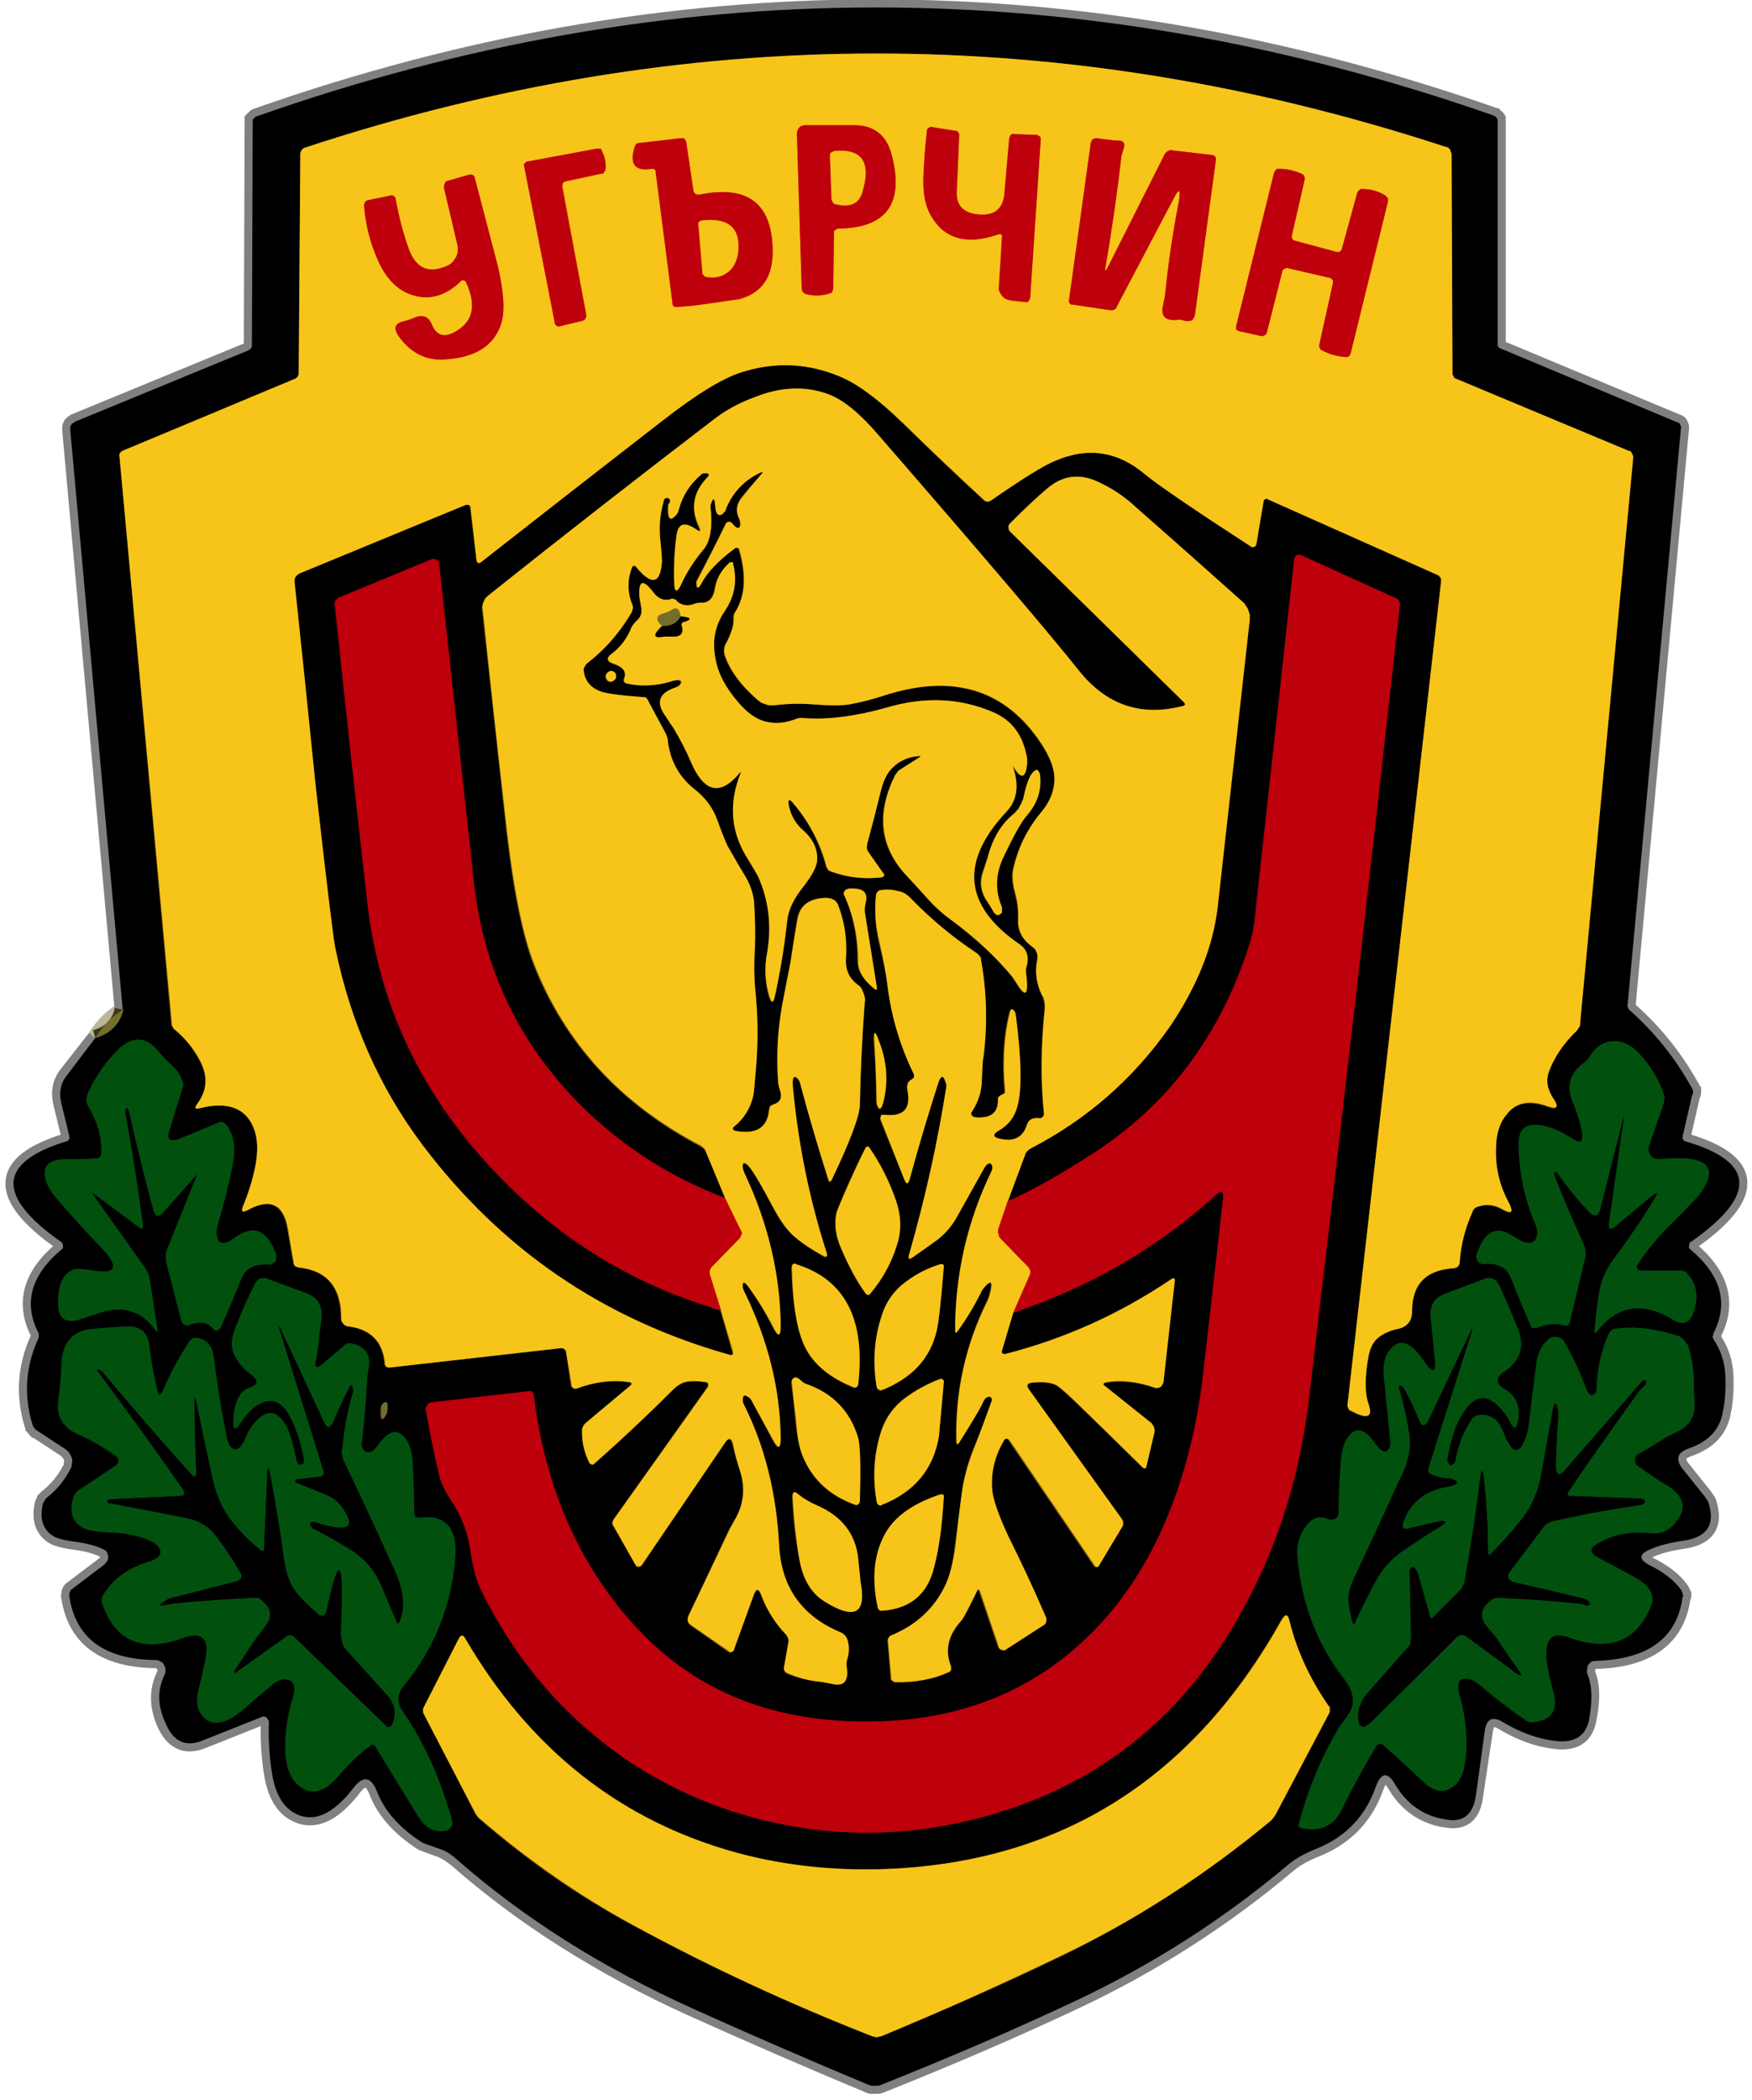 <svg version="1.2" xmlns="http://www.w3.org/2000/svg" viewBox="0 0 217 260" width="217" height="260">
	<title>Ugarchin-svg</title>
	<style>
		.s0 { fill: none;stroke: #bab697;stroke-width: 2 } 
		.s1 { fill: none;stroke: #808080;stroke-width: 2 } 
		.s2 { fill: none;stroke: #3b3717;stroke-width: 2 } 
		.s3 { fill: none;stroke: #5f0006;stroke-width: 2 } 
		.s4 { fill: none;stroke: #7c620d;stroke-width: 2 } 
		.s5 { fill: none;stroke: #da6213;stroke-width: 2 } 
		.s6 { fill: none;stroke: #012807;stroke-width: 2 } 
		.s7 { fill: none;stroke: #b69924;stroke-width: 2 } 
		.s8 { fill: #000000 } 
		.s9 { fill: #f7c419 } 
		.s10 { fill: #bd000c } 
		.s11 { fill: #756d2e } 
		.s12 { fill: #02500e } 
	</style>
	<g id="Layer">
		<path id="Layer" class="s0" d="m15.3 125q-2.2 1.3-3.5 3.5"/>
		<path id="Layer" class="s1" d="m11.8 128.5l-3.6 4.6q-1.1 1.5-0.6 3.5l1 4.1q0 0.1 0 0.2 0 0.1-0.1 0.2 0 0.1-0.1 0.1-0.1 0.1-0.2 0.1-12.7 3.9-0.7 12.4 0.2 0.1 0.2 0.2 0.1 0.1 0.1 0.3 0 0.1 0 0.3-0.1 0.1-0.2 0.2-5.6 4.7-2.9 10.2 0.1 0.1 0.1 0.2 0 0.1 0 0.2 0 0.1 0 0.3 0 0.1-0.1 0.2-2.3 5.1-0.7 10.5 0.1 0.2 0.1 0.3 0.1 0.1 0.2 0.2 0 0.1 0.1 0.2 0.1 0 0.2 0.1l3.5 2.3q0.3 0.2 0.5 0.5 0.2 0.3 0.3 0.6 0.1 0.4 0 0.7 0 0.4-0.2 0.7-1.1 2.1-2.9 3.5-0.1 0.1-0.2 0.2 0 0.1-0.1 0.2-0.1 0.1-0.1 0.2-0.1 0.1-0.1 0.2-0.6 2.7 1.2 3.9 0.7 0.5 3.1 0.8 2 0.3 3.2 0.9 0.3 0.1 0.4 0.3 0.2 0.3 0.2 0.6 0 0.3-0.1 0.5-0.2 0.3-0.4 0.5l-4.1 3.1q-0.1 0.1-0.1 0.2-0.1 0.1-0.1 0.2 0 0.1 0 0.3-0.1 0.1 0 0.3 1.2 7.6 10.7 7.7 0.3 0 0.6 0.2 0.3 0.1 0.4 0.4 0.2 0.3 0.2 0.6 0 0.3-0.1 0.6-1.4 2.8 0 6 1.5 3.4 4.6 2.2l7.3-2.9q0.2-0.1 0.3-0.1 0.2 0 0.4 0.1 0.1 0.1 0.2 0.3 0.1 0.1 0.1 0.3-0.1 3.3 0.4 6.4 0.6 3.6 2.7 4.8 3.5 2 7.4-3.1 1.8-2.3 2.9 0.5 1.4 3.6 5.6 6.3 0.2 0.1 2.2 0.8 1 0.4 2.1 1.3 12.3 10.8 29.1 18.4 11.1 5 21.9 9.5 0.1 0 0.3 0.1 0.2 0 0.4 0 0.2 0 0.4 0 0.2 0 0.4-0.1 13.3-5.3 24.3-10.5 14.2-6.7 26.2-16.8 1.3-1.1 3.6-2 5.3-2.2 7.2-7.6 1-2.7 2.4-0.3 2.3 3.9 6.7 4.4 2.8 0.3 3.2-3l1.2-8q0.3-2.2 2.1-1.2 3.3 2 6.5 2.4 3.6 0.5 4.2-2.5 0.8-3.7-0.1-5.8-0.1-0.3 0-0.6 0-0.3 0.1-0.5 0.2-0.2 0.4-0.4 0.3-0.1 0.6-0.1 9.7-0.3 10.7-7.9 0.1-0.1 0.1-0.2-0.1-0.1-0.1-0.2 0-0.2-0.1-0.3 0-0.1-0.1-0.2-1.2-1.7-3.8-3-2.2-1.1 0-2 1.5-0.7 4.3-1.1 4.2-0.7 2.9-4.7 0-0.1-0.5-0.8l-2.8-3.5q-1.2-1.7 0.9-2.4 3.7-1.3 4.2-4.6 0.4-1.8 0.3-4.4-0.1-2.4-1.4-4.4-0.1-0.1-0.1-0.2 0-0.1-0.1-0.2 0-0.1 0.1-0.2 0-0.1 0-0.2 2.9-5.6-2.8-10.4-0.1-0.1-0.2-0.2 0-0.2 0-0.3 0-0.2 0.1-0.3 0-0.2 0.2-0.2 12.2-8.6-0.7-12.4-0.1 0-0.2-0.1-0.1 0-0.1-0.1-0.1-0.1-0.1-0.2 0-0.1 0-0.2l1.2-5.2q0.1-0.1 0.1-0.2 0-0.2 0-0.3-0.1-0.1-0.1-0.2 0-0.1-0.1-0.2-3-5.4-7.6-9.5-0.1-0.1-0.2-0.2 0-0.1-0.1-0.2 0-0.1 0-0.2-0.1-0.1 0-0.2l6.6-71.3q0-0.1 0-0.2 0-0.1-0.1-0.2 0-0.1-0.1-0.2-0.1-0.1-0.2-0.1l-21.8-9.1q-0.1 0-0.2-0.1-0.1 0-0.2-0.1 0-0.1-0.1-0.2 0-0.1 0-0.3v-27.5q0-0.1 0-0.2-0.1-0.1-0.1-0.2-0.1-0.1-0.2-0.2-0.1 0-0.2-0.1-76.7-26.8-153.2 0.1-0.1 0-0.2 0.1-0.1 0.1-0.2 0.2 0 0-0.1 0.1 0 0.2 0 0.3l-0.1 27.6q0 0.1 0 0.2-0.1 0.1-0.1 0.2-0.1 0.1-0.2 0.2-0.1 0-0.2 0.1l-21.4 8.8q-0.1 0.1-0.3 0.2-0.1 0.1-0.2 0.2-0.1 0.2-0.1 0.3 0 0.2 0 0.3l6.5 71.8"/>
		<path id="Layer" class="s2" d="m11.8 128.5q2.8-0.8 3.4-3.5"/>
		<path id="Layer" class="s3" d="m125.5 162.5q14.4-4.8 25.3-14.7 0.8-0.8 0.7 0.4-1.2 11-2.5 22.1-1.1 9.3-4.3 17.2-3.5 8.6-9.4 14.6-11.3 11.3-28.8 11-17.5-0.2-28.2-12.2-10.1-11.3-12.2-28.2 0-0.1 0-0.2-0.1-0.1-0.2-0.2 0 0-0.1-0.1-0.1 0-0.2 0l-12.2 1.4q-0.1 0.1-0.3 0.1-0.1 0.1-0.2 0.3-0.1 0.1-0.1 0.3-0.1 0.1 0 0.3 0.6 3.8 1.5 7.6 0.3 1.7 1.7 3.7 1.9 2.9 2.3 6.3 0.5 2.9 1.2 4.4 6.3 12.9 17.6 20.9 8.3 5.7 18.2 8 12.7 2.9 25.4-0.3 22.4-5.6 33.5-26.4 6.4-11.8 8-26.3 5.8-48.8 11.2-97.7 0-0.1 0-0.2-0.1-0.1-0.1-0.2-0.1-0.1-0.1-0.2-0.1-0.1-0.2-0.1l-11.9-5.4q-0.1-0.1-0.2 0-0.2 0-0.3 0-0.1 0.1-0.2 0.2 0 0.1-0.1 0.3l-4.9 45q-0.2 1.3-0.6 2.7-5.4 16.9-19.6 26-6.4 4.1-10.4 5.9"/>
		<path id="Layer" class="s4" d="m124.8 148.8l2.2-5.9q0-0.1 0.1-0.2 0-0.1 0.1-0.2 0.1-0.1 0.2-0.2 0.1 0 0.2-0.1 10.5-5.4 17.3-15.1 5-7.4 5.9-14.6 2-17.8 4-35.8 0-0.3 0-0.6-0.1-0.3-0.2-0.6-0.1-0.3-0.3-0.5-0.1-0.3-0.4-0.5-6.8-6.1-13.2-11.7-2.1-2-4.8-3.2-3.3-1.6-6.1 0.7-2.1 1.9-4.7 4.5-0.1 0.1-0.1 0.2-0.1 0.1-0.1 0.3 0 0.1 0.1 0.2 0 0.2 0.1 0.3l21.5 21.1q0.4 0.4-0.1 0.5-7.7 2-12.8-4.3-5.4-6.8-24.6-28.9-3.7-4.4-6.5-5.4-4.3-1.6-9.2 0.3-2.8 1.1-5.1 2.9-13.6 10.4-27.8 21.7-0.2 0.2-0.4 0.4-0.1 0.2-0.2 0.4-0.1 0.2-0.1 0.4-0.1 0.3 0 0.5 1.4 13.6 3 27.3 1.3 11.4 3.4 16.7 5.8 14.7 20.6 22.4 0.1 0.1 0.2 0.2 0.1 0.1 0.2 0.1 0.1 0.1 0.1 0.2 0.1 0.1 0.1 0.2l2.4 5.8"/>
		<path id="Layer" class="s3" d="m89.8 148.3q-10.3-3.9-18.1-11.7-11.2-11.4-13-27.3-2.1-19.2-4.3-39.5 0-0.2-0.1-0.3-0.1-0.1-0.2-0.2-0.2-0.1-0.3-0.1-0.2 0-0.3 0l-11.6 4.8q-0.1 0.1-0.2 0.2-0.1 0-0.1 0.1-0.1 0.1-0.1 0.2 0 0.1 0 0.3 1.9 18.6 4 36.9 2.4 21 18.8 36.3 10.8 10.1 25 14.2"/>
		<path id="Layer" class="s4" d="m89.3 162.2l1.5 5.1q0.1 0.6-0.5 0.4-23.4-6.6-38-26-8-10.7-10.8-24.5-0.4-2.3-2.4-19.9-1.2-11.9-2.6-25.2 0-0.2 0-0.4 0-0.1 0.1-0.3 0.1-0.1 0.2-0.2 0.1-0.1 0.3-0.2l20.6-8.5q0.1 0 0.2 0 0.1 0 0.2 0 0.1 0.1 0.1 0.1 0.1 0.1 0.1 0.2l0.7 6.4q0.1 0.8 0.7 0.3 11.1-8.7 22.2-17.3 6.4-5 9.9-6.1 6.2-2 12.2 0.5 3.2 1.3 7.9 5.8 4.9 4.8 10 9.5 0.1 0.1 0.2 0.1 0.1 0.1 0.2 0.1 0.1 0 0.2 0 0.1-0.1 0.2-0.1 5.9-4.1 7.9-4.9 6.1-2.7 11.2 1.6 2.3 1.9 13.2 9 0.1 0 0.2 0 0.1 0 0.2 0 0 0 0.1-0.1 0-0.1 0.1-0.1l0.9-5.4q0-0.1 0.1-0.2 0-0.1 0.1-0.1 0.1-0.1 0.2-0.1 0 0 0.1 0.1l21.1 9.4q0.1 0 0.2 0.1 0.1 0.1 0.1 0.2 0.1 0.1 0.1 0.2 0 0.1 0 0.2l-11.6 102q0 0.1 0 0.2 0.1 0.1 0.1 0.2 0.1 0.1 0.1 0.2 0.1 0.1 0.2 0.1 3.1 1.7 2.2-0.8-0.7-2 0-5.9 0.3-1.6 1.2-2.3 1-0.8 2.5-1.1 1.7-0.4 1.7-2.2 0-5 5.2-5.3 0.1 0 0.2-0.1 0.2 0 0.3-0.1 0-0.1 0.1-0.2 0.1-0.1 0.1-0.3 0.2-3.2 1.6-6.3 0-0.1 0.1-0.2 0-0.1 0.1-0.2 0.1-0.1 0.2-0.1 0.1-0.1 0.2-0.1 1.6-0.6 3.1 0.3 1.7 1 0.8-0.8-1.7-3.1-1.6-6.6 0-2.8 1.3-4.3 1.7-2.3 5-1.1 1.9 0.7 0.8-0.9-1.1-1.7-0.6-3.2 1-2.8 3.5-5.2 0.1-0.1 0.1-0.2 0.1-0.1 0.2-0.2 0-0.1 0.1-0.2 0-0.1 0-0.2l6.6-70.2q0-0.2-0.1-0.3 0-0.1-0.1-0.2 0-0.1-0.1-0.2-0.1-0.1-0.3-0.1l-21.3-8.8q-0.1-0.1-0.2-0.2-0.1 0-0.1-0.1-0.1-0.1-0.1-0.2-0.1-0.1-0.1-0.3l-0.1-27.1q0-0.1-0.1-0.3 0-0.1-0.1-0.3-0.1-0.1-0.2-0.2-0.1-0.1-0.3-0.1-70.8-23.2-141.4 0.1-0.1 0.1-0.2 0.1-0.1 0.1-0.1 0.2-0.1 0.1-0.1 0.2-0.1 0.1-0.1 0.2l-0.2 27.2q0 0.1 0 0.2-0.1 0.1-0.1 0.2-0.1 0.1-0.2 0.2-0.1 0.1-0.2 0.1l-21.3 8.9q-0.1 0.1-0.2 0.1-0.1 0.1-0.1 0.2-0.1 0.1-0.1 0.2 0 0.1 0 0.2l6.5 70.2q0 0.1 0 0.2 0 0.1 0.1 0.2 0.1 0.1 0.1 0.2 0.1 0.1 0.2 0.2 1.9 1.6 3.1 3.8 1.5 2.9-0.4 5.4-0.5 0.7 0.3 0.5 5.2-1.3 6.7 2.4 0.8 1.9 0.2 4.9-0.5 2.4-1.5 4.8-0.4 1 0.6 0.5 4.2-2.3 5 2.4 0.3 2.1 0.7 4.1 0 0.1 0 0.2 0.1 0.1 0.1 0.2 0.1 0.1 0.2 0.1 0.1 0 0.2 0.1 5.4 0.5 5.4 6.3 0 0.1 0 0.3 0.1 0.2 0.2 0.3 0.1 0.2 0.3 0.3 0.2 0.1 0.4 0.1 4.1 0.5 4.5 4.6 0 0.1 0 0.2 0.1 0.1 0.1 0.2 0.1 0 0.2 0 0.1 0.1 0.2 0.1l21.2-2.4q0.2 0 0.3 0 0.1 0 0.2 0.1 0.1 0 0.1 0.1 0.1 0.1 0.1 0.2l0.7 4.1q0 0.1 0 0.2 0.1 0.1 0.2 0.2 0.1 0.1 0.2 0.1 0.1 0 0.2 0 3.4-1.3 6.5-0.8 0.6 0.1 0.2 0.4l-5.5 4.6q-0.1 0.1-0.2 0.2-0.1 0.1-0.1 0.2-0.1 0.1-0.1 0.2-0.1 0.1-0.1 0.2-0.1 2.2 0.9 4.2 0 0 0.1 0.1 0.1 0 0.2 0.1 0.1 0 0.2 0 0.1-0.1 0.1-0.1 5-4.4 9.7-9.1 0.9-0.9 1.8-1.1 1.1-0.1 2.3 0.1 0.1 0 0.2 0 0.1 0.1 0.1 0.2 0.1 0.1 0 0.2 0 0.1 0 0.2l-11.7 16.4q0 0.1-0.1 0.2 0 0.1 0 0.2 0 0.1 0 0.2 0 0.1 0.1 0.2l2.7 4.8q0.1 0.1 0.2 0.2 0.1 0 0.2 0 0.1 0 0.2 0 0.1-0.1 0.2-0.2l10.3-15.1q0.7-1 1 0.1 0.3 1.7 0.8 3.2 1.1 3.1-0.4 5.9-0.8 1.4-0.8 1.5-2.4 5-5.1 10.7-0.1 0.2-0.1 0.3 0 0.2 0 0.3 0 0.2 0.1 0.3 0.1 0.1 0.2 0.2l4.8 3.3q0 0.1 0.1 0.1 0.1 0 0.2 0 0.1 0 0.2-0.1 0.1-0.1 0.1-0.2l2.4-6.6q0.5-1.5 1-0.1 1 2.7 3.1 4.9 0.1 0.1 0.1 0.2 0.1 0.1 0.1 0.2 0.1 0.1 0.1 0.2 0 0.1 0 0.2l-0.6 3.3q0 0.1 0 0.2 0.1 0.1 0.1 0.2 0.1 0.1 0.2 0.1 0 0.1 0.1 0.1 2 0.9 4.2 1.1 0.1 0 1.6 0.3 1.9 0.3 1.6-2-0.1-0.5 0-1 0.5-1.4 0-2.7-0.1-0.1-0.1-0.2-0.1-0.1-0.2-0.2-0.1-0.1-0.2-0.2-0.1 0-0.2-0.1-7.3-3-7.7-10.8-0.5-9.7-4.3-17.3-0.2-0.4-0.2-0.6 0-1 0.6-0.5 0.3 0.1 0.5 0.5 1.3 2.4 2.7 4.9 0.9 1.7 0.9-0.3-0.1-9.1-4.5-18.1-0.1-0.2-0.2-0.5-0.1-1.2 0.7-0.1 1.7 2.3 3.1 5 0.9 1.9 0.9-0.2-0.1-9.6-4.5-18.9-0.1-0.3-0.2-0.6-0.1-1.1 0.8-0.2 0.8 1 3 5.1 1.3 2.4 2.5 3.5 1.5 1.3 3.6 2.5 0.7 0.3 0.5-0.4-3.2-9.9-4.2-20.6-0.1-1.7 0.6-1 0.2 0.2 0.3 0.6 1.6 6 3.5 11.9 0.1 0.5 0.4 0.1 3.4-7.1 3.5-9.3 0.1-5.9 0.6-12.7 0.1-0.3 0-0.7-0.1-0.3-0.2-0.6-0.1-0.3-0.3-0.6-0.2-0.2-0.5-0.4-1.5-1.2-1.3-3.3 0.2-3.4-1-6.5-0.5-1.2-2.7-0.7-2 0.5-2.3 2.5-0.5 2.7-0.9 5.4 0 0.1-1 5.1-0.9 4.9-0.5 9.9 0 0 0.3 1.1 0.2 1.1-0.9 1.4-0.1 0.1-0.2 0.1-0.1 0.1-0.2 0.1 0 0.1-0.1 0.2 0 0.1 0 0.2-0.3 3.4-4.2 2.7-0.6-0.2-0.1-0.6 1.8-1.5 2.3-3.8 0.1-0.4 0.4-4.2 0.3-4.2-0.1-8.3-0.3-2.7-0.1-5.7 0.1-2.9-0.1-5.8-0.2-1.7-1.2-3.3-0.9-1.5-1.8-3.1-0.4-0.5-1.6-3.7-0.8-2.3-2.9-3.9-2.8-2.3-3.2-6 0-0.3-0.3-0.9l-2-3.9q-0.1-0.1-0.2-0.2-0.1-0.1-0.1-0.2-0.1 0-0.2-0.1-0.1 0-0.2 0-4.2-0.3-5.3-0.7-1.9-0.7-2.1-2.6 0-0.1 0-0.2 0-0.1 0.1-0.2 0-0.1 0.1-0.2 0.1-0.1 0.1-0.2 3.5-2.7 5.7-6.5 0-0.1 0-0.2 0.1-0.1 0.1-0.2 0-0.2 0-0.3-0.1-0.1-0.1-0.2-0.9-2.3 0-4.6 0-0.1 0.1-0.1 0.1-0.1 0.1-0.1 0.1 0 0.2 0.1 0.1 0 0.1 0.1 2.9 3.5 3.2-0.7 0-0.6-0.2-2.5-0.3-2.5 0.4-4.9 0-0.2 0.1-0.3 0-0.1 0.1-0.1 0.1-0.1 0.2-0.1 0.1 0 0.2 0.1 0.4 0.2 0 0.8-0.2 2.5 0.8 1.4 0.4-0.3 0.5-0.9 0.7-2.5 2.7-4.2 0-0.1 0.1-0.1 0.1-0.1 0.2-0.1 0.1 0 0.2 0 0.1-0.1 0.2 0 0.6 0 0 0.6-2.5 2.7-0.9 6 0.4 0.9-0.4 0.3-2.1-1.4-2.4 0.7-0.4 2.9-0.3 5.9 0.1 1.9 0.9 0.2 1-2.2 2.8-4.4 1.2-1.5 0.8-5.2 0-0.2 0.1-0.4 0.4-1.2 0.5 0.5 0.1 1.1 0.7 0.9 0.1 0 0.2-0.1 0.1 0 0.1-0.1 0.1-0.1 0.2-0.2 0.1-0.1 0.1-0.3 1.3-3.1 4.3-4.5 0.5-0.2 0.1 0.2-1.2 1.4-2.4 2.9-1 1.2-0.4 2.5 0.1 0.1 0.1 0.2 0.1 0.2 0.1 0.3 0 0.1 0 0.2 0 0.1 0 0.2-0.2 0.8-1-0.2-0.1-0.1-0.2-0.2-0.1 0-0.3 0-0.1 0-0.2 0.1-0.1 0.1-0.2 0.2-1.6 3.4-3.4 6.9-0.2 0.2-0.1 0.4 0 1.1 0.6 0 1.1-2.1 4.1-4.3 0.1-0.1 0.2-0.1 0.1 0 0.2 0 0 0 0.1 0.1 0.1 0.1 0.1 0.2 1.3 4.7-0.5 7.6-0.1 0.1-0.1 0.2-0.1 0.1-0.1 0.2 0 0.1 0 0.2 0 0.1 0 0.3 0 1.2-1 3.1-0.1 0.1-0.1 0.3-0.1 0.2-0.1 0.4 0 0.2 0 0.3 0 0.2 0.1 0.4 0.9 2.8 4.1 5.6 0.2 0.1 0.4 0.3 0.3 0.1 0.6 0.2 0.2 0.1 0.5 0.1 0.3 0 0.6 0 2.5-0.3 4.8-0.1 2.9 0.2 4.4 0 2.2-0.4 4.3-1.1 12.9-4.2 19.6 6.1 1.4 2.2 1.5 4 0.1 2.3-1.6 4.3-2.7 3.2-3.5 7.2-0.2 1.2 0.3 3 0.4 1.5 0.3 3.1-0.1 2.1 1.8 3.4 0.1 0.1 0.3 0.3 0.1 0.2 0.2 0.4 0.1 0.2 0.1 0.5 0 0.2 0 0.4-0.5 2.3 0.6 4.5 0.1 0.1 0.2 0.3 0 0.2 0.1 0.4 0 0.3 0 0.5 0 0.2 0 0.4-0.7 6.9-0.1 12.9 0 0.2 0 0.3-0.1 0.1-0.2 0.2-0.1 0.1-0.2 0.1-0.1 0.1-0.2 0-1.2-0.1-1.5 0.8-0.7 2.3-3.2 1.8-1.6-0.3-0.2-1.1 1.7-1 2.2-2.9 0.9-3-0.2-11.5-0.1-0.3-0.2-0.4-0.4-0.4-0.5 0.2-1.2 4.4-0.6 9.7 0 0.1 0 0.1 0 0.1-0.1 0.2 0 0 0 0.1-0.1 0-0.1 0l-0.2 0.1q-0.2 0.1-0.2 0.1-0.1 0.1-0.2 0.2 0 0-0.1 0.1 0 0.1 0 0.2 0.1 2.5-2.9 2.2-0.1 0-0.2-0.1-0.1-0.1-0.2-0.2 0-0.1 0-0.2 0-0.1 0-0.2 1.2-1.7 1.3-3.6 0.1-2.9 0.2-3 0.8-6.1-0.3-12.2 0-0.1 0-0.2-0.1-0.1-0.1-0.2-0.1-0.1-0.2-0.2-0.1-0.1-0.2-0.2-4.4-2.9-8.1-6.7-0.8-0.9-1.7-1-1.1-0.3-2.1-0.1-0.2 0-0.3 0.1 0 0-0.1 0.1-0.1 0.1-0.1 0.2-0.1 0.1-0.1 0.2-0.3 2.9 0.4 5.6 0.8 3.7 1 5.4 0.7 5.9 3.3 11.2 0 0.1 0 0.1 0.1 0.1 0 0.2 0 0.1-0.1 0.2-0.1 0-0.1 0.1-0.8 0.4-0.6 1.4 0.7 3.5-2.9 3-0.1 0-0.2 0-0.1 0-0.2 0.1 0 0.1 0 0.2-0.1 0.1 0 0.3l2.9 7.4q0.4 1 0.7 0 1.6-6 3.5-11.9 0.5-1.5 0.9-0.2 0.2 0.3 0.1 0.7-1.6 10.2-4.6 20.7-0.2 0.8 0.5 0.3 1.6-1.1 3.1-2.2 1.5-1.2 2.4-2.9 1.7-3 3.3-5.9 0.2-0.3 0.4-0.5 0.5-0.3 0.6 0.3 0.1 0.2-0.1 0.6-4.5 9.3-4.5 19.7 0 0.5 0.3 0.1 1.6-2.2 2.8-4.6 0.2-0.4 0.4-0.7 1.5-1.8 0.8 0.8-0.1 0.4-0.3 0.8-4.1 8.2-3.8 17.4 0 0.5 0.3 0.1 2.4-3.8 2.9-4.9 0.3-0.8 0.8-0.8 0.1 0 0.2 0 0.1 0.1 0.1 0.2 0.1 0 0.1 0.2 0 0.1-0.1 0.2-1 2.8-2.1 5.7-1.2 2.9-1.6 5.8-0.4 3-0.7 6-0.5 3.9-1.6 5.8-2 3.8-6.3 5.6-0.1 0-0.2 0.1-0.1 0.1-0.2 0.2-0.1 0.1-0.1 0.2 0 0.1 0 0.2l0.4 4.6q0 0.1 0 0.2 0.1 0.1 0.2 0.2 0.1 0.1 0.2 0.1 0.1 0 0.2 0 3.7 0.1 6.5-1.2 0.1-0.1 0.2-0.1 0.1-0.1 0.1-0.2 0-0.1 0-0.2 0-0.1 0-0.2-1.2-3 1.3-5.7 0.4-0.5 1.9-3.6 0.2-0.5 0.4 0l2.3 6.8q0 0.2 0.1 0.3 0.1 0.1 0.3 0.1 0.1 0.1 0.2 0.1 0.2 0 0.3-0.1l4.8-3.1q0.1-0.1 0.1-0.2 0.1-0.1 0.1-0.2 0-0.1 0-0.2 0-0.1 0-0.2-2.2-5.1-4.7-10.1-1.8-3.9-2-5.7-0.3-3.3 1.5-6.3 0.1 0 0.1-0.1 0.1 0 0.2 0 0.1 0 0.1 0 0.1 0.1 0.2 0.1l10.6 15.6q0 0.1 0.1 0.1 0.1 0.1 0.1 0.1 0.1 0 0.2-0.1 0.1 0 0.1-0.1l2.9-4.8q0.1-0.1 0.1-0.3 0-0.1 0-0.2 0-0.1 0-0.2-0.1-0.1-0.1-0.2l-11.7-16.3q0-0.1 0-0.2-0.1-0.1 0-0.2 0-0.1 0.1-0.1 0.1-0.1 0.2-0.1 1.9-0.3 3.1 0.2 0.4 0.1 2.2 1.8 4.3 4.2 8.6 8.4 0.4 0.4 0.5-0.1l1-4.2q0-0.1 0-0.3 0-0.2-0.1-0.4-0.1-0.2-0.2-0.3-0.1-0.2-0.3-0.3l-5.5-4.4q-0.5-0.3 0.1-0.5 2.7-0.5 6.1 0.7 0.1 0 0.3 0 0.2 0 0.3-0.1 0.2-0.1 0.2-0.2 0.1-0.2 0.2-0.3l1.4-12.6q0.1-0.6-0.5-0.2-9.5 6.4-20.4 9.2-0.6 0.1-0.5-0.4l1.4-4.7"/>
		<path id="Layer" class="s5" d="m89.3 162.2l-1.4-4.5q0-0.1 0-0.2 0-0.1 0-0.2 0-0.1 0.1-0.2 0-0.1 0.1-0.2l3.5-3.6q0.1-0.1 0.1-0.2 0.1-0.1 0.1-0.2 0.1-0.2 0.1-0.3 0-0.1-0.1-0.1l-2-4.2"/>
		<path id="Layer" class="s5" d="m124.8 148.8l-1.2 3.3q0 0.2 0 0.4 0 0.1 0.1 0.3 0 0.2 0.1 0.4 0.1 0.1 0.3 0.3l3.3 3.4q0.1 0.1 0.1 0.2 0.1 0.1 0.1 0.2 0 0.1 0 0.2 0 0.1 0 0.2l-2.1 4.8"/>
		<path id="Layer" class="s4" d="m113.8 93.8l-2.2 1.4q-0.1 0.1-0.2 0.1-0.1 0.1-0.2 0.2-0.1 0.1-0.1 0.2-0.1 0.1-0.2 0.2-3.5 7 1.2 12.3 2.4 2.6 2.6 2.8 1.5 1.7 3 2.8 4.6 3.4 7.7 7.1 0.2 0.3 0.6 0.9 1.6 2.7 1.1-1.3-0.1-0.4 0.1-1 0.4-1.7-0.9-2.6-10.4-7.1-1.6-16.5 1.9-2 0.8-5.4-0.1-0.3 0.1 0 1.3 2.2 1.6-0.3 0.1-0.7-0.1-1.4-0.8-3.7-4-5.1-6.2-2.7-13.3-0.6-5.7 1.6-10.2 1.3-0.5-0.1-1 0.1-2 0.8-3.9 0.3-1.7-0.5-3.3-2.4-2.4-2.8-2.8-5.5-0.6-3.2 1.2-5.8 1.8-2.7 1-5.8 0-0.1 0-0.2-0.1 0-0.2 0-0.1 0-0.1 0-0.1 0-0.2 0.1-1.5 1.4-1.7 3.1-0.3 1.9-1.8 1.8-0.5 0-0.9 0.2-1.2 0.4-2.1-0.4 0-0.1-0.1-0.2-0.1 0-0.2 0-0.1-0.1-0.2-0.1-0.2 0-0.3 0.1-1.2 0.3-2.1-0.9-1.9-2.5-1.7 0.6 0 0 0.2 1.2 0.3 1.1-0.6 1.8-0.4 0.4-0.5 0.8-0.9 2-2.5 3.2-1.1 0.8 0.3 1.3 1.7 0.6 1.2 1.8 0 0.1 0 0.2 0 0.1 0 0.2 0 0 0.1 0.1 0.1 0 0.2 0.1 2.6 0.6 5.4-0.2 1.4-0.5 1.4 0.1 0 0.1-0.1 0.1 0 0.1-0.1 0.2-0.1 0.1-0.2 0.2-0.2 0-0.3 0.1-3.1 1-1.3 3.5 0.9 1.4 1 1.5 1.3 2.1 2.3 4.5 2.4 5.3 5.9 1.1 0.3-0.3 0.1 0.1-2.1 5.3 0.6 10 1.6 2.6 1.6 2.7 2 4.5 1.1 9.5-0.5 2.7 0.3 5.3 0.4 1.4 0.7-0.1 1-4.5 1.5-9.2 0.2-2 1.9-4.1 1.7-2.2 1.8-3.3 0.2-2.1-1.7-3.8-1.4-1.2-1.7-3.1-0.3-1.2 0.5-0.2 2.9 3.4 4.1 7.8 0 0.1 0.1 0.2 0 0.1 0.1 0.2 0.1 0.1 0.2 0.1 0.1 0.1 0.2 0.1 3 1.1 6.3 0.7 0 0 0.1-0.1 0.1 0 0.1-0.1 0-0.1 0-0.2 0 0-0.1-0.1l-1.9-2.7q0-0.1-0.1-0.2 0-0.1 0-0.2-0.1-0.1 0-0.2 0-0.2 0-0.3 0.9-3.3 1.7-6.6 0.5-2 1.5-2.9 1.2-1.2 3.1-1.4 0.6-0.1 0.1 0.2z"/>
		<path id="Layer" class="s4" d="m75.2 84.1q0.4 0.6 1 0 0-0.1 0.1-0.2 0-0.1 0-0.2 0-0.1 0-0.2 0-0.1-0.1-0.2-0.5-0.5-1 0-0.1 0.1-0.1 0.2-0.1 0.1-0.1 0.2 0 0.1 0.1 0.2 0 0.1 0.1 0.2z"/>
		<path id="Layer" class="s4" d="m122.9 112.6q0.5 1 1 0.5 0.1 0 0.2-0.1 0-0.1 0-0.2 0-0.1 0-0.3 0-0.1 0-0.2-1.3-3.1 0.2-6.2 1.9-4 2.9-5.2 2-2.2 1.6-5.1 0-0.1-0.1-0.2-0.1-0.1-0.1-0.2-0.1-0.1-0.2-0.1-0.1 0-0.2 0.1-0.8 0.4-1.4 3.2 0 0.3-0.2 0.6-0.1 0.3-0.3 0.6-0.1 0.3-0.3 0.5-0.2 0.3-0.5 0.5-2.2 1.8-3.1 5.1 0 0.2-0.6 2-0.7 2 0.5 3.7 0.3 0.5 0.6 1z"/>
		<path id="Layer" class="s4" d="m107.2 111.8q0.6-2-2.1-1.8-0.2 0.1-0.3 0.1-0.1 0.1-0.2 0.2-0.1 0.2-0.1 0.3 0 0.2 0.1 0.3 1.6 3.7 1.6 8.1 0 1.8 2.1 3.4 0.4 0.3 0.3-0.2l-1.5-9.4q0-0.4 0.1-1z"/>
		<path id="Layer" class="s4" d="m109.4 136.5q1-3.9-0.6-7.8-0.7-1.7-0.5 0.1 0.2 3.5 0.3 7.4 0 0.3 0 0.5 0.4 1.2 0.8-0.2z"/>
		<path id="Layer" class="s6" d="m24.3 145.8l-3.5 8.6q-0.1 0.2-0.2 0.5 0 0.2 0 0.4-0.1 0.3 0 0.5 0 0.3 0 0.5l1.9 7.2q0 0.1 0.1 0.3 0.1 0.1 0.3 0.2 0.1 0 0.3 0.1 0.1 0 0.3-0.1 1.9-0.7 2.9 0.5 0.1 0.1 0.2 0.2 0.2 0 0.3 0 0.1 0 0.2-0.1 0.1-0.1 0.2-0.2 1.5-3.3 2.6-6.1 0.7-1.9 3.3-1.8 0.3 0 0.5-0.1 0.2-0.1 0.4-0.2 0.1-0.2 0.1-0.5 0.1-0.2 0-0.4-1.6-4.6-5.1-2.1-1.9 1.4-2.2-0.1-0.2-0.6 0.1-1.7 1.1-3.5 1.8-7.1 0.7-3.2-0.8-5.1-0.1-0.1-0.2-0.2-0.1 0-0.2-0.1-0.1 0-0.2 0-0.1 0-0.2 0l-5 2q-1.8 0.7-1.2-1l1.6-5.2q0-0.1 0.1-0.2 0-0.1 0-0.2 0-0.2 0-0.3-0.1-0.1-0.1-0.2-0.4-1.1-1.2-1.8-1.3-1.2-1.8-1.9-2.6-3.1-5.7 0.6-1.8 2-2.9 4.4-0.1 0.3-0.2 0.5-0.1 0.3-0.1 0.6 0.1 0.2 0.1 0.5 0.1 0.2 0.3 0.5 1.5 2.6 1.5 5.6 0 0.1-0.1 0.2 0 0.1-0.1 0.2 0 0.1-0.1 0.1-0.1 0.1-0.2 0.1-1.4 0.1-3.9 0.1-3.1 0-2.6 2.3 0.2 1.1 1.4 2.5 2.6 3.1 5.4 6 3.6 3.7-0.8 3-1.8-0.3-2.3-0.2-2.2 0.6-2.1 4.5 0.1 2.4 2.5 1.7 0.6-0.1 2.7-0.8 4.3-1.4 6.8 2.1 0.4 0.5 0.3-0.1l-1-6.4q-0.1-0.5-0.5-1.1l-6.4-9q-0.3-0.5 0.1-0.2l5.6 4.1q0.5 0.4 0.4-0.2-0.9-7-2.2-14 0-0.2 0.1-0.4 0.2-0.5 0.5 0.6 1.3 6 2.9 11.9 0.4 1.3 1.3 0.2l3.8-4.3q0.4-0.6 0.2 0.1z"/>
		<path id="Layer" class="s6" d="m201.1 138.6l-1.8 12.7q-0.2 1.3 0.8 0.5l4.3-3.6q1.4-1.1 0.5 0.3-2.3 3.7-5 7.3-1.4 1.9-1.8 4-0.4 2.4-0.6 4.9 0 0.6 0.3 0.1 3.8-4.8 9.3-1.5 2 1.3 2.7-1 0.9-2.8-0.8-4.6 0-0.1-0.1-0.2-0.1-0.1-0.2-0.1-0.2-0.1-0.3-0.1-0.1 0-0.2 0h-4.7q-1.2 0-0.5-1 1.7-2.6 4.1-4.9 2.8-2.8 3.3-3.4 4.1-5.4-4.9-4.5-0.3 0-0.6-0.1-0.3-0.1-0.4-0.3-0.2-0.3-0.3-0.5 0-0.3 0.1-0.6l1.8-5.5q0-0.2 0-0.3 0.1-0.1 0.1-0.2 0-0.2-0.1-0.3 0-0.1 0-0.2-1-2.9-3.1-5.1-1.4-1.5-2.9-1.5-2-0.1-3.2 1.9-0.2 0.4-0.6 0.7-2.8 2-1.4 5.1 0.2 0.5 0.4 1.1 1.5 4.6-0.3 3.4-1.2-0.8-2.6-1.4-4.3-1.5-4.3 1.8 0 5.1 2 9.9 0.4 0.9 0.3 1.4-0.2 1.3-1.5 1-0.4-0.1-1.7-0.9-2.9-1.8-4.3 2.4-0.1 0.2 0 0.4 0 0.3 0.2 0.5 0.1 0.1 0.4 0.2 0.2 0.1 0.4 0.1 1.2-0.2 2.2 0.4 0.8 0.4 1.2 1.7 1.1 2.8 2.3 5.5 0 0.1 0.1 0.2 0.1 0 0.2 0.1 0.1 0 0.2 0 0.1 0 0.2 0 2-0.8 3.5-0.3 0.1 0 0.2 0 0.1 0 0.2-0.1 0.1 0 0.1-0.1 0.1 0 0.1-0.1l1.9-8q0.1-0.2 0.1-0.4 0-0.3 0-0.5-0.1-0.3-0.1-0.5-0.1-0.3-0.2-0.5-1.8-3.9-3.5-8.2-0.1-0.2-0.1-0.4 0.1-0.6 0.6 0.1 1.5 2.3 3.8 4.7 1 0.9 1.3-0.4l2.8-11.1q0.2-0.9 0.1 0z"/>
		<path id="Layer" class="s4" d="m107.2 142.1q-1.1 2.2-1.9 4.1-1.6 3.5-1.7 4-0.4 2 0.6 4.4 1.5 3.4 3 5.5 0.1 0.1 0.1 0.1 0.1 0.1 0.2 0.1 0.1 0 0.2-0.1 0.1 0 0.1-0.1 2.3-2.7 3.3-6 0.9-2.7-0.2-5.7-1.2-3.4-3.2-6.3 0-0.1-0.1-0.1-0.1-0.1-0.1-0.1-0.1 0-0.2 0.1 0 0-0.1 0.1z"/>
		<path id="Layer" class="s4" d="m105.7 171.7q0.1 0.1 0.2 0.1 0.1-0.1 0.2-0.1 0.1 0 0.1-0.1 0.1-0.1 0.1-0.2 1.4-12.1-7.7-14.9-0.1-0.1-0.2-0.1-0.1 0.1-0.2 0.1-0.1 0.1-0.1 0.2 0 0 0 0.1 0.1 7.1 1.7 10.1 1.6 3.1 5.9 4.8z"/>
		<path id="Layer" class="s4" d="m109.2 162.9q-1.4 4.2-0.6 8.8 0.1 0.1 0.1 0.2 0.1 0.1 0.2 0.1 0 0.1 0.1 0.1 0.1 0 0.2 0 5.6-2.2 6.8-7.4 0.4-1.6 0.9-7.9 0-0.1 0-0.2-0.1 0-0.1-0.1-0.1 0-0.2 0-0.1-0.1-0.1 0-2.4 0.7-4.3 2.2-2.2 1.6-3 4.2z"/>
		<path id="Layer" class="s6" d="m51.3 187.4q0-3.2-0.2-6.5-0.1-1.7-0.8-2.7-1.5-2.2-3.5 0.8-0.8 1.1-1.7 0.6-0.1-0.1-0.1-0.2-0.1 0-0.1-0.2-0.1-0.1-0.1-0.2 0-0.1 0-0.3 0.5-4.1 0.7-8.3 0-0.1 0.2-1.2 0.3-2.4-2.2-2.9-0.1 0-0.2 0-0.1 0-0.3 0-0.1 0.1-0.2 0.1-0.1 0.1-0.2 0.2l-2.5 2.1q-1.4 1.3-0.9-0.6 0.2-1.1 0.3-2.4 0-0.1 0.3-2.4 0.2-1.3-0.5-2.3-0.5-0.7-1.9-1.1-2.1-0.8-4.3-1.6-0.2-0.1-0.4-0.1-0.2 0-0.5 0.1-0.2 0.1-0.3 0.2-0.2 0.2-0.3 0.4-1.5 3-2.6 5.9-0.6 1.8 0.1 3 0.6 1.3 2.1 2.4 1.3 1-0.3 1.6-1.8 0.6-2 3.9-0.1 2.1 1 0.3 1.4-2.1 3-2.5 1.7-0.4 2.8 1.5 1.2 2 1.9 5.2 0.2 1.1-0.3 1.1-0.1 0-0.2 0-0.1-0.1-0.2-0.1 0-0.1-0.1-0.3-0.1-0.1-0.1-0.2-0.7-3.5-1.5-4.6-1.4-2-3-0.6-1.2 1-1.7 2.4-0.8 1.9-1.7 1.4-0.5-0.3-0.7-1.3-1-5-1.6-9.9-0.3-2.3-2.2-2.5-0.1 0-0.2 0-0.1 0-0.2 0.1-0.1 0-0.2 0.1-0.1 0.1-0.2 0.2-1.9 2.9-3.3 6.1-0.5 1.1-0.7 0.1-0.7-3-1-5.7-0.3-2.3-2.6-2.3-2.3 0.1-4.4 0.3-3.5 0.3-3.8 3.8-0.1 1.3-0.2 2.6 0 0.1-0.3 2.6-0.3 2.8 2.6 4.1 2 0.8 4.6 2.6 0.1 0.1 0.2 0.3 0.1 0.1 0.1 0.3 0 0.2-0.1 0.3-0.1 0.2-0.2 0.3l-4.7 3.1q-0.1 0.1-0.2 0.2-0.1 0.1-0.1 0.2-0.1 0.1-0.2 0.2 0 0.1-0.1 0.2-0.8 2.6 1.1 3.8 0.9 0.5 3.3 0.6 2.4 0 4.6 0.8 1 0.4 1.5 0.9 1 1.3-1.4 2-3.8 1.2-5.5 4.2 0 0.1-0.1 0.2 0 0.1 0 0.2 0 0.1 0 0.2 0 0.2 0.1 0.3 2.4 7 9.9 4.3 3.5-1.3 2.9 2.4-0.3 1.5-0.9 3.9-0.4 1.7 0.1 2.7 1 1.8 2.9 1.3 1.1-0.2 2.9-1.8 1.6-1.4 3.2-2.7 0.9-0.8 1.7-0.7 1.5 0.1 0.9 2.3-1.2 4-0.9 7.3 0.2 2.4 1.7 3.6 2.2 1.8 4.8-1.2 1.8-2.2 4-3.8 0-0.1 0.1-0.1 0.1-0.1 0.2 0 0.1 0 0.2 0 0.1 0.1 0.1 0.2 2.6 4.3 5.3 8.6 1.4 2.3 3.5 1.8 0.2 0 0.3-0.2 0.2-0.1 0.3-0.3 0.1-0.1 0.1-0.3 0-0.2 0-0.4-2.2-7.9-6.1-13.5-1.2-1.7 0.2-3.3 5.6-6.9 6.3-15.8 0.4-5.6-4.6-4.9-0.1 0-0.2-0.1-0.1 0-0.1 0-0.1-0.1-0.1-0.2-0.1-0.1-0.1-0.2z"/>
		<path id="Layer" class="s6" d="m191.5 204.6q0.1-2.9 2.8-1.9 7.5 2.7 10.2-3.9 0.8-2.1-2.3-3.7l-4.3-2.3q-1.6-0.9 0.1-1.8 2.8-1.6 6.5-1.2 1.8 0.2 3-1.3 2.2-2.6-1-4.6-1.8-1.1-3.6-2.4-0.2-0.1-0.3-0.3-0.1-0.2-0.1-0.5 0-0.2 0.1-0.4 0.1-0.2 0.3-0.3 1.8-1 3.5-2.1 0.2-0.1 1.6-0.8 1.9-1 1.9-3.2-0.1-1.7-0.1-1.8 0.1-3-0.7-5.5-0.1-0.2-0.3-0.4-0.1-0.2-0.3-0.4-0.2-0.2-0.4-0.3-0.2-0.2-0.5-0.2-4.1-1.3-7.5-0.8-0.2 0-0.3 0-0.1 0.1-0.2 0.2-0.1 0-0.1 0.1-0.1 0.1-0.2 0.2-1.4 3.2-1.5 6.7 0 0.2-0.1 0.3 0 0.2 0 0.3-0.1 0.1-0.1 0.2-0.1 0.1-0.2 0.1-0.5 0.4-0.9-0.6-1.1-3-2.7-5.8-0.1-0.3-0.4-0.5-0.2-0.1-0.5-0.2-0.3 0-0.6 0-0.3 0.1-0.5 0.3-1.2 1-1.5 2.9-0.5 3.8-0.9 7.6-0.2 1.1-0.5 1.9-1.2 3-2.7-0.9-0.9-2.5-3.2-2.1-0.1 0-0.2 0.1-0.1 0-0.2 0.1-0.1 0-0.2 0.1-0.1 0.1-0.1 0.2-1.5 2.3-2 5-0.1 0.4-0.2 0.5-0.5 0.4-0.7-0.1-0.2-0.3-0.1-0.7 0.7-3.8 2-5.6 2.1-3.3 4.7-0.3 0.7 0.8 1.1 1.6 0.6 1.3 0.9-0.1 0.6-2.9-1.9-4.2-0.3-0.2-0.4-0.4-0.2-0.3-0.2-0.5 0-0.3 0.2-0.5 0.1-0.3 0.3-0.4 3.4-2.1 2-5.5-1.1-2.8-2.4-5.6-0.2-0.2-0.3-0.4-0.2-0.1-0.4-0.2-0.3-0.1-0.5-0.1-0.2 0-0.5 0.1l-5 1.9q-1.9 0.7-1.7 2.9l0.5 4.9q0.4 3-1.4 0.4-2.5-3.7-4.3-1.1-0.8 1.1-0.6 3.1 0.4 4 0.8 8 0.1 0.8-0.3 1.1-0.5 0.6-1.5-0.7-2-3-3.5-0.8-0.6 0.9-0.8 2.6-0.3 3.4-0.3 6.7 0 0.2-0.1 0.4-0.1 0.2-0.3 0.3-0.1 0.1-0.4 0.1-0.2 0.1-0.3 0-1.9-0.9-3.2 1.2-1 1.6-0.8 3.5 0.8 8.7 5.9 15.1 1.8 2.5 0.3 4.5-0.6 0.9-0.6 0.9-3.6 5.6-5.4 12.5-0.1 0-0.1 0.1 0.1 0.1 0.1 0.2 0.1 0.1 0.1 0.1 0.1 0.1 0.2 0.1 3.6 0.8 5.1-2.5 1.9-3.9 4.2-7.7 0-0.1 0.1-0.1 0.1-0.1 0.3-0.1 0.1-0.1 0.2 0 0.1 0 0.2 0.1 2.7 2.4 4.8 4.4 2 2 3.7 0.9 1.2-0.7 1.6-2.7 0.7-3.9-0.6-8.7-0.7-2.3 1-2.1 0.7 0.1 1.6 0.8 2.6 2.3 5.5 4.3 0.1 0.1 0.2 0.1 0.1 0.1 0.2 0.1 0.2 0.1 0.3 0.1 0.1 0 0.2 0 3.7-0.3 2.5-4.1-0.8-3-0.8-4.5z"/>
		<path id="Layer" class="s4" d="m99.1 170.8q-0.3-0.3-0.7-0.3 0 0.1-0.1 0.1-0.1 0.1-0.2 0.2 0 0.1 0 0.2-0.1 0.1 0 0.2 0.2 2.3 0.5 4.5 0.2 3.1 0.8 4.5 1.8 4.4 6.6 6.1 0 0 0.1 0 0.1 0 0.2-0.1 0.1 0 0.1-0.1 0.1-0.1 0.1-0.2 0.2-6.3-0.2-7.9-1.5-5-6.5-6.7-0.3-0.1-0.7-0.5z"/>
		<path id="Layer" class="s4" d="m109.2 177q-1.4 4.3-0.6 9 0.1 0.1 0.1 0.2 0.1 0.1 0.2 0.1 0 0 0.1 0.1 0.1 0 0.2-0.1 6.1-2.4 7-8.6 0.2-1.1 0.7-6.6 0-0.1 0-0.2-0.1-0.1-0.1-0.1-0.1-0.1-0.2-0.1-0.1 0-0.1 0-2.4 0.9-4.4 2.4-2 1.5-2.9 3.9z"/>
		<path id="Layer" class="s2" d="m47.2 174.4q-0.1 2.2 0.7 0.6 0.1-0.3 0.1-0.6 0.1-1-0.4-0.8-0.1 0.1-0.2 0.2-0.1 0-0.1 0.1-0.1 0.1-0.1 0.3 0 0.1 0 0.2z"/>
		<path id="Layer" class="s4" d="m102.2 198.3q5.2 3.2 4.5-1.8-0.1-0.3-0.4-3.6-0.5-4.5-5-6.5-1.4-0.6-2.4-1.4-0.8-0.7-0.7 0.4 0.2 4 0.8 7.6 0.7 3.8 3.2 5.3z"/>
		<path id="Layer" class="s4" d="m109.9 189.4q-2.4 3.8-1.2 9.5 0 0.2 0.1 0.2 0 0.1 0.1 0.2 0.1 0.1 0.2 0.1 0.1 0 0.2 0 5.2-0.4 6.4-5.4 0.9-3.3 1.2-8.7 0-0.1 0-0.2-0.1 0-0.1-0.1-0.1 0-0.2 0 0-0.1-0.1 0-4.7 1.5-6.6 4.4z"/>
		<path id="Layer" class="s4" d="m59.4 225.1q9.1 7.8 19 13.2 14.1 7.7 29.7 13.8 0.1 0 0.2 0 0.2 0.1 0.3 0.1 0.1 0 0.2-0.1 0.1 0 0.3 0 11.3-4.7 22.3-10 13.7-6.5 26-16.7 0.5-0.5 0.8-1.2l6.4-12.1q0.1-0.1 0.1-0.2 0-0.2 0-0.3 0-0.2 0-0.3-0.1-0.1-0.2-0.2-3.5-5.1-4.8-10.5-0.3-1.2-0.9-0.1-16.2 28.9-47.5 30.8-10.5 0.6-19.9-1.9-21.7-5.9-33.8-26.6-0.4-0.7-0.8 0.1l-4.3 8.4q0 0.1-0.1 0.2 0 0.2 0 0.3 0 0.1 0 0.2 0.1 0.1 0.1 0.2l6.2 11.9q0.3 0.7 0.7 1z"/>
		<path id="Layer" class="s5" d="m103.8 28.3q9.1-0.1 6.6-9.3-1-3.5-4.6-3.5-3.2 0-6.1 0-0.2 0-0.4 0.1-0.2 0-0.3 0.2-0.1 0.1-0.2 0.3-0.1 0.2-0.1 0.4l0.6 19.2q0 0.1 0 0.2 0.1 0.1 0.1 0.2 0.1 0.1 0.2 0.2 0.1 0 0.2 0.1 1.5 0.4 2.9-0.1 0.1 0 0.2 0 0.1-0.1 0.2-0.2 0-0.1 0-0.2 0.1-0.1 0.1-0.2l0.1-6.9q0-0.1 0-0.2 0.1-0.1 0.1-0.1 0.1-0.1 0.2-0.1 0.1-0.1 0.2-0.1z"/>
		<path id="Layer" class="s5" d="m124.1 29.3l-0.3 6.4q-0.1 0.3 0.1 0.6 0.1 0.2 0.3 0.4 0.3 0.3 0.6 0.4 0.3 0.1 0.7 0.1l1.6 0.2q0.1 0 0.2 0 0.1-0.1 0.1-0.2 0.1 0 0.1-0.2 0.1-0.1 0.1-0.2l1.3-19.5q0-0.1 0-0.2 0-0.1-0.1-0.2-0.1-0.1-0.2-0.1-0.1-0.1-0.2-0.1l-2.8-0.2q-0.1 0-0.2 0.1-0.1 0-0.2 0.1-0.1 0.1-0.1 0.2-0.1 0.1-0.1 0.2-0.3 3.4-0.6 6.9-0.3 3-3.6 2.5-2.4-0.4-2.3-2.7l0.3-7q0-0.1 0-0.2 0-0.1-0.1-0.2-0.1-0.1-0.2-0.2 0 0-0.1 0l-3.1-0.5q-0.1 0-0.2 0.1-0.1 0-0.2 0.1 0 0.1-0.1 0.2 0 0.1 0 0.2-0.3 2.5-0.4 5-0.2 3 0.6 4.8 2.4 5.1 8.7 2.9 0.1 0 0.2 0 0.1 0 0.1 0 0.1 0.1 0.1 0.2 0 0 0 0.1z"/>
		<path id="Layer" class="s5" d="m81.3 21.3l2 16.3q0 0.1 0 0.1 0.1 0.1 0.1 0.2 0.1 0 0.2 0.1 0.1 0 0.2 0 1.9-0.1 3.8-0.4 3.5-0.5 3.9-0.6 4.1-1 4.2-5.6 0.1-9.2-9.1-7.3-0.2 0-0.3 0-0.1 0-0.1-0.1-0.1 0-0.2-0.1 0-0.1-0.1-0.2l-0.9-6.1q0-0.1-0.1-0.2 0-0.1-0.1-0.2-0.1-0.1-0.2-0.1-0.1 0-0.2 0l-5.2 0.6q-0.1 0-0.2 0-0.1 0.1-0.2 0.1-0.1 0.1-0.1 0.2-0.1 0.1-0.1 0.2-1 3.2 2.1 2.7 0.1 0 0.2 0 0.1 0 0.2 0.1 0 0 0.1 0.1 0 0.1 0.1 0.2z"/>
		<path id="Layer" class="s5" d="m136.9 33.2q1.2-6.9 2-13.9 0.1-0.3 0.3-1 0.3-1-1-0.9-0.1 0-0.9-0.1l-1.6-0.2q-0.1 0-0.2 0.1-0.1 0-0.2 0.1-0.1 0-0.1 0.2-0.1 0.1-0.1 0.2l-2.7 19.5q0 0.1 0 0.2 0 0 0.1 0.1 0 0.1 0.1 0.2 0.1 0 0.2 0l4.7 0.7q0.1 0 0.2 0 0.2 0 0.3-0.1 0.1 0 0.2-0.1 0.1-0.1 0.1-0.2l7-13.3q1.1-2.2 0.7 0.3-1.1 5.6-1.7 11.5 0 0.1-0.3 1.5-0.3 1.8 1.8 1.6 0.3-0.1 0.9 0.1 0.4 0.1 0.8 0 0.1-0.1 0.2-0.1 0.1-0.1 0.1-0.2 0.1-0.1 0.1-0.2 0.1-0.1 0.1-0.2l2.6-19.2q0-0.1 0-0.2 0-0.1-0.1-0.2 0-0.1-0.1-0.1-0.1-0.1-0.2-0.1l-5.1-0.6q-0.1-0.1-0.2 0-0.1 0-0.2 0.1-0.1 0-0.2 0.1-0.1 0.1-0.2 0.2l-7.2 14.2q-0.3 0.5-0.2 0z"/>
		<path id="Layer" class="s5" d="m70.1 22.5l4.3-1q0.2 0 0.3 0 0.1-0.1 0.1-0.2 0.1-0.1 0.1-0.2 0.1-0.1 0.1-0.2 0.1-1.1-0.4-2.1 0-0.1-0.1-0.2 0-0.1-0.1-0.2-0.1 0-0.2 0-0.1 0-0.3 0l-8.6 1.6q-0.1 0-0.2 0.1 0 0-0.1 0.1 0 0-0.1 0.1 0 0.1 0.1 0.2l3.7 19.4q0 0.2 0.1 0.3 0.1 0 0.1 0.1 0.1 0.1 0.2 0.1 0.1 0 0.2 0l2.9-0.7q0.1-0.1 0.2-0.1 0.1-0.1 0.1-0.2 0.1-0.1 0.1-0.2 0-0.1 0-0.3l-3-15.8q0-0.1 0.1-0.2 0-0.1 0-0.2 0.1-0.1 0.2-0.2 0.1 0 0.2 0z"/>
		<path id="Layer" class="s5" d="m165.1 35l-1.7 7.7q0 0.1 0 0.2 0 0.1 0.1 0.2 0 0.1 0.1 0.2 0.1 0.1 0.2 0.1 1.3 0.7 2.9 0.8 0.1 0 0.2 0 0.1-0.1 0.2-0.1 0.1-0.1 0.1-0.2 0.1-0.1 0.1-0.2l4.6-18.7q0-0.1 0-0.2 0-0.1 0-0.3-0.1-0.1-0.2-0.1 0-0.1-0.1-0.2-1.3-0.8-2.9-0.8-0.1 0-0.2 0-0.1 0.1-0.2 0.2-0.1 0-0.1 0.1-0.1 0.1-0.1 0.2l-1.9 6.9q0 0.1-0.1 0.2-0.1 0.1-0.1 0.1-0.1 0.1-0.2 0.1-0.1 0-0.2 0l-5.2-1.4q-0.1 0-0.2-0.1-0.1 0-0.1-0.1-0.1-0.1-0.1-0.2 0-0.1 0-0.2l1.6-7q0-0.1 0-0.2 0-0.1-0.1-0.2 0-0.1-0.1-0.2-0.1 0-0.2-0.1-1.4-0.6-2.8-0.6-0.1 0-0.2 0-0.1 0.1-0.2 0.1 0 0.1-0.1 0.2-0.1 0.1-0.1 0.2l-4.7 19q0 0.1 0 0.2 0 0.1 0 0.2 0.1 0.1 0.2 0.1 0.1 0.1 0.2 0.1l2.7 0.6q0.1 0 0.2 0 0.1 0 0.2-0.1 0.1 0 0.2-0.1 0-0.1 0-0.2l2-7.5q0-0.2 0.1-0.3 0.1-0.1 0.2-0.1 0.1-0.1 0.2-0.1 0.1-0.1 0.2 0l5.2 1.2q0.1 0 0.2 0.1 0.1 0.1 0.1 0.1 0.1 0.1 0.1 0.2 0 0.1 0 0.2z"/>
		<path id="Layer" class="s5" d="m57.1 34.8q0-0.1 0.1-0.1 0.1 0 0.2 0 0.1 0 0.2 0.1 0.1 0 0.1 0.1 2.1 4.5-1.6 6.3-1.8 0.9-2.6-1-0.6-1.5-2.1-0.9-0.7 0.3-1.5 0.5-1.6 0.4-0.4 2 2.2 2.9 5.5 2.7 5.8-0.3 7.1-4.5 0.7-2.3-0.5-7.3-1.4-5.3-2.8-10.7 0-0.1-0.1-0.2 0-0.1-0.1-0.1-0.1-0.1-0.2-0.1-0.1 0-0.2 0l-2.8 0.8q-0.1 0-0.2 0.1-0.1 0.1-0.1 0.2-0.1 0.1-0.1 0.3 0 0.1 0 0.3l1.6 7.2q0.1 0.4 0.1 0.7-0.1 0.3-0.2 0.6-0.2 0.3-0.4 0.6-0.2 0.2-0.5 0.4-3.5 1.7-4.9-1.8-1.1-3-1.7-6.4 0-0.1-0.1-0.2-0.1-0.1-0.1-0.1-0.1-0.1-0.2-0.1-0.1-0.1-0.2 0l-2.9 0.6q-0.1 0-0.2 0.1-0.1 0.1-0.1 0.2-0.1 0.1-0.1 0.2 0 0.1 0 0.3 0.3 3.4 1.7 6.6 1.4 3.2 3.9 4.2 3.4 1.3 6.4-1.6z"/>
		<path id="Layer" class="s5" d="m106.8 23.8q1.7-5.6-3.5-5.1-0.1 0.1-0.2 0.1-0.1 0.1-0.2 0.1 0 0.1-0.1 0.2 0 0.1 0 0.2l0.2 5.4q0 0.1 0.1 0.2 0 0.1 0.1 0.2 0 0.1 0.1 0.1 0.1 0.1 0.2 0.1 2.7 0.5 3.3-1.5z"/>
		<path id="Layer" class="s5" d="m91.4 31.4q0.6-4.7-4.5-4.1-0.1 0-0.2 0.1-0.1 0-0.1 0.1-0.1 0-0.1 0.1 0 0.1 0 0.2l0.5 5.9q0 0.1 0 0.2 0.1 0.1 0.2 0.2 0 0.1 0.1 0.1 0.1 0.1 0.3 0.1 1.4 0.2 2.4-0.5 1.1-0.7 1.4-2.4z"/>
		<path id="Layer" class="s4" d="m82 77.5q-1.8 1.7 0.3 1.3 0.4 0 0.9 0 1.7 0.1 1.2-1.4 0 0 0-0.1 0-0.1 0.1-0.2 0 0 0.1-0.1 0 0 0.1 0 1.6-0.5-0.4-0.8"/>
		<path id="Layer" class="s7" d="m84.3 76.3q-0.2-1.4-1.1-0.8-0.5 0.3-0.9 0.4-1.6 0.4-0.3 1.6"/>
		<path id="Layer" class="s2" d="m84.3 76.3q-0.7 1.3-2.3 1.2"/>
		<path id="Layer" class="s6" d="m39.7 182.8l-2.6 0.3q-0.1 0-0.2 0 0 0-0.1 0-0.1 0-0.1 0.1-0.1 0-0.1 0-0.1 0.3 0.2 0.4 1.8 0.7 3.5 1.4 1.3 0.5 2 1.5 2.9 3.9-3.1 2-0.5-0.2-0.7 0-0.1 0.1-0.1 0.1 0 0.1 0 0.2 0.1 0.1 0.2 0.2 0 0.1 0.1 0.2 2.5 1.3 4.8 2.7 2.4 1.5 3.6 4.1 1 2.4 2 4.7 0.2 0.5 0.4 0 1-2.4-0.4-5.8-3.1-6.9-6.4-13.8-0.1-0.2-0.2-0.4-0.1-0.3-0.1-0.5-0.1-0.2-0.1-0.5 0-0.2 0.1-0.5 0.4-4 1.3-6.8 0.1-0.2 0-0.4-0.1-1-0.5-0.1-1.1 2.1-1.9 4.1-0.6 1.3-1.2 0l-5.4-11.6q-0.2-0.5-0.1 0.1l5.5 17.7q0 0.1 0 0.2 0 0.1-0.1 0.2 0 0.1-0.1 0.1-0.1 0.1-0.2 0.1z"/>
		<path id="Layer" class="s6" d="m22.2 185.2l-8.6 0.4q0 0-0.1 0-0.1 0-0.1 0.1-0.1 0-0.1 0.1 0 0 0 0.1 0 0.2 0.4 0.2 4.6 0.8 9.3 1.8 2.1 0.4 3.4 1.8 1.7 2.1 3.5 5.2 0 0.1 0 0.2 0 0.1 0 0.2-0.1 0.2-0.2 0.2-0.1 0.1-0.2 0.2-5 1.3-8.6 2.2-0.2 0.1-0.3 0.2-1.8 1 0.4 0.5 0.3-0.1 0.5-0.1 5-0.5 10-0.7 0.1 0 0.3 0 0.1 0 0.2 0 0.1 0.1 0.2 0.1 0.1 0.1 0.2 0.2 1.9 1.5 0.4 3.3-0.9 1.2-1 1.3-1.3 1.9-2.6 3.9-0.6 0.9 0.5 0.1 2.9-2.1 5.9-4.2 0.1 0 0.2-0.1 0.1 0 0.2 0 0.1 0 0.2 0.1 0.1 0 0.2 0.1l11.5 11.1q0 0 0.1 0.1 0.1 0 0.2 0 0.1 0 0.2-0.1 0-0.1 0.1-0.1 1-2.2-0.7-3.9-2.4-2.7-4.8-5.3-0.2-0.3-0.4-0.5-0.1-0.2-0.2-0.5-0.1-0.3-0.1-0.6-0.1-0.2-0.1-0.5 0.7-14.4-1.8-2.7-0.1 0.2-0.2 0.3-0.1 0.1-0.2 0.1-0.1 0.1-0.3 0-0.1 0-0.2-0.1-1.8-1.5-2.9-2.9-1-1.3-1.4-3.8-0.7-5.2-1.7-10.5-0.4-2-0.4 0l-0.4 9q0 0.5-0.4 0.2-2.2-1.7-3.9-4-1.5-2-2.2-5.4-1-4.5-2-9.1-0.1-0.8-0.1 0 0 4.2 0.2 8.6 0.1 1.4-0.8 0.3-5.3-5.9-10.6-12.2-0.1-0.2-0.2-0.3-1.2-0.8-0.2 0.5 5.1 6.8 10.1 14 0.6 0.9-0.4 0.9z"/>
		<path id="Layer" class="s6" d="m175.8 175.9q-0.7-1.8-1.9-4-0.1-0.2-0.3-0.3-0.5-0.3-0.2 0.6 0.8 2.8 1.2 5.6 0.2 2.1-0.7 4.2-3.1 6.8-6.3 13.6-0.6 1.4-0.6 2.5 0.1 1.1 0.5 2.6 0.2 0.7 0.4 0 1.2-2.6 2.5-5 1.1-2.1 3.2-3.6 2.3-1.6 4.6-3 1.8-1.1-0.3-0.7l-3.4 0.8q-1 0.3-0.7-0.7 1.2-3.6 5.2-4.4 2.4-0.4 0.9-1-0.3-0.1-0.8-0.1-1-0.1-1.9-0.5-0.1-0.1-0.2-0.1 0-0.1-0.1-0.2 0-0.1 0-0.2 0-0.1 0-0.2l5.4-17q0.2-0.6-0.1-0.1l-5.3 11.2q-0.6 1.1-1.1 0z"/>
		<path id="Layer" class="s6" d="m184.3 192.1q0-4.5-0.5-9-0.2-2.1-0.5 0.2-0.8 6.3-1.9 12.5 0 0.2-0.1 0.3 0 0.1-0.1 0.2 0 0.1-0.1 0.2 0 0.1-0.1 0.2l-3.4 3.4q-0.4 0.5-0.5-0.1l-1.5-5.3q-0.1-0.1-0.1-0.2-0.1-0.1-0.1-0.2-0.1-0.1-0.2-0.2-0.1-0.1-0.1-0.1-0.6-0.1-0.5 1 0.1 4 0.1 8 0 0.1 0 0.2 0 0.2 0 0.3-0.1 0.1-0.1 0.2-0.1 0.1-0.2 0.2l-5.3 6q-0.2 0.3-0.4 0.6-0.1 0.3-0.2 0.6-0.2 0.3-0.2 0.6-0.1 0.4-0.1 0.7 0.1 2.3 1.7 0.7 5.1-5 10.6-10.5 0.1-0.1 0.2-0.1 0.2-0.1 0.3-0.1 0.2 0 0.3 0 0.1 0.1 0.2 0.1l6 4.4q1.6 1.2 0.4-0.4-1.3-1.8-2.4-3.5 0-0.1-1.4-1.7-1.4-1.8 0.7-3.3 0.1-0.1 0.2-0.1 0.1 0 0.3-0.1 0.1 0 0.2 0 0.1 0 0.2 0 4.9 0.2 9.7 0.7 0.3 0 0.7 0.1 0.8 0.4 0.8-0.1 0-0.1-0.1-0.2 0 0-0.1-0.1-0.1-0.1-0.2-0.2-0.2 0-0.3-0.1l-8.9-2.1q-0.1-0.1-0.3-0.2-0.1-0.1-0.2-0.3 0-0.1 0-0.3 0-0.2 0.1-0.3l4.3-5.7q0.1-0.1 0.2-0.2 0.1-0.1 0.2-0.2 0.1 0 0.2-0.1 0.1 0 0.2-0.1 4.5-1.1 11.2-2.1 0.7-0.2 0.5-0.5 0-0.1 0-0.1-0.1-0.1-0.2-0.1-0.1 0-0.2-0.1-0.1 0-0.2 0l-8.5-0.3q-0.7 0-0.3-0.6 4.3-6.3 8.8-12.5 0.2-0.2 0.5-0.5 0.3-0.2 0.3-0.4-0.1-0.7-0.7 0l-9.2 10.6q-1.3 1.6-1.3-0.5 0.1-3.2 0.3-6 0-0.3 0-0.6-0.4-2.1-0.8 0.5-0.6 3.9-1.4 7.8-0.6 2.8-2.2 4.9-1.8 2.3-3.9 4.4-0.4 0.4-0.4-0.2z"/>
	</g>
	<path id="Layer" fill-rule="evenodd" class="s8" d="m11.8 128.5q2.8-0.8 3.4-3.5l-6.5-71.8q0-0.1 0-0.3 0-0.1 0.1-0.3 0.1-0.1 0.2-0.2 0.2-0.1 0.3-0.2l21.4-8.8q0.1-0.1 0.2-0.1 0.1-0.1 0.2-0.2 0-0.1 0.1-0.2 0-0.1 0-0.2l0.1-27.6q0-0.1 0-0.3 0.1-0.1 0.1-0.1 0.1-0.1 0.2-0.2 0.1-0.1 0.2-0.1 76.5-26.9 153.2-0.1 0.1 0.1 0.2 0.1 0.1 0.1 0.2 0.2 0 0.1 0.1 0.2 0 0.1 0 0.2v27.5q0 0.2 0 0.3 0.1 0.1 0.1 0.2 0.1 0.1 0.2 0.1 0.1 0.1 0.2 0.1l21.8 9.1q0.1 0 0.2 0.1 0.1 0.1 0.1 0.2 0.1 0.1 0.1 0.2 0 0.1 0 0.2l-6.6 71.3q-0.1 0.1 0 0.2 0 0.1 0 0.2 0.1 0.1 0.1 0.2 0.1 0.1 0.2 0.2 4.6 4.1 7.6 9.5 0.1 0.1 0.1 0.2 0 0.1 0.1 0.2 0 0.1 0 0.3 0 0.1-0.1 0.2l-1.2 5.2q0 0.1 0 0.2 0 0.1 0.1 0.2 0 0.1 0.1 0.1 0.1 0.1 0.2 0.1 12.9 3.8 0.7 12.4-0.2 0-0.2 0.2-0.1 0.1-0.1 0.3 0 0.1 0 0.3 0.1 0.1 0.2 0.2 5.7 4.8 2.8 10.4 0 0.1 0 0.2-0.1 0.1-0.1 0.2 0.1 0.1 0.1 0.2 0 0.1 0.1 0.2 1.3 2 1.4 4.4 0.1 2.6-0.3 4.4-0.5 3.3-4.2 4.6-2.1 0.7-0.9 2.4l2.8 3.5q0.5 0.7 0.5 0.8 1.3 4-2.9 4.7-2.8 0.4-4.3 1.1-2.2 0.9 0 2 2.6 1.3 3.8 3 0.1 0.1 0.1 0.2 0.1 0.1 0.1 0.3 0 0.1 0.1 0.2 0 0.1-0.1 0.2-1 7.6-10.7 7.9-0.3 0-0.6 0.1-0.2 0.2-0.4 0.4-0.1 0.2-0.1 0.5-0.1 0.3 0 0.6 0.9 2.1 0.2 5.8-0.7 3-4.3 2.5-3.2-0.4-6.5-2.4-1.8-1-2.1 1.2l-1.1 8q-0.5 3.3-3.3 3-4.4-0.5-6.7-4.4-1.4-2.4-2.4 0.3-1.9 5.4-7.2 7.6-2.3 0.9-3.6 2-12 10.1-26.2 16.8-11 5.2-24.3 10.5-0.2 0.1-0.4 0.1-0.2 0-0.4 0-0.2 0-0.4 0-0.2-0.1-0.3-0.1-10.8-4.5-21.9-9.5-16.8-7.6-29.1-18.4-1.1-1-2.1-1.3-2-0.7-2.2-0.8-4.2-2.7-5.6-6.3-1.1-2.8-2.9-0.5-3.9 5.1-7.4 3.1-2.1-1.2-2.7-4.8-0.5-3.1-0.4-6.4 0-0.2-0.1-0.3-0.1-0.2-0.2-0.3-0.2-0.1-0.4-0.1-0.1 0-0.3 0.1l-7.3 2.9q-3.1 1.2-4.5-2.2-1.5-3.2-0.1-6 0.1-0.3 0.1-0.6 0-0.3-0.2-0.6-0.1-0.3-0.4-0.4-0.3-0.2-0.6-0.2-9.5-0.1-10.7-7.8-0.1-0.1 0-0.2 0-0.2 0-0.3 0-0.1 0.1-0.2 0-0.1 0.1-0.2l4.1-3.1q0.2-0.2 0.4-0.5 0.1-0.2 0.1-0.5 0-0.3-0.2-0.6-0.1-0.2-0.4-0.3-1.2-0.6-3.2-0.9-2.4-0.3-3.1-0.8-1.8-1.2-1.2-3.9 0-0.1 0.1-0.2 0-0.1 0.1-0.2 0.1-0.1 0.1-0.2 0.1-0.1 0.2-0.2 1.8-1.4 2.9-3.5 0.2-0.3 0.2-0.7 0.1-0.3 0-0.7-0.1-0.3-0.3-0.6-0.2-0.3-0.5-0.5l-3.5-2.3q-0.1-0.1-0.2-0.1-0.1-0.1-0.1-0.2-0.1-0.1-0.2-0.2 0-0.1-0.1-0.3-1.6-5.4 0.7-10.5 0.1-0.1 0.1-0.2 0-0.2 0-0.3 0-0.1 0-0.2 0-0.1-0.1-0.2-2.7-5.5 2.9-10.2 0.1-0.1 0.2-0.2 0-0.2 0-0.3 0-0.2-0.1-0.3 0-0.1-0.2-0.2-12-8.5 0.7-12.4 0.1 0 0.2-0.1 0.1 0 0.1-0.1 0.1-0.1 0.1-0.2 0-0.1 0-0.2l-1-4.1q-0.5-2 0.7-3.5zm113.7 34q14.3-4.8 25.2-14.6 0.9-0.8 0.8 0.4-1.3 11-2.5 22-1.1 9.4-4.3 17.2-3.5 8.7-9.5 14.6-11.2 11.3-28.7 11.1-17.6-0.3-28.2-12.2-10.1-11.4-12.2-28.3 0-0.1-0.1-0.2 0-0.1-0.1-0.1-0.1-0.1-0.2-0.1-0.1-0.1-0.2 0l-12.1 1.4q-0.2 0-0.3 0.1-0.1 0.1-0.2 0.2-0.1 0.1-0.2 0.3 0 0.2 0 0.3 0.7 3.8 1.6 7.6 0.3 1.7 1.7 3.8 1.8 2.8 2.3 6.2 0.4 2.9 1.1 4.4 6.3 13 17.7 20.9 8.2 5.7 18.2 8 12.7 2.9 25.4-0.3 22.4-5.6 33.5-26.4 6.3-11.8 8-26.3 5.7-48.8 11.1-97.6 0.1-0.2 0-0.3 0-0.1 0-0.2-0.1-0.1-0.2-0.1-0.1-0.1-0.2-0.2l-11.8-5.4q-0.1 0-0.3 0-0.1 0-0.2 0.1-0.1 0-0.2 0.1-0.1 0.2-0.1 0.3l-5 45q-0.1 1.3-0.6 2.7-5.4 17-19.5 26.1-6.4 4.1-10.4 5.8l2.1-5.9q0.1-0.1 0.1-0.2 0.1-0.1 0.2-0.1 0.1-0.1 0.2-0.2 0.1-0.1 0.2-0.2 10.5-5.4 17.2-15.1 5.1-7.3 5.9-14.6 2-17.7 4-35.8 0.1-0.3 0-0.6 0-0.3-0.1-0.6-0.1-0.3-0.3-0.5-0.2-0.3-0.4-0.5-6.9-6-13.2-11.7-2.2-1.9-4.8-3.2-3.4-1.5-6.1 0.8-2.2 1.8-4.7 4.4-0.1 0.1-0.2 0.2 0 0.2 0 0.3 0 0.2 0 0.3 0.1 0.1 0.2 0.2l21.5 21.1q0.4 0.4-0.1 0.5-7.8 2-12.8-4.3-5.5-6.8-24.6-28.9-3.8-4.3-6.6-5.4-4.2-1.5-9.1 0.4-2.8 1.1-5.1 2.9-13.6 10.3-27.9 21.7-0.2 0.1-0.3 0.3-0.1 0.2-0.2 0.4-0.1 0.2-0.2 0.5 0 0.2 0 0.4 1.5 13.7 3 27.4 1.3 11.3 3.4 16.7 5.8 14.6 20.6 22.4 0.1 0 0.2 0.1 0.2 0.1 0.2 0.2 0.1 0.1 0.2 0.2 0.1 0 0.1 0.1l2.4 5.8q-10.4-3.8-18.1-11.7-11.3-11.4-13-27.3-2.2-19.1-4.4-39.5 0-0.1-0.1-0.3 0-0.1-0.2-0.2-0.1 0-0.2-0.1-0.2 0-0.3 0.1l-11.6 4.8q-0.1 0-0.2 0.1-0.1 0.1-0.2 0.2 0 0.1-0.1 0.2 0 0.1 0 0.2 2 18.6 4.1 37 2.3 20.9 18.7 36.2 10.8 10.1 25 14.2l1.5 5.2q0.2 0.5-0.4 0.3-23.4-6.6-38-26-8.1-10.7-10.8-24.5-0.5-2.2-2.4-19.9-1.3-11.9-2.7-25.2 0-0.2 0-0.3 0.1-0.2 0.2-0.3 0.1-0.2 0.2-0.3 0.1-0.1 0.2-0.2l20.7-8.5q0.1 0 0.2 0 0.1 0 0.1 0 0.1 0.1 0.2 0.2 0 0 0 0.1l0.8 6.4q0.1 0.9 0.7 0.3 11.1-8.7 22.2-17.3 6.4-5 9.9-6.1 6.2-2 12.2 0.5 3.2 1.3 7.8 5.8 5 4.9 10 9.5 0.1 0.1 0.2 0.2 0.1 0 0.2 0 0.1 0 0.2 0 0.1 0 0.2-0.1 5.9-4 7.9-4.9 6.2-2.7 11.3 1.6 2.2 1.9 13.2 9 0.1 0.1 0.1 0.1 0.1 0 0.2-0.1 0.1 0 0.1-0.1 0.1 0 0.1-0.1l1-5.4q0-0.1 0-0.2 0.1 0 0.2-0.1 0 0 0.1 0 0.1 0 0.2 0l21.1 9.4q0.1 0.1 0.1 0.2 0.1 0 0.2 0.1 0 0.1 0.1 0.2 0 0.2 0 0.3l-11.6 102q0 0.1 0 0.2 0 0.1 0.1 0.2 0 0.1 0.1 0.2 0.1 0 0.2 0.1 3.1 1.6 2.2-0.9-0.7-2 0-5.9 0.3-1.5 1.2-2.3 1-0.8 2.5-1.1 1.7-0.4 1.7-2.2 0-5 5.2-5.3 0.1 0 0.2 0 0.1-0.1 0.2-0.2 0.1-0.1 0.2-0.2 0-0.1 0-0.2 0.2-3.3 1.6-6.4 0.1-0.1 0.1-0.2 0.1-0.1 0.2-0.1 0.1-0.1 0.2-0.2 0.1-0.1 0.2-0.1 1.5-0.5 3 0.3 1.8 1 0.8-0.7-1.7-3.2-1.6-6.7 0.1-2.7 1.3-4.3 1.8-2.2 5.1-1 1.9 0.7 0.8-1-1.1-1.6-0.6-3.2 1-2.8 3.4-5.2 0.1 0 0.2-0.1 0.1-0.1 0.1-0.2 0.1-0.2 0.1-0.3 0.1-0.1 0.1-0.2l6.5-70.2q0-0.1 0-0.2 0-0.2-0.1-0.3-0.1-0.1-0.2-0.2-0.1-0.1-0.2-0.1l-21.3-8.8q-0.2-0.1-0.2-0.1-0.1-0.1-0.2-0.2 0-0.1-0.1-0.2 0-0.1 0-0.2l-0.2-27.2q0-0.1 0-0.2-0.1-0.2-0.1-0.3-0.1-0.1-0.3-0.2-0.1-0.1-0.2-0.2-70.8-23.2-141.4 0.2-0.1 0-0.2 0.1-0.1 0-0.2 0.1 0 0.1-0.1 0.2 0 0.1 0 0.2l-0.2 27.2q0 0.2-0.1 0.3 0 0.1-0.1 0.2 0 0.1-0.1 0.1-0.1 0.1-0.2 0.2l-21.3 8.8q-0.1 0.1-0.2 0.2-0.1 0-0.2 0.1 0 0.1 0 0.2-0.1 0.1 0 0.2l6.4 70.2q0 0.1 0.1 0.3 0 0.1 0.1 0.2 0 0.1 0.1 0.2 0.1 0.1 0.2 0.1 1.9 1.6 3 3.8 1.6 2.9-0.3 5.4-0.5 0.7 0.3 0.5 5.2-1.3 6.7 2.4 0.8 1.9 0.2 4.9-0.5 2.5-1.5 4.9-0.4 1 0.5 0.4 4.3-2.3 5 2.5 0.4 2 0.7 4 0 0.2 0.1 0.3 0 0 0.1 0.1 0.1 0.1 0.2 0.1 0.1 0.1 0.2 0.1 5.3 0.5 5.3 6.3 0 0.2 0.1 0.4 0 0.1 0.2 0.3 0.1 0.1 0.3 0.2 0.1 0.1 0.3 0.1 4.2 0.6 4.5 4.6 0 0.2 0.1 0.2 0 0.1 0.1 0.2 0.1 0.1 0.2 0.1 0.1 0 0.2 0l21.2-2.4q0.1 0 0.2 0 0.1 0 0.2 0.1 0.1 0.1 0.2 0.1 0 0.1 0.1 0.2l0.6 4.2q0 0.1 0.1 0.2 0.1 0.1 0.1 0.2 0.1 0 0.3 0 0.1 0.1 0.2 0 3.4-1.2 6.5-0.8 0.5 0.1 0.1 0.5l-5.4 4.6q-0.1 0-0.2 0.1-0.1 0.1-0.2 0.2 0 0.1-0.1 0.3 0 0.1 0 0.2-0.1 2.1 0.9 4.1 0 0.1 0.1 0.1 0.1 0.1 0.1 0.1 0.1 0 0.2 0 0.1 0 0.2-0.1 4.9-4.4 9.6-9.1 1-0.9 1.9-1 1-0.2 2.3 0 0.1 0 0.1 0.1 0.1 0 0.2 0.1 0 0.1 0 0.3 0 0.1-0.1 0.1l-11.6 16.4q-0.1 0.1-0.1 0.2 0 0.1-0.1 0.2 0 0.2 0.1 0.3 0 0.1 0.1 0.2l2.7 4.7q0 0.1 0.1 0.2 0.1 0.1 0.3 0.1 0.1 0 0.2-0.1 0.1 0 0.2-0.1l10.3-15.2q0.6-1 0.9 0.2 0.4 1.6 0.9 3.1 1 3.2-0.4 5.9-0.8 1.5-0.9 1.5-2.3 5-5.1 10.8 0 0.1 0 0.3-0.1 0.1 0 0.3 0 0.1 0.1 0.3 0.1 0.1 0.2 0.2l4.7 3.3q0.1 0 0.2 0.1 0.1 0 0.2-0.1 0.1 0 0.2-0.1 0 0 0.1-0.1l2.4-6.7q0.5-1.5 1-0.1 1 2.7 3.1 4.9 0 0.1 0.1 0.2 0.1 0.1 0.1 0.2 0 0.1 0 0.3 0 0.1 0 0.2l-0.5 3.2q0 0.1 0 0.2 0 0.1 0.1 0.2 0 0.1 0.1 0.2 0.1 0 0.2 0.1 2 0.8 4.1 1 0.2 0 1.7 0.3 1.9 0.4 1.5-2-0.1-0.5 0.1-0.9 0.4-1.4-0.1-2.8 0-0.1-0.1-0.2 0-0.1-0.1-0.2-0.1-0.1-0.2-0.1-0.1-0.1-0.2-0.1-7.3-3.1-7.7-10.9-0.5-9.6-4.3-17.3-0.2-0.3-0.2-0.6-0.1-0.9 0.6-0.5 0.3 0.1 0.5 0.5 1.3 2.4 2.6 4.9 1 1.8 0.9-0.2-0.1-9.2-4.5-18.1-0.1-0.3-0.1-0.5-0.1-1.3 0.7-0.2 1.7 2.4 3 5 1 1.9 0.9-0.2 0-9.5-4.4-18.8-0.2-0.4-0.2-0.6-0.1-1.2 0.8-0.2 0.8 0.9 3 5.1 1.2 2.3 2.5 3.4 1.5 1.3 3.6 2.5 0.7 0.4 0.4-0.4-3.1-9.8-4.1-20.6-0.2-1.6 0.5-1 0.3 0.2 0.4 0.6 1.6 6 3.5 12 0.1 0.4 0.3 0 3.5-7.1 3.6-9.3 0.1-5.9 0.6-12.7 0-0.3 0-0.6-0.1-0.4-0.2-0.7-0.2-0.3-0.4-0.5-0.2-0.3-0.4-0.5-1.5-1.2-1.4-3.3 0.3-3.4-1-6.5-0.5-1.2-2.7-0.7-1.9 0.5-2.3 2.5-0.4 2.7-0.8 5.4-0.1 0.1-1 5.1-0.9 4.9-0.5 9.9 0 0.1 0.3 1.1 0.2 1.2-0.9 1.5-0.1 0-0.2 0.1-0.1 0-0.2 0.1-0.1 0.1-0.1 0.2 0 0.1-0.1 0.2-0.3 3.4-4.1 2.6-0.7-0.1-0.2-0.5 1.9-1.6 2.4-3.8 0.1-0.5 0.4-4.3 0.2-4.1-0.1-8.3-0.3-2.7-0.1-5.7 0.1-2.9-0.2-5.8-0.1-1.7-1.1-3.3-1-1.5-1.9-3.1-0.3-0.5-1.5-3.7-0.8-2.2-2.9-3.9-2.8-2.2-3.2-6 0-0.3-0.3-0.9l-2.1-3.9q0-0.1-0.1-0.2-0.1-0.1-0.2-0.1-0.1-0.1-0.2-0.1-0.1-0.1-0.2-0.1-4.1-0.3-5.2-0.7-1.9-0.7-2.2-2.6 0-0.1 0-0.2 0.1-0.1 0.1-0.2 0.1-0.1 0.1-0.2 0.1-0.1 0.2-0.2 3.5-2.6 5.6-6.5 0.1-0.1 0.1-0.2 0-0.1 0-0.2 0-0.1 0-0.2 0-0.2-0.1-0.3-0.9-2.3 0.1-4.6 0 0 0-0.1 0.1 0 0.2 0 0.1 0 0.1 0 0.1 0 0.2 0.1 2.9 3.5 3.1-0.7 0.1-0.6-0.1-2.4-0.3-2.5 0.3-5 0.1-0.1 0.1-0.2 0.1-0.1 0.2-0.2 0.1 0 0.2 0 0.1-0.1 0.2 0 0.4 0.2-0.1 0.8-0.1 2.5 0.9 1.4 0.3-0.3 0.5-0.9 0.7-2.5 2.6-4.2 0.1 0 0.2-0.1 0.1 0 0.2-0.1 0.1 0 0.1 0 0.1 0 0.2 0 0.7 0 0.1 0.7-2.5 2.6-1 5.9 0.4 0.9-0.4 0.3-2-1.4-2.3 0.8-0.4 2.8-0.3 5.8 0 1.9 0.8 0.2 1.1-2.2 2.9-4.3 1.2-1.5 0.8-5.2 0-0.3 0-0.5 0.5-1.2 0.6 0.5 0.1 1.1 0.7 1 0-0.1 0.1-0.1 0.1-0.1 0.2-0.2 0.1-0.1 0.2-0.2 0-0.1 0.1-0.2 1.2-3.2 4.3-4.6 0.5-0.2 0.1 0.2-1.3 1.4-2.5 2.9-0.9 1.2-0.3 2.5 0 0.1 0.1 0.3 0 0.1 0 0.2 0.1 0.2 0.1 0.3 0 0.1 0 0.1-0.2 0.8-1-0.2-0.1-0.1-0.3-0.1-0.1-0.1-0.2-0.1-0.1 0-0.2 0.1-0.1 0.1-0.2 0.2-1.6 3.4-3.5 6.9-0.1 0.2-0.1 0.4 0 1.1 0.6 0 1.2-2 4.2-4.3 0.1 0 0.1-0.1 0.1 0 0.2 0.1 0.1 0 0.2 0 0 0.1 0 0.2 1.4 4.7-0.4 7.6-0.1 0.1-0.1 0.2-0.1 0.1-0.1 0.2-0.1 0.1-0.1 0.3 0 0.1 0 0.2 0.1 1.3-0.9 3.1-0.1 0.2-0.2 0.3 0 0.2 0 0.4-0.1 0.2 0 0.4 0 0.2 0 0.3 1 2.9 4.2 5.6 0.2 0.2 0.4 0.3 0.3 0.1 0.5 0.2 0.3 0.1 0.6 0.1 0.3 0.1 0.5 0 2.5-0.3 4.9-0.1 2.9 0.3 4.4 0 2.1-0.4 4.3-1.1 12.9-4.1 19.5 6.1 1.5 2.3 1.6 4 0 2.3-1.6 4.3-2.7 3.3-3.6 7.3-0.2 1.1 0.3 2.9 0.4 1.5 0.4 3.1-0.1 2.1 1.7 3.4 0.2 0.2 0.4 0.3 0.1 0.2 0.2 0.5 0.1 0.2 0.1 0.4 0 0.2-0.1 0.5-0.4 2.2 0.7 4.4 0.1 0.2 0.1 0.4 0.1 0.2 0.1 0.4 0.1 0.2 0.1 0.4 0 0.2 0 0.4-0.8 6.9-0.1 13 0 0.1-0.1 0.2 0 0.1-0.1 0.2-0.1 0.1-0.2 0.2-0.1 0-0.3 0-1.1-0.2-1.4 0.8-0.7 2.3-3.3 1.7-1.5-0.3-0.1-1.1 1.6-0.9 2.2-2.9 0.8-3-0.3-11.5 0-0.2-0.1-0.4-0.4-0.4-0.6 0.2-1.1 4.4-0.6 9.7 0 0.1 0 0.2 0 0 0 0.1 0 0.1-0.1 0.1 0 0-0.1 0.1l-0.2 0.1q-0.1 0-0.2 0.1-0.1 0-0.1 0.1-0.1 0.1-0.1 0.1 0 0.1 0 0.2 0 2.6-3 2.2-0.1 0-0.2 0-0.1-0.1-0.1-0.2-0.1-0.1-0.1-0.3 0-0.1 0.1-0.2 1.2-1.7 1.3-3.6 0.1-2.8 0.1-3 0.9-6.1-0.2-12.2 0-0.1-0.1-0.2 0-0.1-0.1-0.2-0.1-0.1-0.1-0.2-0.1-0.1-0.2-0.1-4.4-3-8.1-6.8-0.9-0.8-1.8-1-1-0.2-2.1-0.1-0.1 0.1-0.2 0.1-0.1 0.1-0.2 0.2 0 0-0.1 0.1 0 0.1 0 0.2-0.3 2.9 0.3 5.7 0.9 3.6 1.1 5.4 0.7 5.8 3.3 11.1 0 0.1 0 0.2 0 0.1 0 0.2-0.1 0-0.1 0.1-0.1 0.1-0.2 0.1-0.7 0.4-0.5 1.4 0.6 3.5-2.9 3-0.1 0-0.2 0-0.1 0.1-0.2 0.2-0.1 0.1-0.1 0.2 0 0.1 0 0.2l3 7.4q0.4 1 0.6 0 1.7-6 3.6-11.9 0.5-1.5 0.9-0.1 0.1 0.3 0.1 0.6-1.6 10.3-4.6 20.7-0.3 0.9 0.4 0.4 1.7-1.2 3.2-2.3 1.4-1.1 2.4-2.9 1.6-2.9 3.3-5.9 0.1-0.3 0.3-0.4 0.5-0.4 0.7 0.2 0 0.3-0.1 0.6-4.5 9.3-4.5 19.7 0 0.5 0.3 0.1 1.6-2.2 2.8-4.6 0.1-0.4 0.3-0.6 1.5-1.9 0.8 0.7-0.1 0.4-0.3 0.8-4 8.2-3.8 17.4 0.1 0.5 0.3 0.1 2.5-3.8 3-4.9 0.3-0.7 0.8-0.8 0.1 0 0.1 0.1 0.1 0 0.2 0.1 0 0.1 0 0.2 0 0.1 0 0.2-1 2.9-2.2 5.7-1.2 3-1.5 5.9-0.4 2.9-0.8 5.9-0.4 3.9-1.5 5.8-2.1 3.8-6.3 5.6-0.1 0.1-0.3 0.1-0.1 0.1-0.1 0.2-0.1 0.1-0.1 0.2-0.1 0.1-0.1 0.2l0.4 4.7q0 0.1 0.1 0.2 0.1 0.1 0.1 0.1 0.1 0.1 0.2 0.1 0.2 0.1 0.3 0.1 3.6 0 6.5-1.3 0.1 0 0.2-0.1 0-0.1 0.1-0.2 0-0.1 0-0.2 0-0.1 0-0.2-1.3-3 1.2-5.7 0.5-0.5 1.9-3.6 0.3-0.4 0.4 0.1l2.3 6.8q0.1 0.1 0.2 0.2 0.1 0.1 0.2 0.2 0.1 0 0.3 0 0.1 0 0.2-0.1l4.8-3.1q0.1 0 0.2-0.1 0-0.1 0.1-0.2 0-0.1 0-0.2 0-0.2-0.1-0.3-2.1-5.1-4.6-10.1-1.9-3.8-2-5.7-0.3-3.2 1.5-6.2 0-0.1 0.1-0.1 0.1-0.1 0.1-0.1 0.1 0 0.2 0.1 0.1 0 0.1 0.1l10.6 15.6q0.1 0 0.1 0.1 0.1 0 0.2 0 0.1 0 0.2 0 0-0.1 0.1-0.1l2.9-4.9q0-0.1 0.1-0.2 0-0.1 0-0.2 0-0.2-0.1-0.3 0-0.1-0.1-0.2l-11.6-16.3q-0.1 0-0.1-0.1 0-0.1 0-0.2 0.1-0.1 0.2-0.2 0-0.1 0.2-0.1 1.9-0.2 3 0.2 0.5 0.2 2.2 1.8 4.4 4.2 8.6 8.4 0.4 0.4 0.6-0.1l0.9-4.1q0.1-0.2 0.1-0.4-0.1-0.2-0.1-0.3-0.1-0.2-0.2-0.4-0.2-0.2-0.3-0.3l-5.6-4.4q-0.4-0.3 0.1-0.4 2.8-0.5 6.1 0.6 0.2 0.1 0.3 0.1 0.2-0.1 0.4-0.2 0.1 0 0.2-0.2 0.1-0.1 0.1-0.3l1.5-12.5q0-0.7-0.5-0.3-9.5 6.4-20.5 9.2-0.5 0.1-0.4-0.4zm-11.8-68.6l-2.1 1.3q-0.1 0.1-0.2 0.2-0.1 0-0.2 0.1-0.1 0.1-0.2 0.2 0 0.1-0.1 0.2-3.6 7.1 1.2 12.3 2.4 2.6 2.5 2.8 1.5 1.7 3.1 2.8 4.6 3.4 7.6 7.1 0.3 0.4 0.6 0.9 1.7 2.7 1.1-1.3 0-0.4 0.1-0.9 0.5-1.7-0.8-2.6-10.5-7.1-1.6-16.5 1.9-2.1 0.8-5.4-0.2-0.4 0-0.1 1.4 2.2 1.7-0.3 0-0.7-0.1-1.3-0.8-3.7-4.1-5.2-6.1-2.7-13.2-0.6-5.7 1.7-10.3 1.3-0.5-0.1-0.9 0.1-2 0.8-3.9 0.3-1.7-0.4-3.3-2.4-2.4-2.8-2.9-5.5-0.6-3.1 1.3-5.8 1.8-2.7 1-5.8 0-0.1-0.1-0.1 0-0.1-0.1-0.1-0.1 0-0.2 0-0.1 0-0.1 0.1-1.5 1.5-1.8 3.1-0.3 1.9-1.7 1.9-0.5-0.1-1 0.1-1.1 0.4-2-0.4-0.1-0.1-0.2-0.1-0.1-0.1-0.2-0.1-0.1 0-0.2 0-0.1 0-0.2 0-1.2 0.3-2.1-0.9-1.9-2.5-1.7 0.6 0 0.1 0.2 1.2 0.2 1.1-0.6 1.8-0.4 0.4-0.6 0.8-0.8 2-2.4 3.2-1.2 0.9 0.2 1.3 1.8 0.6 1.3 1.8-0.1 0.1-0.1 0.2 0 0.1 0.1 0.2 0 0.1 0.1 0.1 0 0.1 0.1 0.1 2.7 0.6 5.4-0.2 1.5-0.4 1.4 0.1 0 0.1 0 0.2-0.1 0.1-0.2 0.1 0 0.1-0.2 0.2-0.1 0.1-0.2 0.1-3.1 1-1.3 3.5 0.9 1.4 1 1.5 1.3 2.2 2.3 4.5 2.4 5.3 5.9 1.1 0.3-0.3 0.1 0.1-2.1 5.3 0.6 10 1.5 2.6 1.6 2.7 2 4.5 1.1 9.6-0.5 2.6 0.2 5.2 0.5 1.5 0.8 0 0.9-4.6 1.5-9.3 0.2-1.9 1.9-4.1 1.7-2.1 1.8-3.3 0.1-2.1-1.8-3.8-1.4-1.2-1.7-3-0.2-1.3 0.6-0.3 2.9 3.5 4 7.8 0.1 0.1 0.1 0.2 0.1 0.1 0.2 0.2 0 0.1 0.1 0.1 0.1 0.1 0.2 0.1 3.1 1.1 6.3 0.7 0.1 0 0.2-0.1 0 0 0.1-0.1 0-0.1 0-0.1 0-0.1-0.1-0.2l-1.9-2.7q-0.1-0.1-0.1-0.2 0-0.1-0.1-0.2 0-0.1 0-0.2 0-0.1 0.1-0.3 0.9-3.3 1.7-6.6 0.5-2 1.4-2.9 1.3-1.2 3.2-1.4 0.5 0 0 0.3zm-38.6-9.7q0.4 0.5 1-0.1 0.1 0 0.2-0.1 0-0.1 0-0.2 0-0.1 0-0.2-0.1-0.1-0.1-0.2-0.5-0.6-1-0.1-0.1 0.1-0.1 0.2-0.1 0.1-0.1 0.2 0 0.1 0 0.3 0.1 0.1 0.1 0.2zm47.8 28.4q0.5 1 1 0.6 0.1-0.1 0.1-0.2 0.1-0.1 0.1-0.2 0-0.1 0-0.2 0-0.2-0.1-0.3-1.2-3.1 0.2-6.2 1.9-4 3-5.1 1.9-2.3 1.5-5.2 0-0.1 0-0.2-0.1-0.1-0.2-0.2-0.1 0-0.2 0 0-0.1-0.1 0-0.8 0.4-1.4 3.2-0.1 0.3-0.2 0.6-0.1 0.3-0.3 0.6-0.1 0.3-0.4 0.5-0.2 0.3-0.4 0.5-2.2 1.9-3.1 5.1-0.1 0.2-0.7 2-0.7 2 0.6 3.8 0.3 0.4 0.6 0.9zm-15.7-0.7q0.5-2.1-2.1-1.8-0.2 0-0.3 0.1-0.1 0-0.2 0.2-0.1 0.1-0.1 0.2 0 0.2 0.1 0.3 1.6 3.7 1.6 8.1 0 1.8 2.1 3.4 0.4 0.3 0.3-0.2l-1.5-9.4q-0.1-0.4 0.1-0.9zm2.1 24.6q1-3.9-0.5-7.8-0.7-1.6-0.6 0.1 0.3 3.6 0.3 7.4 0 0.3 0.1 0.5 0.4 1.2 0.7-0.2zm-85.1 9.3l-3.4 8.6q-0.1 0.3-0.2 0.5-0.1 0.2-0.1 0.5 0 0.2 0 0.5 0 0.2 0.1 0.4l1.8 7.2q0.1 0.2 0.2 0.3 0.1 0.1 0.2 0.2 0.2 0.1 0.4 0.1 0.1 0 0.3-0.1 1.9-0.7 2.9 0.5 0.1 0.2 0.2 0.2 0.1 0.1 0.3 0 0.1 0 0.2-0.1 0.1 0 0.2-0.2 1.4-3.3 2.5-6 0.8-2 3.4-1.8 0.3 0 0.5-0.1 0.2-0.1 0.3-0.3 0.2-0.2 0.2-0.4 0-0.3 0-0.5-1.7-4.6-5.2-2-1.8 1.3-2.2-0.2-0.1-0.6 0.2-1.6 1-3.6 1.8-7.2 0.6-3.2-0.8-5.1-0.1-0.1-0.2-0.1-0.1-0.1-0.2-0.1-0.1-0.1-0.2-0.1-0.1 0-0.2 0.1l-5.1 2q-1.7 0.7-1.2-1.1l1.7-5.1q0-0.1 0-0.3 0.1-0.1 0-0.2 0-0.1 0-0.3 0-0.1-0.1-0.2-0.4-1.1-1.2-1.8-1.2-1.2-1.8-1.8-2.6-3.1-5.6 0.5-1.8 2.1-3 4.5-0.1 0.2-0.1 0.5-0.1 0.2-0.1 0.5 0 0.3 0.1 0.5 0.1 0.3 0.2 0.5 1.6 2.6 1.5 5.6 0 0.2 0 0.3 0 0-0.1 0.1-0.1 0.1-0.2 0.1-0.1 0.1-0.2 0.1-1.3 0.1-3.8 0.1-3.1 0-2.6 2.4 0.2 1 1.3 2.4 2.7 3.1 5.5 6 3.6 3.7-0.9 3-1.7-0.3-2.2-0.1-2.2 0.5-2.1 4.4 0.1 2.4 2.4 1.8 0.7-0.2 2.7-0.9 4.4-1.3 6.9 2.1 0.3 0.5 0.2-0.1l-0.9-6.4q-0.1-0.5-0.5-1.1l-6.4-9q-0.4-0.5 0.1-0.1l5.6 4.1q0.5 0.3 0.4-0.3-0.9-7-2.2-14 0-0.2 0-0.4 0.3-0.5 0.5 0.7 1.4 5.9 3 11.8 0.3 1.3 1.3 0.2l3.8-4.3q0.4-0.5 0.1 0.1zm176.9-7.2l-1.8 12.8q-0.2 1.2 0.7 0.4l4.4-3.6q1.3-1.1 0.4 0.3-2.2 3.8-4.9 7.3-1.4 1.9-1.8 4-0.4 2.5-0.6 4.9-0.1 0.6 0.3 0.2 3.7-4.9 9.3-1.6 2 1.3 2.7-1 0.9-2.8-0.8-4.6-0.1-0.1-0.2-0.2-0.1 0-0.2-0.1-0.1 0-0.2-0.1-0.1 0-0.2 0h-4.7q-1.2 0-0.6-1 1.8-2.5 4.1-4.8 2.9-2.9 3.3-3.5 4.1-5.4-4.8-4.5-0.3 0-0.6-0.1-0.3-0.1-0.5-0.3-0.2-0.2-0.2-0.5-0.1-0.3 0-0.6l1.8-5.5q0.1-0.1 0.1-0.3 0-0.1 0-0.2 0-0.1 0-0.2 0-0.1 0-0.2-1-3-3.1-5.2-1.4-1.4-2.9-1.5-2-0.1-3.2 1.9-0.3 0.4-0.7 0.7-2.8 2-1.4 5.1 0.3 0.5 0.5 1.2 1.5 4.5-0.3 3.3-1.3-0.8-2.7-1.3-4.2-1.6-4.2 1.7 0 5.2 2 9.9 0.4 0.9 0.3 1.5-0.2 1.2-1.5 0.9-0.5-0.1-1.7-0.8-3-1.9-4.3 2.3-0.1 0.2 0 0.5 0 0.2 0.2 0.4 0.1 0.2 0.3 0.3 0.3 0 0.5 0 1.2-0.2 2.2 0.4 0.7 0.5 1.2 1.7 1.1 2.9 2.3 5.5 0 0.1 0.1 0.2 0 0.1 0.1 0.1 0.1 0 0.2 0 0.1 0 0.2 0 2.1-0.8 3.6-0.3 0.1 0 0.2 0 0.1 0 0.2 0 0-0.1 0.1-0.1 0.1-0.1 0.1-0.2l1.9-8q0-0.2 0.1-0.4 0-0.3-0.1-0.5 0-0.2-0.1-0.5 0-0.2-0.1-0.5-1.8-3.9-3.6-8.2 0-0.2 0-0.4 0.1-0.5 0.5 0.2 1.6 2.2 3.9 4.6 0.9 0.9 1.3-0.4l2.8-11.1q0.2-0.9 0.1 0zm-93.9 3.5q-1.1 2.2-2 4.1-1.5 3.5-1.6 4-0.5 2.1 0.6 4.4 1.4 3.4 3 5.5 0 0.1 0.1 0.1 0.1 0.1 0.2 0.1 0.1 0 0.2 0 0-0.1 0.1-0.1 2.3-2.8 3.3-6.1 0.8-2.7-0.2-5.6-1.2-3.5-3.2-6.4-0.1-0.1-0.1-0.1-0.1 0-0.2 0 0 0-0.1 0-0.1 0.1-0.1 0.1zm-1.5 29.7q0.1 0 0.2 0 0.1 0 0.1-0.1 0.1 0 0.2-0.1 0-0.1 0-0.2 1.5-12-7.7-14.9-0.1 0-0.2 0 0 0-0.1 0-0.1 0.1-0.1 0.2-0.1 0.1-0.1 0.1 0.2 7.1 1.8 10.2 1.6 3 5.9 4.8zm3.5-8.9q-1.4 4.3-0.6 8.9 0 0.1 0.1 0.2 0.1 0 0.1 0.1 0.1 0 0.2 0 0.1 0 0.2 0 5.5-2.2 6.8-7.3 0.4-1.6 0.9-8 0 0-0.1-0.1 0-0.1-0.1-0.2 0 0-0.1 0-0.1 0-0.2 0-2.3 0.8-4.3 2.2-2.1 1.6-2.9 4.2zm-57.9 24.6q0-3.3-0.2-6.6-0.1-1.7-0.8-2.6-1.5-2.3-3.6 0.7-0.8 1.2-1.6 0.6-0.1 0-0.2-0.1 0-0.1-0.1-0.2 0-0.1 0-0.3 0-0.1 0-0.2 0.4-4.2 0.7-8.4 0-0.1 0.1-1.1 0.3-2.5-2.1-3-0.1 0-0.3 0-0.1 0-0.2 0.1-0.1 0-0.2 0.1-0.1 0-0.2 0.1l-2.5 2.2q-1.4 1.2-1-0.6 0.3-1.1 0.4-2.5 0-0.1 0.3-2.3 0.2-1.4-0.5-2.3-0.6-0.7-1.9-1.2-2.2-0.8-4.3-1.6-0.2-0.1-0.5 0-0.2 0-0.4 0-0.2 0.1-0.4 0.3-0.1 0.1-0.2 0.3-1.6 3-2.6 5.9-0.6 1.8 0 3 0.7 1.4 2.1 2.4 1.4 1.1-0.2 1.6-1.8 0.6-2 3.9-0.2 2.1 1 0.3 1.4-2.1 3-2.5 1.7-0.4 2.8 1.5 1.2 2 1.8 5.2 0.3 1.2-0.2 1.2-0.1 0-0.2-0.1-0.1 0-0.2-0.1-0.1-0.1-0.1-0.2-0.1-0.1-0.1-0.3-0.7-3.4-1.5-4.6-1.4-2-3.1-0.6-1.1 1-1.7 2.4-0.7 1.9-1.6 1.4-0.5-0.3-0.7-1.3-1-4.9-1.7-9.9-0.2-2.2-2.1-2.5-0.1 0-0.2 0-0.2 0-0.3 0.1-0.1 0-0.1 0.1-0.1 0.1-0.2 0.2-2 2.9-3.3 6.1-0.5 1.2-0.7 0.1-0.8-3-1.1-5.7-0.2-2.3-2.5-2.2-2.3 0-4.5 0.2-3.4 0.4-3.8 3.8-0.1 1.3-0.1 2.7 0 0.1-0.3 2.5-0.4 2.9 2.5 4.1 2 0.9 4.6 2.7 0.2 0.1 0.3 0.2 0 0.2 0 0.3 0 0.2 0 0.4-0.1 0.1-0.3 0.2l-4.6 3.2q-0.1 0-0.2 0.1-0.1 0.1-0.2 0.2 0 0.1-0.1 0.2-0.1 0.1-0.1 0.2-0.9 2.6 1.1 3.8 0.8 0.5 3.3 0.6 2.3 0.1 4.5 0.8 1.1 0.4 1.6 1 0.9 1.3-1.4 2-3.8 1.1-5.5 4.1-0.1 0.1-0.1 0.2 0 0.1 0 0.2 0 0.2 0 0.3 0 0.1 0 0.2 2.4 7 10 4.3 3.5-1.3 2.9 2.4-0.3 1.6-0.9 4-0.4 1.6 0.1 2.7 0.9 1.8 2.8 1.3 1.2-0.3 3-1.9 1.5-1.4 3.1-2.7 1-0.8 1.8-0.7 1.5 0.1 0.8 2.4-1.2 3.9-0.8 7.2 0.2 2.4 1.6 3.6 2.2 1.8 4.8-1.2 1.8-2.1 4-3.8 0.1-0.1 0.2-0.1 0.1 0 0.2 0 0.1 0 0.2 0.1 0 0 0.1 0.1 2.6 4.3 5.2 8.6 1.4 2.3 3.5 1.8 0.2 0 0.4-0.1 0.2-0.2 0.3-0.3 0.1-0.2 0.1-0.4 0-0.2 0-0.4-2.2-7.9-6.1-13.5-1.2-1.7 0.1-3.3 5.7-6.9 6.3-15.8 0.5-5.6-4.5-4.9-0.1 0-0.2 0-0.1 0-0.2-0.1 0-0.1-0.1-0.2 0 0 0-0.1zm140.2 17.1q0.1-2.9 2.8-1.9 7.5 2.8 10.2-3.9 0.8-2.1-2.3-3.7l-4.3-2.3q-1.7-0.9 0.1-1.8 2.8-1.6 6.5-1.2 1.8 0.2 3-1.3 2.2-2.6-1-4.5-1.8-1.2-3.7-2.5-0.2-0.1-0.3-0.3-0.1-0.2-0.1-0.4 0.1-0.3 0.2-0.5 0.1-0.2 0.3-0.3 1.7-0.9 3.5-2.1 0.2-0.1 1.6-0.8 1.9-0.9 1.8-3.2 0-1.6 0-1.8 0.1-2.9-0.8-5.4-0.1-0.3-0.2-0.5-0.1-0.2-0.3-0.4-0.2-0.2-0.4-0.3-0.3-0.1-0.5-0.2-4.1-1.3-7.6-0.8-0.1 0-0.2 0.1-0.1 0-0.2 0.1-0.1 0.1-0.2 0.1 0 0.1-0.1 0.2-1.5 3.2-1.6 6.8 0 0.1 0 0.3 0 0.1-0.1 0.2 0 0.1-0.1 0.2 0 0.1-0.1 0.1-0.5 0.4-0.9-0.6-1.2-3-2.7-5.8-0.2-0.3-0.4-0.4-0.3-0.2-0.5-0.3-0.3 0-0.6 0.1-0.3 0-0.5 0.2-1.3 1-1.5 2.9-0.5 3.8-1 7.6-0.1 1.2-0.4 1.9-1.3 3.1-2.7-0.9-0.9-2.4-3.2-2.1-0.1 0.1-0.2 0.1-0.1 0-0.2 0.1-0.1 0.1-0.2 0.2-0.1 0.1-0.2 0.2-1.5 2.2-1.9 4.9-0.1 0.4-0.3 0.5-0.4 0.5-0.7-0.1-0.1-0.3 0-0.7 0.7-3.8 1.9-5.6 2.2-3.3 4.8-0.3 0.7 0.9 1.1 1.7 0.6 1.2 0.9-0.2 0.5-2.8-2-4.2-0.2-0.2-0.3-0.4-0.2-0.2-0.2-0.5 0-0.3 0.1-0.5 0.2-0.2 0.4-0.4 3.4-2 2-5.5-1.1-2.8-2.5-5.6-0.1-0.2-0.3-0.3-0.1-0.2-0.4-0.3-0.2-0.1-0.4-0.1-0.3 0-0.5 0.1l-5 1.9q-1.9 0.7-1.7 2.9l0.5 4.9q0.3 3-1.4 0.5-2.5-3.7-4.3-1.2-0.8 1.1-0.6 3.2 0.4 3.9 0.8 7.9 0 0.8-0.3 1.1-0.6 0.7-1.5-0.7-2.1-3-3.5-0.8-0.7 0.9-0.8 2.7-0.3 3.3-0.3 6.6 0 0.3-0.1 0.4-0.1 0.2-0.3 0.3-0.2 0.2-0.4 0.2-0.2 0-0.4-0.1-1.9-0.8-3.1 1.2-1 1.6-0.8 3.5 0.8 8.7 5.8 15.2 1.9 2.4 0.4 4.4-0.7 0.9-0.7 0.9-3.5 5.6-5.4 12.5 0 0.1 0 0.2 0 0.1 0.1 0.1 0 0.1 0.1 0.2 0.1 0 0.2 0 3.5 0.8 5.1-2.5 1.8-3.9 4.2-7.7 0-0.1 0.1-0.1 0.1-0.1 0.2-0.1 0.2 0 0.3 0 0.1 0 0.2 0.1 2.7 2.4 4.8 4.4 2 2 3.7 0.9 1.1-0.7 1.5-2.7 0.8-3.9-0.5-8.6-0.7-2.4 1-2.1 0.7 0.1 1.5 0.8 2.7 2.3 5.6 4.2 0.1 0.1 0.2 0.2 0.1 0 0.2 0 0.1 0.1 0.2 0.1 0.2 0 0.3 0 3.7-0.3 2.5-4.1-0.9-3-0.8-4.5zm-92.5-33.8q-0.2-0.3-0.6-0.2-0.1 0-0.2 0.1 0 0-0.1 0.1 0 0.1-0.1 0.2 0 0.1 0 0.3 0.3 2.2 0.5 4.5 0.3 3 0.9 4.4 1.7 4.4 6.5 6.1 0.1 0 0.2 0 0.1 0 0.2 0 0-0.1 0.1-0.2 0 0 0-0.1 0.3-6.4-0.2-8-1.5-5-6.4-6.6-0.3-0.1-0.8-0.6zm10.2 6.2q-1.5 4.3-0.6 9 0 0.1 0.1 0.2 0.1 0.1 0.1 0.1 0.1 0.1 0.2 0.1 0.1 0 0.2-0.1 6-2.3 7-8.5 0.2-1.1 0.7-6.7 0-0.1-0.1-0.2 0 0-0.1-0.1 0-0.1-0.1-0.1-0.1 0-0.2 0-2.4 0.9-4.4 2.4-2 1.5-2.8 3.9zm-62.1-2.5q-0.1 2.1 0.7 0.5 0.2-0.2 0.2-0.5 0-1-0.4-0.8-0.1 0-0.2 0.1-0.1 0.1-0.1 0.2-0.1 0.1-0.1 0.2-0.1 0.1-0.1 0.3zm55.1 23.8q5.1 3.2 4.5-1.8-0.1-0.3-0.5-3.6-0.5-4.5-4.9-6.4-1.5-0.6-2.4-1.5-0.8-0.7-0.8 0.4 0.2 4.1 0.9 7.6 0.6 3.8 3.2 5.3zm7.7-8.8q-2.4 3.8-1.2 9.5 0 0.1 0.1 0.2 0 0.1 0.1 0.1 0.1 0.1 0.2 0.1 0.1 0 0.2 0 5.2-0.4 6.4-5.4 0.8-3.3 1.2-8.7 0 0 0-0.1-0.1-0.1-0.1-0.2-0.1 0-0.2 0-0.1 0-0.2 0-4.6 1.6-6.5 4.5zm-50.5 35.7q9 7.8 18.9 13.1 14.2 7.7 29.8 13.8 0.1 0 0.2 0.1 0.1 0 0.3 0 0.1 0 0.2 0 0.1-0.1 0.2-0.1 11.4-4.6 22.4-9.9 13.7-6.6 25.9-16.8 0.5-0.4 0.9-1.1l6.4-12.1q0-0.2 0.1-0.3 0-0.2 0-0.3 0-0.1-0.1-0.3 0-0.1-0.1-0.2-3.5-5.1-4.8-10.5-0.3-1.2-1-0.1-16.1 28.9-47.5 30.8-10.4 0.7-19.8-1.9-21.8-5.9-33.8-26.6-0.4-0.7-0.8 0.1l-4.3 8.5q-0.1 0.1-0.1 0.2 0 0.1 0 0.2 0 0.1 0 0.2 0 0.1 0.1 0.2l6.2 12q0.3 0.6 0.7 1z"/>
	<path id="Layer" fill-rule="evenodd" class="s9" d="m89.3 162.2l-1.4-4.5q0-0.1 0-0.2 0-0.1 0-0.2 0-0.1 0.1-0.2 0-0.1 0.1-0.2l3.5-3.6q0.1-0.1 0.1-0.2 0.1-0.1 0.1-0.2 0.1-0.2 0.1-0.3 0-0.1-0.1-0.1l-2-4.2-2.4-5.8q0-0.1-0.1-0.2 0-0.1-0.1-0.2-0.1 0-0.2-0.1-0.1-0.1-0.2-0.2-14.8-7.7-20.6-22.4-2.1-5.3-3.4-16.6-1.6-13.8-3-27.4-0.1-0.2 0-0.5 0-0.2 0.1-0.4 0.1-0.2 0.2-0.4 0.2-0.2 0.4-0.4 14.2-11.3 27.8-21.7 2.3-1.8 5.1-2.8 4.9-2 9.2-0.4 2.8 1 6.5 5.4 19.2 22.1 24.6 28.9 5.1 6.3 12.8 4.3 0.5-0.1 0.1-0.5l-21.5-21.1q-0.1-0.1-0.1-0.3-0.1-0.1-0.1-0.2 0-0.2 0.1-0.3 0-0.1 0.1-0.2 2.6-2.6 4.7-4.4 2.8-2.3 6.1-0.8 2.7 1.2 4.8 3.2 6.4 5.6 13.2 11.7 0.3 0.2 0.4 0.5 0.2 0.2 0.3 0.5 0.1 0.3 0.2 0.6 0 0.3 0 0.6-2 18-4 35.8-0.9 7.2-5.9 14.6-6.8 9.7-17.3 15.1-0.1 0.1-0.2 0.1-0.1 0.1-0.2 0.2-0.1 0.1-0.1 0.2-0.1 0.1-0.1 0.2l-2.2 5.9-1.2 3.3q0 0.2 0 0.4 0 0.1 0.1 0.3 0 0.2 0.1 0.4 0.1 0.1 0.3 0.3l3.3 3.4q0.1 0.1 0.1 0.2 0.1 0.1 0.1 0.2 0 0.1 0 0.2 0 0.1 0 0.2l-2.1 4.8-1.4 4.7q-0.1 0.5 0.5 0.4 10.9-2.8 20.4-9.2 0.6-0.4 0.5 0.2l-1.4 12.6q-0.1 0.1-0.2 0.3 0 0.1-0.2 0.2-0.1 0.1-0.3 0.1-0.2 0-0.3 0-3.4-1.2-6.1-0.7-0.6 0.2-0.1 0.5l5.5 4.4q0.2 0.1 0.3 0.3 0.1 0.1 0.2 0.3 0.1 0.2 0.1 0.4 0 0.2 0 0.3l-1 4.2q-0.1 0.5-0.5 0.1-4.3-4.2-8.6-8.4-1.8-1.7-2.2-1.8-1.2-0.5-3.1-0.2-0.1 0-0.2 0.1-0.1 0-0.1 0.1-0.1 0.1 0 0.2 0 0.1 0 0.2l11.7 16.3q0 0.1 0.1 0.2 0 0.1 0 0.2 0 0.1 0 0.2 0 0.2-0.1 0.3l-2.9 4.8q0 0.1-0.1 0.1-0.1 0.1-0.2 0.1 0 0-0.1-0.1-0.1 0-0.1-0.1l-10.6-15.6q-0.1 0-0.2-0.1 0 0-0.1 0-0.1 0-0.2 0 0 0.1-0.1 0.1-1.8 3-1.5 6.3 0.2 1.8 2 5.7 2.5 5 4.7 10.1 0 0.1 0 0.2 0 0.1 0 0.2 0 0.1-0.1 0.2 0 0.1-0.1 0.2l-4.8 3.1q-0.1 0.1-0.3 0.1-0.1 0-0.2-0.1-0.2 0-0.3-0.1-0.1-0.1-0.1-0.3l-2.3-6.8q-0.2-0.5-0.4 0-1.5 3.1-1.9 3.6-2.5 2.7-1.3 5.7 0 0.1 0 0.2 0 0.1 0 0.2 0 0.1-0.1 0.2-0.1 0-0.2 0.1-2.8 1.3-6.5 1.2-0.1 0-0.2 0-0.1 0-0.2-0.1-0.1-0.1-0.2-0.2 0-0.1 0-0.2l-0.4-4.6q0-0.1 0-0.2 0-0.1 0.1-0.2 0.1-0.1 0.2-0.2 0.1-0.1 0.2-0.1 4.3-1.8 6.3-5.6 1.1-1.9 1.6-5.8 0.3-3 0.7-6 0.4-2.9 1.6-5.8 1.1-2.9 2.1-5.7 0.1-0.1 0.1-0.2 0-0.2-0.1-0.2 0-0.1-0.1-0.2-0.1 0-0.2 0-0.5 0-0.8 0.8-0.5 1.1-2.9 4.9-0.3 0.4-0.3-0.1-0.3-9.2 3.8-17.4 0.2-0.4 0.3-0.8 0.7-2.6-0.8-0.8-0.2 0.3-0.4 0.7-1.2 2.4-2.8 4.6-0.3 0.4-0.3-0.1 0-10.4 4.5-19.7 0.2-0.4 0.1-0.6-0.1-0.6-0.6-0.3-0.2 0.2-0.4 0.5-1.6 2.9-3.3 5.9-0.9 1.7-2.4 2.9-1.5 1.1-3.1 2.2-0.7 0.5-0.5-0.3 3-10.5 4.6-20.7 0.1-0.4-0.1-0.7-0.4-1.3-0.9 0.2-1.9 5.9-3.5 11.8-0.3 1.1-0.7 0.1l-2.9-7.4q-0.1-0.2 0-0.3 0-0.1 0-0.2 0.1-0.1 0.2-0.1 0.1 0 0.2 0 3.6 0.4 2.9-3-0.2-1.1 0.6-1.4 0-0.1 0.1-0.1 0.1-0.1 0.1-0.2 0.1-0.1 0-0.2 0 0 0-0.1-2.6-5.3-3.3-11.2-0.2-1.7-1-5.4-0.7-2.7-0.4-5.6 0-0.1 0.1-0.2 0-0.1 0.1-0.2 0.1-0.1 0.1-0.1 0.1-0.1 0.3-0.1 1-0.2 2.1 0.1 0.9 0.1 1.7 1 3.7 3.8 8.1 6.7 0.1 0.1 0.2 0.2 0.1 0.1 0.2 0.2 0 0.1 0.1 0.2 0 0.1 0 0.2 1.1 6.1 0.3 12.2-0.1 0.1-0.2 3-0.1 1.9-1.2 3.6-0.1 0.1-0.1 0.2 0 0.1 0 0.2 0.1 0.1 0.2 0.2 0.1 0.1 0.2 0.1 3 0.3 2.9-2.2 0-0.1 0-0.2 0.1-0.1 0.1-0.1 0.1-0.1 0.2-0.2 0 0 0.2-0.1l0.2-0.1q0 0 0.1 0 0-0.1 0-0.1 0.1-0.1 0.1-0.2 0 0 0-0.1-0.5-5.3 0.6-9.7 0.1-0.6 0.5-0.2 0.1 0.1 0.2 0.4 1.1 8.4 0.2 11.5-0.5 1.9-2.2 2.9-1.4 0.8 0.2 1.1 2.5 0.5 3.2-1.8 0.3-0.9 1.5-0.8 0.1 0.1 0.2 0 0.1 0 0.2-0.1 0.1-0.1 0.2-0.2 0-0.1 0-0.3-0.6-6 0.1-12.9 0-0.2 0-0.4 0-0.2 0-0.5-0.1-0.2-0.1-0.4-0.1-0.2-0.2-0.3-1.1-2.2-0.6-4.5 0-0.2 0-0.4 0-0.3-0.1-0.5-0.1-0.2-0.2-0.4-0.2-0.2-0.3-0.3-1.9-1.3-1.8-3.4 0.1-1.6-0.3-3.1-0.5-1.8-0.3-3 0.8-4 3.5-7.2 1.7-2 1.6-4.3-0.1-1.8-1.5-4-6.7-10.3-19.6-6.1-2.1 0.7-4.3 1.1-1.5 0.2-4.4 0-2.3-0.2-4.8 0.1-0.3 0-0.6 0-0.3 0-0.5-0.1-0.3-0.1-0.6-0.2-0.2-0.2-0.4-0.3-3.2-2.8-4.1-5.6-0.1-0.2-0.1-0.4 0-0.1 0-0.3 0-0.2 0.1-0.4 0-0.2 0.1-0.3 1-1.9 1-3.1 0-0.2 0-0.3 0-0.1 0-0.2 0-0.1 0.1-0.2 0-0.1 0.1-0.2 1.8-2.9 0.5-7.6 0-0.1-0.1-0.2-0.1-0.1-0.1-0.1-0.1 0-0.2 0-0.1 0-0.2 0.1-3 2.2-4.1 4.3-0.6 1.1-0.6 0-0.1-0.2 0.1-0.4 1.8-3.5 3.5-6.9 0-0.1 0.1-0.2 0.1-0.1 0.2-0.1 0.2 0 0.3 0 0.1 0.1 0.2 0.2 0.8 1 1 0.2 0-0.1 0-0.2 0-0.1 0-0.2 0-0.1-0.1-0.3 0-0.1-0.1-0.2-0.6-1.3 0.4-2.5 1.2-1.5 2.4-2.9 0.4-0.4-0.1-0.2-3 1.4-4.3 4.5 0 0.2-0.1 0.3-0.1 0.1-0.2 0.2 0 0.1-0.1 0.1-0.1 0.1-0.2 0.1-0.6 0.2-0.7-0.9-0.1-1.7-0.5-0.5-0.1 0.2-0.1 0.4 0.4 3.7-0.8 5.2-1.8 2.2-2.8 4.4-0.8 1.7-0.9-0.2-0.1-3 0.3-5.9 0.3-2.1 2.4-0.7 0.8 0.6 0.4-0.3-1.6-3.3 0.9-6 0.6-0.6 0-0.6-0.1-0.1-0.2 0-0.1 0-0.2 0-0.1 0-0.2 0.1-0.1 0-0.1 0.1-2 1.7-2.7 4.2-0.1 0.6-0.5 0.9-1 1-0.8-1.4 0.4-0.6 0-0.8-0.1-0.1-0.2-0.1-0.1 0-0.2 0.1-0.1 0-0.1 0.1-0.1 0.1-0.1 0.3-0.7 2.4-0.4 4.9 0.2 1.9 0.2 2.5-0.3 4.2-3.2 0.7 0-0.1-0.1-0.1-0.1-0.1-0.2-0.1 0 0-0.1 0.1-0.1 0-0.1 0.1-0.9 2.3 0 4.6 0 0.1 0.1 0.2 0 0.1 0 0.3 0 0.1-0.1 0.2 0 0.1 0 0.2-2.2 3.8-5.7 6.5 0 0.1-0.1 0.2-0.1 0.1-0.1 0.2-0.1 0.1-0.1 0.2 0 0.1 0 0.2 0.2 1.9 2.1 2.6 1.1 0.4 5.3 0.7 0.1 0 0.2 0 0.1 0.1 0.2 0.1 0 0.1 0.1 0.2 0.1 0.1 0.1 0.2l2.1 3.9q0.3 0.6 0.3 0.9 0.4 3.7 3.2 6 2.1 1.6 2.9 3.8 1.2 3.3 1.6 3.8 0.9 1.6 1.8 3.1 1 1.6 1.2 3.3 0.2 2.9 0.1 5.8-0.2 3 0.1 5.7 0.4 4.1 0.1 8.3-0.3 3.8-0.4 4.2-0.5 2.3-2.3 3.8-0.5 0.4 0.1 0.6 3.9 0.7 4.2-2.7 0-0.1 0-0.2 0.1-0.1 0.1-0.2 0.1 0 0.2-0.1 0.1 0 0.2-0.1 1.1-0.3 0.9-1.4-0.3-1.1-0.3-1.1-0.4-5 0.5-9.9 1-5 1-5.1 0.4-2.8 0.9-5.4 0.3-2 2.3-2.5 2.2-0.5 2.7 0.7 1.2 3.1 1 6.5-0.2 2.1 1.3 3.3 0.3 0.2 0.5 0.4 0.2 0.3 0.3 0.6 0.1 0.3 0.2 0.6 0.1 0.4 0 0.7-0.5 6.8-0.6 12.7-0.1 2.2-3.5 9.3-0.3 0.4-0.4-0.1-1.9-5.9-3.5-11.9-0.1-0.4-0.3-0.6-0.7-0.7-0.6 1 1 10.7 4.2 20.6 0.2 0.7-0.5 0.3-2.1-1.1-3.6-2.4-1.2-1.1-2.5-3.5-2.2-4.1-3-5.1-0.9-1-0.8 0.2 0.1 0.3 0.2 0.6 4.4 9.3 4.5 18.9 0 2.1-0.9 0.2-1.4-2.7-3.1-5-0.8-1.1-0.7 0.1 0.1 0.3 0.2 0.5 4.4 9 4.5 18.1 0 2-0.9 0.3-1.4-2.5-2.7-4.9-0.2-0.4-0.5-0.5-0.6-0.5-0.6 0.5 0 0.2 0.2 0.6 3.8 7.6 4.3 17.3 0.4 7.8 7.7 10.8 0.1 0.1 0.2 0.1 0.1 0.1 0.2 0.2 0.1 0.1 0.2 0.2 0 0.1 0.1 0.2 0.5 1.3 0 2.7-0.1 0.5 0 1 0.3 2.3-1.6 2-1.5-0.3-1.6-0.3-2.2-0.2-4.2-1.1-0.1 0-0.1-0.1-0.1 0-0.2-0.1 0-0.1-0.1-0.2 0-0.1 0-0.3l0.6-3.2q0-0.1 0-0.2 0-0.1-0.1-0.2 0-0.1-0.1-0.2 0-0.1-0.1-0.2-2.1-2.2-3.1-4.9-0.5-1.4-1 0.1l-2.4 6.6q0 0.1-0.1 0.2-0.1 0.1-0.2 0.1-0.1 0-0.2 0-0.1 0-0.1-0.1l-4.8-3.3q-0.1-0.1-0.2-0.2-0.1-0.1-0.1-0.3 0-0.1 0-0.3 0-0.1 0.1-0.3 2.7-5.7 5.1-10.7 0-0.1 0.8-1.5 1.5-2.8 0.4-5.9-0.5-1.5-0.8-3.2-0.3-1.1-1-0.1l-10.3 15.1q-0.1 0.1-0.2 0.2-0.1 0-0.2 0-0.1 0-0.2 0-0.1-0.1-0.2-0.2l-2.7-4.8q-0.1-0.1-0.1-0.2 0-0.1 0-0.2 0-0.1 0-0.2 0.1-0.1 0.1-0.2l11.7-16.4q0-0.1 0-0.2 0.1-0.1 0-0.2 0-0.1-0.1-0.2-0.1 0-0.2 0-1.2-0.2-2.3-0.1-0.9 0.2-1.8 1.1-4.7 4.7-9.7 9.1 0 0-0.1 0.1-0.1 0-0.2 0-0.1-0.1-0.2-0.1-0.1-0.1-0.1-0.1-1-2-0.9-4.2 0-0.1 0.1-0.2 0-0.1 0.1-0.2 0-0.1 0.1-0.2 0.1-0.1 0.2-0.2l5.5-4.6q0.4-0.3-0.2-0.4-3.1-0.5-6.5 0.8-0.1 0-0.2 0-0.1 0-0.2-0.1-0.1-0.1-0.2-0.2 0-0.1 0-0.2l-0.7-4.1q0-0.1-0.1-0.2 0-0.1-0.1-0.1-0.1-0.1-0.2-0.1-0.1 0-0.3 0l-21.2 2.4q-0.1 0-0.2-0.1-0.1 0-0.2 0 0-0.1-0.1-0.2 0-0.1 0-0.2-0.4-4.1-4.5-4.6-0.2 0-0.4-0.1-0.2-0.1-0.3-0.3-0.1-0.1-0.2-0.3 0-0.2 0-0.3 0-5.8-5.4-6.3-0.1-0.1-0.2-0.1-0.1 0-0.2-0.1 0-0.1-0.1-0.2 0-0.1 0-0.2-0.4-2-0.7-4.1-0.8-4.7-5-2.4-1 0.5-0.6-0.5 1-2.4 1.5-4.8 0.6-3-0.2-4.9-1.5-3.7-6.7-2.4-0.8 0.2-0.3-0.5 1.9-2.5 0.4-5.4-1.2-2.2-3.1-3.8-0.1-0.1-0.2-0.2 0-0.1-0.1-0.2-0.1-0.1-0.1-0.2 0-0.1 0-0.2l-6.5-70.2q0-0.1 0-0.2 0-0.1 0.1-0.2 0-0.1 0.1-0.2 0.1 0 0.2-0.1l21.3-8.9q0.1 0 0.2-0.1 0.1-0.1 0.2-0.2 0-0.1 0.1-0.2 0-0.1 0-0.2l0.2-27.2q0-0.1 0.1-0.2 0-0.1 0.1-0.2 0-0.1 0.1-0.2 0.1 0 0.2-0.1 70.6-23.3 141.4-0.1 0.2 0 0.3 0.1 0.1 0.1 0.2 0.2 0.1 0.2 0.1 0.3 0.1 0.2 0.1 0.3l0.1 27.1q0 0.2 0.1 0.3 0 0.1 0.1 0.2 0 0.1 0.1 0.1 0.1 0.1 0.2 0.1l21.3 8.9q0.2 0 0.3 0.1 0.1 0.1 0.1 0.2 0.1 0.1 0.1 0.2 0.1 0.1 0.1 0.3l-6.6 70.2q0 0.1 0 0.2-0.1 0.1-0.1 0.2-0.1 0.1-0.2 0.2 0 0.1-0.1 0.2-2.5 2.4-3.5 5.2-0.5 1.5 0.6 3.2 1.1 1.6-0.8 0.9-3.3-1.2-5 1.1-1.3 1.5-1.3 4.3-0.1 3.5 1.6 6.6 0.9 1.8-0.8 0.8-1.5-0.9-3.1-0.3-0.1 0-0.2 0.1-0.1 0-0.2 0.1-0.1 0.1-0.1 0.2-0.1 0.1-0.1 0.2-1.4 3.1-1.6 6.3 0 0.2-0.1 0.3-0.1 0.1-0.1 0.2-0.1 0.1-0.3 0.1-0.1 0.1-0.2 0.1-5.2 0.3-5.2 5.3 0 1.8-1.7 2.2-1.5 0.3-2.5 1.1-0.9 0.7-1.2 2.3-0.7 3.9 0 5.9 0.9 2.5-2.2 0.8-0.1 0-0.2-0.1 0-0.1-0.1-0.2 0-0.1-0.1-0.2 0-0.1 0-0.2l11.6-102q0-0.1 0-0.2 0-0.1-0.1-0.2 0-0.1-0.1-0.2-0.1-0.1-0.2-0.1l-21.1-9.4q-0.1-0.1-0.1-0.1-0.1 0-0.2 0.1-0.1 0-0.1 0.1-0.1 0.1-0.1 0.2l-0.9 5.4q-0.1 0-0.1 0.1-0.1 0.1-0.1 0.1-0.1 0-0.2 0-0.1 0-0.2 0-10.9-7.1-13.2-9-5.1-4.3-11.2-1.6-2 0.8-7.9 4.9-0.1 0-0.2 0.1-0.1 0-0.2 0-0.1 0-0.2-0.1-0.1 0-0.2-0.1-5.1-4.7-10-9.5-4.7-4.5-7.9-5.8-6-2.5-12.2-0.5-3.5 1.1-9.9 6.1-11.1 8.6-22.2 17.3-0.6 0.5-0.7-0.3l-0.7-6.4q0-0.1-0.1-0.2 0 0-0.1-0.1-0.1 0-0.2 0-0.1 0-0.2 0l-20.6 8.5q-0.2 0.1-0.3 0.2-0.1 0.1-0.2 0.2-0.1 0.2-0.1 0.3 0 0.2 0 0.4 1.4 13.2 2.6 25.2 2 17.6 2.4 19.9 2.8 13.8 10.8 24.5 14.6 19.4 38 26 0.6 0.2 0.5-0.4zm14.5-133.9q9.1-0.1 6.6-9.3-1-3.5-4.6-3.5-3.2 0-6.1 0-0.2 0-0.4 0.1-0.2 0.1-0.3 0.2-0.1 0.1-0.2 0.3-0.1 0.2-0.1 0.4l0.6 19.2q0 0.1 0 0.2 0.1 0.1 0.1 0.2 0.1 0.1 0.2 0.2 0.1 0 0.2 0.1 1.5 0.4 2.9 0 0.1-0.1 0.2-0.1 0.1-0.1 0.2-0.2 0-0.1 0.1-0.2 0-0.1 0-0.2l0.1-6.9q0-0.1 0-0.2 0.1-0.1 0.2-0.1 0-0.1 0.1-0.1 0.1-0.1 0.2-0.1zm20.3 1l-0.3 6.5q-0.1 0.2 0.1 0.5 0.1 0.2 0.3 0.5 0.3 0.2 0.6 0.3 0.3 0.1 0.7 0.2l1.6 0.1q0.1 0 0.2 0 0.1-0.1 0.1-0.2 0.1 0 0.2-0.1 0-0.2 0-0.3l1.3-19.5q0-0.1 0-0.2 0-0.1-0.1-0.2-0.1-0.1-0.2-0.1 0-0.1-0.2-0.1l-2.8-0.1q-0.1 0-0.2 0-0.1 0-0.2 0.1-0.1 0.1-0.1 0.2-0.1 0.1-0.1 0.2-0.3 3.4-0.6 6.9-0.2 3-3.6 2.5-2.3-0.4-2.3-2.6l0.3-7.1q0-0.1 0-0.2 0-0.1-0.1-0.2-0.1-0.1-0.1-0.2-0.1 0-0.2 0l-3.1-0.4q-0.1-0.1-0.2 0-0.1 0-0.1 0.1-0.1 0.1-0.2 0.2 0 0.1 0 0.2-0.3 2.5-0.4 5-0.2 3 0.6 4.8 2.4 5.1 8.7 2.9 0.1 0 0.2 0 0.1 0 0.1 0 0.1 0.1 0.1 0.2 0.1 0 0 0.1zm-42.8-8l2 16.3q0 0.1 0 0.1 0.1 0.1 0.1 0.2 0.1 0.1 0.2 0.1 0.1 0 0.2 0 1.9-0.1 3.9-0.4 3.4-0.5 3.8-0.5 4.1-1.1 4.2-5.7 0.1-9.2-9.1-7.3-0.1 0-0.2 0-0.1 0-0.2-0.1-0.1 0-0.2-0.1 0-0.1-0.1-0.2l-0.9-6.1q0-0.1-0.1-0.2 0-0.1-0.1-0.2-0.1-0.1-0.2-0.1-0.1 0-0.2 0l-5.2 0.6q-0.1 0-0.2 0-0.1 0.1-0.2 0.2 0 0-0.1 0.1-0.1 0.1-0.1 0.2-1 3.2 2.1 2.7 0.1 0 0.2 0 0.1 0 0.2 0.1 0.1 0.1 0.1 0.1 0 0.1 0.1 0.2zm55.6 11.9q1.2-6.9 2-13.9 0.1-0.3 0.3-1 0.3-1-1-0.9-0.1 0-0.9-0.1l-1.6-0.2q-0.1 0-0.2 0.1-0.1 0-0.2 0.1-0.1 0.1-0.1 0.2-0.1 0.1-0.1 0.2l-2.7 19.5q0 0.1 0 0.2 0 0.1 0.1 0.1 0.1 0.1 0.1 0.2 0.1 0 0.2 0l4.7 0.7q0.1 0 0.2 0 0.2 0 0.3 0 0.1-0.1 0.2-0.2 0.1-0.1 0.1-0.2l7-13.3q1.1-2.2 0.7 0.3-1.1 5.6-1.7 11.5 0 0.1-0.2 1.5-0.4 1.8 1.7 1.6 0.3-0.1 0.9 0.1 0.4 0.1 0.8 0 0.1 0 0.2-0.1 0.1-0.1 0.1-0.2 0.1-0.1 0.2-0.2 0-0.1 0-0.2l2.6-19.2q0-0.1 0-0.2 0-0.1-0.1-0.2 0-0.1-0.1-0.1-0.1-0.1-0.2-0.1l-5.1-0.6q-0.1 0-0.2 0-0.1 0-0.2 0.1-0.1 0-0.2 0.1-0.1 0.1-0.2 0.2l-7.2 14.3q-0.3 0.4-0.2-0.1zm-66.8-10.7l4.4-1q0.1 0 0.2 0 0.1-0.1 0.1-0.2 0.1-0.1 0.2-0.1 0-0.1 0-0.3 0.1-1.1-0.4-2.1 0-0.1-0.1-0.2 0-0.1-0.1-0.1-0.1-0.1-0.2-0.1-0.1 0-0.2 0l-8.7 1.6q-0.1 0-0.2 0.1 0 0-0.1 0.1 0 0 0 0.1-0.1 0.1 0 0.2l3.7 19.4q0 0.2 0.1 0.3 0.1 0.1 0.1 0.1 0.1 0.1 0.2 0.1 0.1 0 0.2 0l2.9-0.7q0.1-0.1 0.2-0.1 0.1-0.1 0.1-0.2 0.1-0.1 0.1-0.2 0-0.1 0-0.3l-2.9-15.8q-0.1-0.1 0-0.2 0-0.1 0-0.2 0.1-0.1 0.2-0.2 0.1 0 0.2 0zm95 12.6l-1.7 7.6q0 0.1 0 0.2 0 0.1 0.1 0.2 0 0.1 0.1 0.2 0.1 0.1 0.2 0.1 1.4 0.7 2.9 0.8 0.1 0 0.2 0 0.1-0.1 0.2-0.1 0.1-0.1 0.1-0.2 0.1-0.1 0.1-0.2l4.6-18.7q0-0.1 0-0.2 0-0.1 0-0.2-0.1-0.1-0.1-0.2-0.1-0.1-0.2-0.2-1.3-0.8-2.9-0.8-0.1 0-0.2 0.1-0.1 0-0.2 0.1-0.1 0-0.1 0.1-0.1 0.1-0.1 0.2l-1.9 6.9q0 0.1-0.1 0.2 0 0.1-0.1 0.2-0.1 0-0.2 0-0.1 0-0.2 0l-5.2-1.4q-0.1 0-0.2-0.1-0.1 0-0.1-0.1-0.1-0.1-0.1-0.2 0-0.1 0-0.2l1.6-7q0-0.1 0-0.2 0-0.1-0.1-0.2 0-0.1-0.1-0.2-0.1 0-0.2-0.1-1.4-0.6-2.7-0.6-0.2 0-0.3 0.1-0.1 0-0.1 0.1-0.1 0-0.2 0.1-0.1 0.1-0.1 0.2l-4.7 19q0 0.1 0 0.2 0 0.1 0.1 0.2 0 0.1 0.1 0.1 0.1 0.1 0.2 0.1l2.7 0.6q0.1 0 0.2 0 0.1 0 0.2-0.1 0.1 0 0.2-0.1 0-0.1 0.1-0.2l1.9-7.5q0.1-0.2 0.1-0.3 0.1-0.1 0.2-0.1 0.1-0.1 0.2-0.1 0.1-0.1 0.3 0l5.1 1.2q0.1 0 0.2 0.1 0.1 0.1 0.1 0.2 0.1 0 0.1 0.2 0 0.1 0 0.2zm-108-0.3q0-0.1 0.1-0.1 0.1 0 0.2 0 0.1 0 0.2 0.1 0.1 0 0.1 0.1 2.1 4.5-1.5 6.3-1.9 0.9-2.7-1-0.6-1.5-2.1-0.9-0.7 0.3-1.5 0.5-1.6 0.4-0.4 2 2.2 2.9 5.5 2.7 5.8-0.3 7.1-4.5 0.7-2.3-0.5-7.3-1.4-5.3-2.8-10.6 0-0.2-0.1-0.3 0-0.1-0.1-0.1-0.1-0.1-0.2-0.1-0.1 0-0.2 0l-2.8 0.8q-0.1 0.1-0.2 0.1-0.1 0.1-0.1 0.2-0.1 0.2-0.1 0.3 0 0.1 0 0.3l1.7 7.3q0 0.3 0 0.6 0 0.3-0.2 0.6-0.1 0.3-0.4 0.6-0.2 0.2-0.5 0.4-3.5 1.8-4.9-1.8-1.1-3-1.7-6.4 0-0.1-0.1-0.2 0-0.1-0.1-0.1-0.1-0.1-0.2-0.1-0.1-0.1-0.2 0l-2.9 0.6q-0.1 0.1-0.2 0.1 0 0.1-0.1 0.2-0.1 0.1-0.1 0.2 0 0.1 0 0.3 0.3 3.5 1.7 6.6 1.4 3.2 3.9 4.2 3.4 1.3 6.4-1.6z"/>
	<path id="Layer" fill-rule="evenodd" class="s10" d="m103.3 28.8l-0.1 6.9q0 0.1-0.1 0.2 0 0.1 0 0.2-0.1 0.1-0.2 0.2-0.1 0-0.2 0-1.4 0.5-2.9 0.1-0.1-0.1-0.2-0.1-0.1-0.1-0.2-0.2 0-0.1-0.1-0.2 0-0.1 0-0.2l-0.6-19.2q0-0.2 0.1-0.4 0.1-0.2 0.2-0.3 0.1-0.2 0.3-0.2 0.2-0.1 0.4-0.1 2.9 0 6.1 0 3.6 0 4.6 3.5 2.5 9.2-6.6 9.3-0.1 0-0.2 0.1-0.1 0-0.2 0.1 0 0-0.1 0.1 0 0.1 0 0.2zm3.5-5q1.7-5.6-3.5-5.1-0.1 0.1-0.2 0.1-0.1 0.1-0.2 0.1 0 0.1-0.1 0.2 0 0.1 0 0.2l0.2 5.4q0 0.1 0.1 0.2 0 0.1 0.1 0.2 0 0.1 0.1 0.1 0.1 0.1 0.2 0.1 2.7 0.5 3.3-1.5z"/>
	<path id="Layer" class="s10" d="m123.7 29q-6.3 2.2-8.7-2.9-0.8-1.8-0.6-4.8 0.1-2.5 0.4-5 0-0.1 0-0.2 0.1-0.1 0.1-0.2 0.1-0.1 0.2-0.1 0.1-0.1 0.2-0.1l3.1 0.5q0.1 0 0.1 0 0.1 0.1 0.2 0.2 0.1 0.1 0.1 0.2 0 0.1 0 0.2l-0.3 7q-0.1 2.3 2.3 2.7 3.3 0.5 3.6-2.5 0.3-3.5 0.6-6.9 0-0.1 0.1-0.2 0-0.1 0.1-0.2 0.1-0.1 0.2-0.1 0.1-0.1 0.2 0l2.8 0.1q0.1 0 0.2 0.1 0.1 0 0.2 0.1 0.1 0.1 0.1 0.2 0 0.1 0 0.2l-1.3 19.5q0 0.1-0.1 0.2 0 0.2-0.1 0.2 0 0.1-0.1 0.2-0.1 0-0.2 0l-1.6-0.2q-0.4 0-0.7-0.1-0.3-0.1-0.6-0.4-0.2-0.2-0.3-0.4-0.2-0.3-0.2-0.6l0.4-6.4q0-0.1 0-0.1 0-0.1-0.1-0.2 0 0-0.1 0-0.1 0-0.2 0z"/>
	<path id="Layer" fill-rule="evenodd" class="s10" d="m80.7 20.9q-3.1 0.5-2.1-2.7 0-0.1 0.1-0.2 0-0.1 0.1-0.2 0.1 0 0.2-0.1 0.1 0 0.2 0l5.2-0.6q0.1 0 0.2 0 0.1 0 0.2 0.1 0.1 0.1 0.1 0.2 0.1 0.1 0.1 0.2l0.9 6.1q0.1 0.1 0.1 0.2 0.1 0.1 0.2 0.1 0 0.1 0.1 0.1 0.1 0 0.3 0 9.2-1.9 9.1 7.3-0.1 4.6-4.2 5.6-0.4 0.1-3.9 0.6-1.9 0.3-3.8 0.4-0.1 0-0.2 0-0.1-0.1-0.2-0.1 0-0.1-0.1-0.2 0 0 0-0.1l-2.1-16.3q0-0.1 0-0.2-0.1-0.1-0.1-0.1-0.1-0.1-0.2-0.1-0.1 0-0.2 0zm10.7 10.5q0.6-4.7-4.5-4.1-0.1 0-0.2 0.1-0.1 0-0.1 0.1-0.1 0-0.1 0.1 0 0.1 0 0.2l0.5 5.9q0 0.1 0 0.2 0.1 0.1 0.2 0.2 0 0.1 0.1 0.1 0.1 0.1 0.3 0.1 1.4 0.2 2.4-0.5 1.1-0.7 1.4-2.4z"/>
	<path id="Layer" class="s10" d="m137.1 33.3l7.2-14.3q0.1-0.1 0.2-0.2 0.1-0.1 0.2-0.1 0.1-0.1 0.2-0.1 0.1-0.1 0.2 0l5.1 0.6q0.1 0 0.2 0.1 0.1 0 0.1 0.1 0.1 0.1 0.1 0.2 0 0.1 0 0.2l-2.6 19.2q0 0.1-0.1 0.2 0 0.1-0.1 0.2 0 0.1-0.1 0.2-0.1 0-0.2 0.1-0.4 0.1-0.8 0-0.6-0.2-0.9-0.1-2.1 0.2-1.8-1.6 0.3-1.4 0.3-1.5 0.6-5.9 1.7-11.5 0.4-2.5-0.7-0.3l-7 13.3q0 0.1-0.1 0.2-0.1 0.1-0.2 0.1-0.1 0.1-0.3 0.1-0.1 0-0.2 0l-4.7-0.7q-0.1 0-0.2 0-0.1-0.1-0.1-0.2-0.1-0.1-0.1-0.1 0-0.1 0-0.2l2.7-19.5q0-0.1 0.1-0.2 0-0.2 0.1-0.2 0.1-0.1 0.2-0.1 0.1-0.1 0.2-0.1l1.6 0.2q0.8 0.1 0.9 0.1 1.3-0.1 1 0.9-0.2 0.7-0.3 1-0.8 7-2 13.9-0.1 0.5 0.2 0.1z"/>
	<path id="Layer" class="s10" d="m69.6 23.1l3 15.8q0 0.2 0 0.3 0 0.1-0.1 0.2 0 0.1-0.1 0.2-0.1 0-0.2 0.1l-2.9 0.7q-0.1 0-0.2 0-0.1 0-0.2-0.1 0-0.1-0.1-0.1-0.1-0.1-0.1-0.3l-3.8-19.4q0-0.1 0-0.2 0.1-0.1 0.1-0.1 0.1-0.1 0.1-0.1 0.1-0.1 0.2-0.1l8.6-1.6q0.2 0 0.3 0 0.1 0 0.2 0 0.1 0.1 0.1 0.2 0.1 0.1 0.1 0.2 0.5 1 0.4 2.1 0 0.1-0.1 0.2 0 0.1-0.1 0.2 0 0.1-0.1 0.2-0.1 0-0.2 0l-4.4 0.9q-0.1 0.1-0.2 0.1-0.1 0.1-0.2 0.2 0 0.1 0 0.2-0.1 0.1-0.1 0.2z"/>
	<path id="Layer" class="s9" d="m106.8 23.8q-0.6 2.1-3.2 1.5-0.2 0-0.3-0.1-0.1 0-0.1-0.1-0.1-0.1-0.1-0.2-0.1-0.1-0.1-0.2l-0.2-5.4q0-0.1 0-0.2 0.1-0.1 0.1-0.2 0.1 0 0.2-0.1 0.1 0 0.2-0.1 5.2-0.5 3.5 5.1z"/>
	<path id="Layer" class="s10" d="m164.7 34.4l-5.2-1.2q-0.1-0.1-0.2 0-0.1 0-0.2 0.1-0.1 0-0.2 0.1-0.1 0.1-0.1 0.3l-1.9 7.5q-0.1 0.1-0.1 0.2-0.1 0.1-0.2 0.1-0.1 0.1-0.2 0.1-0.1 0-0.2 0l-2.7-0.6q-0.1 0-0.2-0.1-0.1 0-0.2-0.1 0-0.1 0-0.2 0-0.1 0-0.2l4.7-19q0-0.1 0.1-0.2 0.1-0.1 0.1-0.2 0.1 0 0.2-0.1 0.1 0 0.3 0 1.3 0 2.7 0.6 0.1 0.1 0.2 0.1 0.1 0.1 0.1 0.2 0.1 0.1 0.1 0.2 0 0.1 0 0.2l-1.6 7q0 0.1 0 0.2 0 0.1 0.1 0.2 0 0.1 0.1 0.1 0.1 0.1 0.2 0.1l5.2 1.4q0.1 0 0.2 0 0.1 0 0.2-0.1 0 0 0.1-0.1 0.1-0.1 0.1-0.2l1.9-6.9q0-0.1 0.1-0.2 0-0.1 0.1-0.1 0.1-0.1 0.2-0.2 0.1 0 0.2 0 1.6 0 2.9 0.8 0.1 0.1 0.1 0.2 0.1 0 0.2 0.1 0 0.2 0 0.3 0 0.1 0 0.2l-4.6 18.7q0 0.1-0.1 0.2 0 0.1-0.1 0.2-0.1 0-0.2 0.1-0.1 0-0.2 0-1.6-0.1-2.9-0.8-0.1 0-0.2-0.1-0.1-0.1-0.1-0.2-0.1-0.1-0.1-0.2 0-0.1 0-0.2l1.7-7.7q0-0.1 0-0.2 0-0.1-0.1-0.2 0 0-0.1-0.1-0.1-0.1-0.2-0.1z"/>
	<path id="Layer" class="s10" d="m57.1 34.8q-3 2.9-6.4 1.6-2.5-1-3.9-4.2-1.4-3.1-1.7-6.6 0-0.2 0-0.3 0-0.1 0.1-0.2 0-0.1 0.1-0.2 0.1-0.1 0.2-0.1l2.9-0.6q0.1-0.1 0.2 0 0.1 0 0.2 0.1 0 0 0.1 0.1 0.1 0.1 0.1 0.2 0.6 3.4 1.7 6.4 1.4 3.5 4.9 1.8 0.3-0.2 0.5-0.4 0.2-0.3 0.4-0.6 0.1-0.3 0.2-0.6 0-0.3 0-0.7l-1.7-7.2q0-0.2 0-0.3 0-0.2 0.1-0.3 0-0.1 0.1-0.2 0.1-0.1 0.2-0.1l2.8-0.8q0.1 0 0.2 0 0.1 0 0.2 0.1 0.1 0 0.1 0.1 0.1 0.1 0.1 0.2 1.4 5.4 2.8 10.7 1.2 5 0.5 7.3-1.3 4.2-7.1 4.5-3.3 0.2-5.5-2.7-1.2-1.6 0.4-2 0.8-0.2 1.5-0.5 1.5-0.6 2.1 0.9 0.8 1.9 2.6 1 3.7-1.8 1.6-6.3 0-0.1-0.1-0.1-0.1-0.1-0.2-0.1-0.1 0-0.2 0-0.1 0-0.1 0.1z"/>
	<path id="Layer" class="s9" d="m90 33.8q-1 0.7-2.4 0.5-0.2 0-0.3-0.1-0.1 0-0.1-0.1-0.1-0.1-0.2-0.2 0-0.1 0-0.2l-0.5-5.9q0-0.1 0-0.2 0-0.1 0.1-0.1 0-0.1 0.1-0.1 0.1-0.1 0.2-0.1 5.1-0.6 4.5 4.1-0.3 1.7-1.4 2.4z"/>
	<path id="Layer" class="s10" d="m125.5 162.5l2.1-4.8q0-0.1 0-0.2 0-0.1 0-0.2 0-0.1-0.1-0.2 0-0.1-0.1-0.2l-3.3-3.4q-0.2-0.2-0.3-0.3-0.1-0.2-0.1-0.4-0.1-0.2-0.1-0.3 0-0.2 0.1-0.4l1.1-3.4q4-1.7 10.4-5.8 14.2-9.1 19.6-26 0.4-1.4 0.6-2.7l4.9-45q0.1-0.2 0.1-0.3 0.1-0.1 0.2-0.2 0.1 0 0.3 0 0.1-0.1 0.2 0l11.9 5.4q0.1 0 0.2 0.1 0 0.1 0.1 0.2 0 0.1 0.1 0.2 0 0.1 0 0.2-5.4 48.9-11.2 97.7-1.6 14.5-8 26.2-11.1 20.9-33.5 26.5-12.7 3.2-25.4 0.3-9.9-2.3-18.2-8-11.3-8-17.6-20.9-0.7-1.5-1.2-4.4-0.4-3.4-2.3-6.3-1.4-2-1.7-3.7-0.9-3.8-1.5-7.6-0.1-0.2 0-0.3 0-0.2 0.1-0.3 0.1-0.2 0.2-0.3 0.2 0 0.3-0.1l12.2-1.4q0.1 0 0.2 0 0.1 0.1 0.1 0.1 0.1 0.1 0.2 0.2 0 0.1 0 0.2 2.1 16.9 12.2 28.2 10.7 12 28.2 12.2 17.5 0.3 28.8-11 5.9-6 9.4-14.6 3.2-7.9 4.3-17.3 1.3-11 2.5-22 0.1-1.2-0.8-0.4-10.8 9.9-25.2 14.7z"/>
	<path id="Layer" class="s10" d="m89.8 148.3l2 4.1q0.1 0.1 0.1 0.2 0 0.1-0.1 0.3 0 0.1-0.1 0.2 0 0.1-0.1 0.2l-3.5 3.6q-0.1 0.1-0.1 0.2-0.1 0.1-0.1 0.2 0 0.1 0 0.2 0 0.1 0 0.2l1.4 4.5q-14.2-4.1-25-14.2-16.4-15.3-18.8-36.3-2.1-18.3-4-36.9 0-0.2 0-0.3 0-0.1 0.1-0.2 0-0.1 0.1-0.1 0.1-0.1 0.2-0.2l11.6-4.8q0.1 0 0.3 0 0.1 0 0.3 0.1 0.1 0.1 0.2 0.2 0.1 0.1 0.1 0.3 2.2 20.3 4.3 39.5 1.8 15.9 13 27.3 7.8 7.8 18.1 11.7z"/>
	<path id="Layer" fill-rule="evenodd" class="s9" d="m113.7 93.6q-1.9 0.2-3.1 1.4-1 0.9-1.5 2.9-0.8 3.3-1.7 6.6 0 0.1 0 0.3-0.1 0.1 0 0.2 0 0.1 0 0.2 0.1 0.1 0.1 0.2l1.9 2.7q0.1 0.1 0.1 0.1 0 0.1 0 0.2 0 0.1-0.1 0.1-0.1 0.1-0.1 0.1-3.3 0.4-6.3-0.7-0.1 0-0.2-0.1-0.1 0-0.2-0.1-0.1-0.1-0.1-0.2-0.1-0.1-0.1-0.2-1.2-4.4-4.1-7.8-0.8-1-0.6 0.2 0.4 1.9 1.8 3.1 1.9 1.7 1.7 3.8-0.1 1.1-1.8 3.3-1.7 2.1-1.9 4.1-0.5 4.7-1.5 9.2-0.3 1.5-0.7 0.1-0.8-2.6-0.3-5.3 0.9-5-1.1-9.5 0-0.1-1.6-2.7-2.7-4.7-0.6-10 0.2-0.4-0.1-0.1-3.5 4.2-5.9-1.1-1-2.4-2.3-4.5-0.1-0.1-1-1.5-1.8-2.5 1.3-3.5 0.1-0.1 0.3-0.1 0.1-0.1 0.2-0.2 0.1-0.1 0.1-0.2 0.1 0 0.1-0.1 0-0.6-1.4-0.1-2.8 0.8-5.4 0.2-0.1-0.1-0.2-0.1-0.1-0.1-0.1-0.1 0-0.1 0-0.2 0-0.1 0-0.2 0.5-1.2-1.2-1.8-1.4-0.5-0.3-1.3 1.6-1.2 2.4-3.2 0.2-0.4 0.6-0.8 0.9-0.7 0.6-1.8-0.2-1.2-0.2-1.2-0.2-3.1 1.7-0.6 0.9 1.2 2.1 0.9 0.1-0.1 0.3-0.1 0.1 0 0.2 0.1 0.1 0 0.2 0 0.1 0.1 0.1 0.2 0.9 0.8 2.1 0.4 0.4-0.2 0.9-0.2 1.5 0.1 1.8-1.8 0.2-1.7 1.7-3.1 0.1-0.1 0.2-0.1 0 0 0.1 0 0.1 0 0.2 0 0 0.1 0 0.2 0.8 3.1-1 5.8-1.8 2.6-1.2 5.8 0.4 2.7 2.8 5.5 1.6 1.9 3.3 2.4 1.9 0.5 3.9-0.3 0.5-0.2 1-0.1 4.5 0.3 10.2-1.3 7.1-2.1 13.3 0.6 3.2 1.4 4 5.1 0.2 0.7 0.1 1.4-0.3 2.5-1.6 0.3-0.2-0.3-0.1 0 1.1 3.4-0.8 5.4-8.8 9.4 1.6 16.5 1.3 0.9 0.9 2.6-0.2 0.6-0.1 1 0.5 4-1.1 1.3-0.4-0.6-0.6-0.9-3.1-3.7-7.7-7.1-1.5-1.1-3-2.8-0.2-0.2-2.6-2.8-4.7-5.3-1.2-12.3 0.1-0.1 0.2-0.2 0-0.1 0.1-0.2 0.1-0.1 0.2-0.2 0.1 0 0.2-0.1l2.2-1.4q0.5-0.3-0.1-0.2zm-31.7-16.1q-1.8 1.7 0.3 1.3 0.4 0 0.9 0 1.7 0.1 1.2-1.4 0 0 0-0.1 0-0.1 0.1-0.2 0 0 0.1-0.1 0 0 0.1 0 1.6-0.5-0.4-0.7-0.2-1.4-1.1-0.8-0.5 0.3-0.9 0.4-1.6 0.4-0.3 1.6z"/>
	<path id="Layer" class="s11" d="m84.3 76.3q-0.7 1.3-2.3 1.2-1.3-1.2 0.3-1.6 0.4-0.1 0.9-0.4 0.9-0.6 1.1 0.8z"/>
	<path id="Layer" class="s8" d="m84.3 76.3q2 0.2 0.4 0.7-0.1 0-0.1 0-0.1 0.1-0.1 0.1-0.1 0.1-0.1 0.2 0 0.1 0 0.1 0.5 1.5-1.2 1.4-0.5 0-0.9 0-2.1 0.4-0.3-1.3 1.6 0.1 2.3-1.2z"/>
	<path id="Layer" class="s9" d="m75.2 83.3q0.5-0.5 1 0 0.1 0.1 0.1 0.2 0 0.1 0 0.2 0 0.1 0 0.2-0.1 0.1-0.1 0.2-0.6 0.6-1 0-0.1-0.1-0.1-0.2-0.1-0.1-0.1-0.2 0-0.1 0.1-0.2 0-0.1 0.1-0.2z"/>
	<path id="Layer" class="s9" d="m122.3 111.6q-1.2-1.7-0.5-3.7 0.6-1.8 0.6-2 0.9-3.3 3.1-5.1 0.3-0.2 0.5-0.5 0.2-0.2 0.3-0.5 0.2-0.3 0.3-0.6 0.2-0.3 0.2-0.6 0.6-2.8 1.4-3.2 0.1-0.1 0.2-0.1 0.1 0 0.2 0.1 0 0.1 0.1 0.2 0.1 0.1 0.1 0.2 0.4 2.9-1.6 5.1-1 1.2-2.9 5.2-1.5 3.1-0.2 6.2 0 0.1 0 0.2 0 0.2 0 0.3 0 0.1 0 0.2-0.1 0.1-0.2 0.1-0.5 0.5-1-0.5-0.3-0.5-0.6-1z"/>
	<path id="Layer" class="s9" d="m107.1 112.8l1.5 9.4q0.1 0.5-0.3 0.2-2-1.6-2-3.4 0-4.4-1.7-8.1-0.1-0.1-0.1-0.3 0-0.1 0.1-0.3 0.1-0.1 0.2-0.2 0.1 0 0.3-0.1 2.7-0.2 2.1 1.8-0.1 0.6-0.1 1z"/>
	<path id="Layer" class="s11" d="m15.3 125q-0.7 2.7-3.5 3.5 1.3-2.2 3.4-3.5z"/>
	<path id="Layer" class="s9" d="m109.4 136.5q-0.4 1.4-0.8 0.2 0-0.2 0-0.5-0.1-3.9-0.3-7.4-0.1-1.8 0.5-0.1 1.6 3.9 0.6 7.8z"/>
	<path id="Layer" class="s12" d="m24.1 145.7l-3.8 4.3q-0.9 1.1-1.3-0.2-1.6-5.9-2.9-11.9-0.3-1.1-0.5-0.6-0.1 0.2-0.1 0.4 1.3 7 2.2 14 0.1 0.6-0.4 0.3l-5.6-4.2q-0.4-0.3-0.1 0.2l6.4 9q0.4 0.6 0.5 1.1l1 6.4q0.1 0.6-0.3 0.1-2.5-3.5-6.8-2.1-2.1 0.7-2.7 0.9-2.4 0.6-2.5-1.8-0.1-3.9 2.1-4.5 0.5-0.1 2.3 0.2 4.4 0.7 0.8-3-2.8-2.9-5.4-6-1.2-1.4-1.4-2.5-0.5-2.3 2.6-2.3 2.5 0 3.9-0.1 0.1 0 0.2-0.1 0.1 0 0.1-0.1 0.1-0.1 0.1-0.2 0.1-0.1 0.1-0.2 0-3-1.5-5.6-0.2-0.3-0.3-0.5 0-0.3-0.1-0.5 0-0.3 0.1-0.6 0.1-0.2 0.2-0.5 1.1-2.4 2.9-4.4 3.1-3.7 5.7-0.6 0.5 0.7 1.8 1.9 0.8 0.7 1.2 1.8 0 0.1 0.1 0.2 0 0.1 0 0.3 0 0.1 0 0.2-0.1 0.1-0.1 0.2l-1.6 5.2q-0.6 1.7 1.2 1.1l5-2.1q0.1 0 0.2 0 0.1 0 0.2 0 0.1 0.1 0.2 0.1 0.1 0.1 0.2 0.2 1.5 1.9 0.8 5.1-0.7 3.6-1.8 7.2-0.3 1-0.1 1.6 0.3 1.5 2.2 0.1 3.5-2.5 5.1 2.1 0.1 0.2 0 0.4 0 0.3-0.1 0.5-0.2 0.1-0.4 0.2-0.2 0.1-0.5 0.1-2.6-0.1-3.3 1.8-1.1 2.8-2.6 6.1-0.1 0.1-0.2 0.2-0.1 0.1-0.2 0.1-0.1 0-0.3 0-0.1-0.1-0.2-0.2-1-1.2-2.9-0.5-0.2 0.1-0.3 0.1-0.2-0.1-0.3-0.1-0.2-0.1-0.3-0.2-0.1-0.2-0.1-0.3l-1.9-7.2q0-0.2 0-0.5-0.1-0.2 0-0.5 0-0.2 0-0.4 0.1-0.3 0.2-0.5l3.5-8.6q0.2-0.7-0.2-0.1z"/>
	<path id="Layer" class="s12" d="m201 138.6l-2.8 11.1q-0.3 1.3-1.3 0.4-2.3-2.4-3.8-4.7-0.5-0.7-0.6-0.1 0 0.2 0.1 0.4 1.7 4.3 3.5 8.2 0.1 0.2 0.2 0.5 0 0.2 0.1 0.5 0 0.2 0 0.5 0 0.2-0.1 0.4l-1.9 8q0 0.1-0.1 0.1 0 0.1-0.1 0.1-0.1 0.1-0.2 0.1-0.1 0-0.2 0-1.5-0.5-3.5 0.3-0.1 0-0.2 0-0.1 0-0.2 0-0.1-0.1-0.2-0.1-0.1-0.1-0.1-0.2-1.2-2.7-2.3-5.5-0.4-1.3-1.2-1.7-1-0.6-2.2-0.4-0.2 0-0.4-0.1-0.3-0.1-0.4-0.2-0.2-0.2-0.2-0.5-0.1-0.2 0-0.4 1.4-4.2 4.3-2.4 1.3 0.8 1.7 0.9 1.3 0.3 1.5-1 0.1-0.5-0.3-1.4-2-4.8-2-9.9 0-3.3 4.3-1.8 1.4 0.6 2.6 1.4 1.8 1.2 0.3-3.4-0.2-0.6-0.4-1.1-1.4-3.1 1.4-5.1 0.4-0.3 0.6-0.7 1.2-2 3.2-1.9 1.5 0 2.9 1.5 2.1 2.2 3.1 5.1 0 0.1 0 0.2 0.1 0.1 0.1 0.3 0 0.1-0.1 0.2 0 0.1 0 0.3l-1.9 5.5q0 0.3 0 0.6 0.1 0.2 0.3 0.5 0.1 0.2 0.4 0.3 0.3 0.1 0.6 0.1 9-0.9 4.9 4.5-0.5 0.6-3.3 3.4-2.4 2.3-4.1 4.9-0.7 1 0.5 1h4.7q0.1 0 0.2 0 0.1 0 0.3 0.1 0.1 0 0.2 0.1 0.1 0.1 0.1 0.2 1.7 1.8 0.8 4.6-0.7 2.3-2.7 1-5.5-3.3-9.3 1.5-0.3 0.5-0.3-0.1 0.2-2.5 0.6-4.9 0.4-2.1 1.8-4 2.7-3.6 5-7.3 0.9-1.4-0.5-0.3l-4.3 3.6q-1 0.8-0.8-0.5l1.8-12.7q0.1-0.9-0.1 0z"/>
	<path id="Layer" class="s9" d="m107.2 142.1q0.1-0.1 0.1-0.1 0.1-0.1 0.2-0.1 0 0 0.1 0.1 0.1 0 0.1 0.1 2 2.9 3.2 6.3 1.1 3 0.2 5.7-1 3.3-3.3 6 0 0.1-0.1 0.1-0.1 0.1-0.2 0.1-0.1 0-0.2-0.1 0 0-0.1-0.1-1.5-2.1-3-5.5-1-2.4-0.6-4.4 0.1-0.5 1.7-4 0.8-1.9 1.9-4.1z"/>
	<path id="Layer" class="s9" d="m105.7 171.7q-4.3-1.7-5.9-4.8-1.6-3-1.7-10.1 0-0.1 0-0.1 0-0.1 0.1-0.2 0.1 0 0.2-0.1 0.1 0 0.2 0.1 9.1 2.8 7.7 14.9 0 0.1-0.1 0.2 0 0.1-0.1 0.1-0.1 0-0.2 0.1-0.1 0-0.2-0.1z"/>
	<path id="Layer" class="s9" d="m112.2 158.7q1.9-1.5 4.3-2.2 0-0.1 0.1 0 0.1 0 0.2 0 0 0.1 0.1 0.1 0 0.1 0 0.2-0.5 6.3-0.9 8-1.2 5.1-6.8 7.3-0.1 0-0.2 0-0.1 0-0.1-0.1-0.1 0-0.2-0.1 0-0.1-0.1-0.1-0.8-4.7 0.6-8.9 0.8-2.6 3-4.2z"/>
	<path id="Layer" fill-rule="evenodd" class="s12" d="m51.8 187.9q5-0.7 4.6 4.9-0.7 8.9-6.3 15.8-1.4 1.6-0.2 3.3 3.9 5.6 6.1 13.5 0 0.2 0 0.4 0 0.2-0.1 0.3-0.1 0.2-0.3 0.3-0.1 0.2-0.3 0.2-2.1 0.5-3.5-1.8-2.7-4.3-5.3-8.6 0-0.1-0.1-0.2-0.1 0-0.2 0-0.1-0.1-0.2 0-0.1 0-0.1 0.1-2.2 1.6-4 3.8-2.6 3-4.8 1.2-1.5-1.2-1.7-3.6-0.3-3.3 0.9-7.3 0.6-2.2-0.9-2.3-0.8-0.1-1.7 0.7-1.6 1.3-3.2 2.7-1.8 1.6-2.9 1.8-1.9 0.5-2.9-1.3-0.5-1-0.1-2.7 0.6-2.4 0.9-3.9 0.6-3.7-2.9-2.4-7.5 2.7-9.9-4.3-0.1-0.1-0.1-0.3 0-0.1 0-0.2 0-0.1 0-0.2 0.1-0.1 0.1-0.2 1.7-3 5.5-4.2 2.4-0.7 1.4-2-0.5-0.5-1.5-0.9-2.2-0.8-4.6-0.8-2.4-0.1-3.3-0.6-1.9-1.2-1.1-3.8 0.1-0.1 0.1-0.2 0.1-0.1 0.2-0.2 0-0.1 0.1-0.2 0.1-0.1 0.2-0.2l4.7-3.1q0.1-0.1 0.2-0.3 0.1-0.1 0.1-0.3 0-0.2-0.1-0.3-0.1-0.2-0.2-0.3-2.6-1.8-4.6-2.6-2.9-1.3-2.6-4.1 0.3-2.5 0.3-2.6 0.1-1.3 0.2-2.6 0.3-3.5 3.8-3.8 2.1-0.2 4.4-0.3 2.3 0 2.6 2.3 0.3 2.7 1 5.7 0.2 1 0.7-0.1 1.4-3.2 3.3-6.1 0.1-0.1 0.2-0.2 0.1-0.1 0.2-0.1 0.1-0.1 0.2-0.1 0.1 0 0.2 0 1.9 0.2 2.2 2.5 0.6 4.9 1.6 9.9 0.2 1 0.7 1.3 0.9 0.5 1.7-1.4 0.5-1.4 1.7-2.4 1.6-1.4 3 0.6 0.8 1.1 1.5 4.6 0 0.1 0.1 0.2 0.1 0.2 0.1 0.3 0.1 0 0.2 0.1 0.1 0 0.2 0 0.5 0 0.3-1.1-0.7-3.2-1.9-5.2-1.1-1.9-2.8-1.5-1.6 0.4-3 2.5-1.1 1.8-1-0.3 0.2-3.3 2-3.9 1.6-0.6 0.3-1.6-1.5-1.1-2.1-2.4-0.7-1.2-0.1-3 1.1-2.9 2.6-5.9 0.1-0.2 0.3-0.4 0.1-0.1 0.3-0.2 0.3-0.1 0.5-0.1 0.2 0 0.4 0.1 2.2 0.8 4.3 1.6 1.4 0.4 1.9 1.1 0.7 1 0.5 2.3-0.3 2.3-0.3 2.4-0.1 1.3-0.3 2.4-0.5 1.9 0.9 0.6l2.5-2.1q0.1-0.1 0.2-0.2 0.1 0 0.2-0.1 0.2 0 0.3 0 0.1 0 0.2 0 2.5 0.5 2.2 2.9-0.2 1.1-0.2 1.2-0.2 4.2-0.7 8.3 0 0.2 0 0.3 0 0.1 0.1 0.2 0 0.2 0.1 0.2 0 0.1 0.1 0.2 0.9 0.5 1.7-0.6 2-3 3.5-0.8 0.7 1 0.8 2.7 0.2 3.3 0.2 6.5 0 0.1 0.1 0.2 0 0.1 0.1 0.2 0 0 0.1 0 0.1 0.1 0.2 0.1zm-12.1-5.1l-2.6 0.3q-0.1 0-0.2 0 0 0-0.1 0-0.1 0-0.1 0.1-0.1 0-0.1 0-0.1 0.3 0.2 0.4 1.8 0.7 3.5 1.4 1.3 0.5 2 1.5 2.9 3.9-3 2-0.6-0.2-0.8 0-0.1 0.1-0.1 0.1 0 0.1 0 0.2 0.1 0.1 0.2 0.2 0 0.1 0.2 0.2 2.4 1.3 4.7 2.7 2.4 1.5 3.6 4.1 1 2.4 2 4.7 0.2 0.5 0.4 0 1-2.4-0.4-5.8-3.1-6.9-6.4-13.8-0.1-0.2-0.2-0.4-0.1-0.3-0.1-0.5-0.1-0.2-0.1-0.5 0-0.2 0.1-0.5 0.4-4 1.3-6.8 0.1-0.2 0-0.4-0.1-1-0.5-0.1-1.1 2.1-1.9 4.1-0.6 1.3-1.2 0l-5.4-11.6q-0.2-0.5-0.1 0.1l5.5 17.7q0 0.1 0 0.2 0 0.1-0.1 0.2 0 0.1-0.1 0.1-0.1 0.1-0.2 0.1zm-17.5 2.4l-8.6 0.4q0 0-0.1 0-0.1 0-0.1 0.1-0.1 0-0.1 0.1 0 0 0 0.1 0 0.2 0.4 0.2 4.6 0.8 9.3 1.8 2.1 0.4 3.4 1.8 1.7 2.1 3.5 5.2 0 0.1 0 0.2 0 0.1 0 0.2-0.1 0.2-0.2 0.2-0.1 0.1-0.2 0.2-5 1.3-8.6 2.2-0.2 0.1-0.3 0.2-1.8 1 0.4 0.5 0.3-0.1 0.5-0.1 5-0.5 10-0.7 0.1 0 0.3 0 0.1 0 0.2 0 0.1 0.1 0.2 0.1 0.1 0.1 0.2 0.2 1.9 1.5 0.4 3.3-0.9 1.2-1 1.3-1.3 1.9-2.6 3.9-0.6 0.9 0.5 0.1 2.9-2.1 5.9-4.2 0.1 0 0.2-0.1 0.1 0 0.2 0 0.1 0 0.2 0.1 0.1 0 0.2 0.1l11.5 11.1q0 0 0.1 0.1 0.1 0 0.2 0 0.1 0 0.2-0.1 0-0.1 0.1-0.1 1-2.2-0.7-3.9-2.4-2.7-4.8-5.3-0.2-0.3-0.4-0.5-0.1-0.2-0.2-0.5-0.1-0.3-0.1-0.6-0.1-0.2-0.1-0.5 0.7-14.4-1.8-2.7-0.1 0.2-0.2 0.3-0.1 0.1-0.2 0.1-0.1 0.1-0.3 0-0.1 0-0.2-0.1-1.8-1.5-2.9-2.9-1-1.3-1.4-3.8-0.7-5.2-1.7-10.5-0.4-2-0.4 0l-0.4 9q0 0.5-0.4 0.2-2.2-1.7-3.9-4-1.5-2-2.2-5.4-1-4.5-1.9-9.1-0.2-0.8-0.2 0 0 4.2 0.2 8.6 0.1 1.4-0.8 0.3-5.3-5.9-10.6-12.2-0.1-0.2-0.2-0.3-1.2-0.8-0.2 0.5 5.1 6.8 10.1 14 0.6 0.9-0.4 0.9z"/>
	<path id="Layer" fill-rule="evenodd" class="s12" d="m191.5 204.6q0 1.5 0.8 4.5 1.2 3.8-2.5 4.1-0.1 0-0.2 0-0.1 0-0.3-0.1-0.1 0-0.2-0.1-0.1 0-0.2-0.1-2.9-2-5.5-4.3-0.9-0.7-1.6-0.8-1.7-0.2-1 2.1 1.3 4.8 0.6 8.7-0.4 2-1.6 2.7-1.7 1.1-3.7-0.9-2.1-2-4.8-4.4-0.1-0.1-0.2-0.1-0.1-0.1-0.2 0-0.2 0-0.3 0.1-0.1 0-0.1 0.1-2.3 3.8-4.2 7.7-1.5 3.3-5.1 2.5-0.1 0-0.2-0.1 0 0-0.1-0.1 0-0.1-0.1-0.2 0-0.1 0.1-0.1 1.8-6.9 5.3-12.5 0.1 0 0.7-0.9 1.5-2-0.3-4.5-5.1-6.4-5.9-15.1-0.2-1.9 0.8-3.5 1.3-2.1 3.1-1.2 0.2 0.1 0.4 0 0.3 0 0.4-0.1 0.2-0.1 0.3-0.3 0.1-0.2 0.1-0.4 0-3.3 0.3-6.7 0.2-1.7 0.8-2.6 1.5-2.2 3.5 0.8 1 1.3 1.5 0.7 0.4-0.3 0.3-1.1-0.4-4-0.8-8-0.2-2 0.6-3.1 1.8-2.6 4.3 1.1 1.8 2.6 1.4-0.4l-0.5-4.9q-0.2-2.2 1.7-2.9l5-1.9q0.3-0.1 0.5-0.1 0.2 0 0.5 0.1 0.2 0.1 0.4 0.2 0.1 0.2 0.3 0.4 1.3 2.8 2.4 5.6 1.4 3.4-2 5.5-0.2 0.1-0.3 0.4-0.2 0.2-0.2 0.5 0 0.2 0.2 0.5 0.1 0.2 0.4 0.4 2.5 1.3 1.9 4.2-0.3 1.4-0.9 0.1-0.4-0.8-1.1-1.6-2.6-3-4.7 0.3-1.3 1.8-2 5.6-0.1 0.4 0.1 0.7 0.2 0.5 0.7 0.1 0.1-0.1 0.2-0.5 0.5-2.7 2-5 0-0.1 0.1-0.2 0.1-0.1 0.2-0.1 0.1-0.1 0.2-0.1 0.1-0.1 0.2-0.1 2.3-0.4 3.2 2.1 1.5 3.9 2.7 0.9 0.3-0.8 0.5-1.9 0.4-3.8 0.9-7.6 0.3-1.9 1.5-2.9 0.2-0.2 0.5-0.3 0.3 0 0.6 0 0.3 0.1 0.5 0.2 0.3 0.2 0.4 0.5 1.6 2.8 2.7 5.8 0.4 1 0.9 0.6 0.1 0 0.2-0.1 0-0.1 0.1-0.2 0-0.1 0-0.3 0.1-0.1 0.1-0.3 0.1-3.5 1.5-6.7 0.1-0.1 0.2-0.2 0-0.1 0.1-0.1 0.1-0.1 0.2-0.2 0.1 0 0.3 0 3.4-0.5 7.5 0.8 0.3 0 0.5 0.2 0.2 0.1 0.4 0.3 0.2 0.2 0.3 0.4 0.2 0.2 0.3 0.4 0.8 2.5 0.7 5.5 0 0.1 0.1 1.8 0 2.2-1.9 3.2-1.4 0.7-1.6 0.8-1.7 1.1-3.5 2.1-0.2 0.1-0.3 0.3-0.1 0.2-0.1 0.4 0 0.3 0.1 0.5 0.1 0.2 0.3 0.3 1.8 1.3 3.6 2.4 3.2 2 1 4.6-1.2 1.5-3 1.3-3.7-0.4-6.5 1.2-1.7 0.9-0.1 1.8l4.3 2.3q3.1 1.6 2.3 3.7-2.7 6.6-10.2 3.9-2.7-1-2.8 1.9zm-15.7-28.7q-0.7-1.8-1.9-4-0.1-0.2-0.3-0.3-0.5-0.3-0.2 0.6 0.8 2.8 1.2 5.6 0.2 2.1-0.7 4.2-3.1 6.8-6.3 13.6-0.6 1.4-0.6 2.5 0.1 1.1 0.5 2.6 0.2 0.7 0.4 0 1.2-2.6 2.5-4.9 1.1-2.2 3.2-3.7 2.3-1.6 4.6-3 1.8-1.1-0.3-0.7l-3.4 0.8q-1 0.3-0.7-0.7 1.2-3.6 5.2-4.4 2.4-0.4 0.9-1-0.3-0.1-0.8-0.1-1-0.1-1.9-0.5-0.1-0.1-0.2-0.1 0-0.1-0.1-0.2 0-0.1 0-0.2 0-0.1 0-0.2l5.4-17q0.2-0.6-0.1 0l-5.3 11.1q-0.6 1.1-1.1 0zm8.5 16.2q0-4.5-0.5-9-0.2-2.1-0.5 0.2-0.8 6.3-1.9 12.5 0 0.2-0.1 0.3 0 0.1-0.1 0.2 0 0.1-0.1 0.2 0 0.1-0.1 0.2l-3.4 3.4q-0.4 0.5-0.5-0.1l-1.5-5.3q-0.1-0.1-0.1-0.2-0.1-0.1-0.1-0.2-0.1-0.1-0.2-0.2-0.1-0.1-0.1-0.1-0.6-0.1-0.5 1 0.1 4 0.1 8 0 0.1 0 0.2 0 0.2 0 0.3-0.1 0.1-0.1 0.2-0.1 0.1-0.2 0.2l-5.3 6q-0.2 0.3-0.4 0.6-0.1 0.3-0.2 0.6-0.2 0.3-0.2 0.6-0.1 0.4-0.1 0.7 0.1 2.3 1.7 0.7 5.1-5 10.6-10.5 0.1-0.1 0.2-0.1 0.2-0.1 0.3-0.1 0.2 0 0.3 0 0.1 0.1 0.2 0.1l6 4.4q1.6 1.2 0.4-0.4-1.3-1.8-2.4-3.5 0-0.1-1.4-1.7-1.4-1.8 0.7-3.3 0.1-0.1 0.2-0.1 0.1 0 0.3-0.1 0.1 0 0.2 0 0.1 0 0.2 0 4.9 0.2 9.7 0.7 0.3 0 0.7 0.1 0.8 0.4 0.8-0.1 0-0.1-0.1-0.2 0 0-0.1-0.1-0.1-0.1-0.2-0.2-0.2 0-0.3-0.1l-8.9-2.1q-0.1-0.1-0.3-0.2-0.1-0.1-0.2-0.3 0-0.1 0-0.3 0-0.2 0.1-0.3l4.3-5.7q0.1-0.1 0.2-0.2 0.1-0.1 0.2-0.2 0.1 0 0.2-0.1 0.1 0 0.2-0.1 4.5-1.1 11.3-2.1 0.6-0.2 0.4-0.5 0-0.1 0-0.1-0.1-0.1-0.2-0.1-0.1 0-0.2-0.1-0.1 0-0.2 0l-8.5-0.3q-0.7 0-0.3-0.6 4.3-6.3 8.8-12.5 0.2-0.2 0.5-0.5 0.3-0.2 0.3-0.4-0.1-0.7-0.7 0l-9.2 10.6q-1.3 1.6-1.3-0.5 0.1-3.2 0.3-6 0-0.3 0-0.6-0.4-2.1-0.8 0.5-0.6 3.9-1.4 7.8-0.6 2.8-2.2 4.9-1.8 2.3-3.9 4.4-0.4 0.4-0.4-0.2z"/>
	<path id="Layer" class="s8" d="m40.1 182.2l-5.5-17.7q-0.1-0.6 0.1-0.1l5.4 11.6q0.6 1.3 1.2 0 0.8-2 1.9-4.1 0.4-0.9 0.5 0.1 0.1 0.2 0 0.4-0.9 2.8-1.3 6.8-0.1 0.3-0.1 0.5 0 0.3 0.1 0.5 0 0.2 0.1 0.5 0.1 0.2 0.2 0.4 3.3 6.9 6.4 13.8 1.4 3.4 0.4 5.8-0.2 0.5-0.4 0-1-2.3-2-4.7-1.2-2.6-3.6-4.1-2.3-1.5-4.8-2.7-0.1-0.1-0.1-0.2-0.1-0.1-0.2-0.2 0-0.1 0-0.2 0 0 0.1-0.1 0.2-0.2 0.7 0 6 1.9 3.1-2-0.7-1-2-1.5-1.7-0.7-3.5-1.4-0.3-0.1-0.2-0.3 0-0.1 0.1-0.1 0-0.1 0.1-0.1 0.1 0 0.1 0 0.1 0 0.2 0l2.6-0.3q0.1 0 0.2-0.1 0.1 0 0.1-0.1 0.1-0.1 0.1-0.2 0-0.1 0-0.2z"/>
	<path id="Layer" class="s8" d="m175.8 175.9q0.5 1.1 1.1 0l5.3-11.2q0.3-0.5 0.1 0.1l-5.4 17q0 0.1 0 0.2 0 0.1 0 0.2 0.1 0.1 0.1 0.2 0.1 0 0.2 0.1 0.9 0.4 1.9 0.5 0.5 0 0.8 0.1 1.5 0.6-0.9 1-4 0.8-5.2 4.4-0.3 1 0.7 0.7l3.4-0.8q2.1-0.4 0.3 0.7-2.3 1.4-4.6 3-2.1 1.5-3.2 3.6-1.3 2.4-2.5 5-0.2 0.7-0.4 0-0.4-1.5-0.5-2.6 0-1.1 0.6-2.5 3.2-6.8 6.3-13.6 0.9-2.1 0.7-4.2-0.4-2.8-1.2-5.6-0.3-0.9 0.2-0.6 0.2 0.1 0.3 0.3 1.2 2.2 1.9 4z"/>
	<path id="Layer" class="s8" d="m22.2 185.2q1 0 0.4-0.9-5-7.2-10.1-14-1-1.3 0.2-0.5 0.1 0.1 0.2 0.3 5.3 6.3 10.6 12.2 0.9 1.1 0.8-0.3-0.2-4.4-0.2-8.6 0-0.8 0.2 0.1 0.9 4.5 1.9 9 0.7 3.4 2.2 5.4 1.7 2.3 3.9 4 0.4 0.3 0.4-0.2l0.4-9q0-2 0.4 0 1 5.3 1.7 10.5 0.4 2.5 1.4 3.8 1.1 1.4 2.9 2.9 0.1 0.1 0.2 0.1 0.2 0.1 0.3 0 0.1 0 0.2-0.1 0.1-0.1 0.2-0.3 2.5-11.7 1.8 2.7 0 0.3 0.1 0.5 0 0.3 0.1 0.6 0.1 0.3 0.2 0.5 0.2 0.2 0.4 0.5 2.4 2.6 4.8 5.3 1.7 1.7 0.7 3.9-0.1 0-0.1 0.1-0.1 0.1-0.2 0.1-0.1 0-0.2 0-0.1-0.1-0.1-0.1l-11.5-11.1q-0.1-0.1-0.2-0.1-0.1-0.1-0.2-0.1-0.1 0-0.2 0-0.1 0.1-0.2 0.1-3 2.1-5.9 4.2-1.1 0.8-0.5-0.1 1.3-2 2.6-3.9 0.1-0.1 1-1.3 1.5-1.8-0.4-3.3-0.1-0.1-0.2-0.2-0.1 0-0.2-0.1-0.1 0-0.2 0-0.2 0-0.3 0-5 0.2-10 0.7-0.2 0-0.5 0.1-2.2 0.5-0.4-0.5 0.1-0.1 0.3-0.2 3.6-0.9 8.6-2.2 0.1-0.1 0.2-0.2 0.1 0 0.2-0.2 0-0.1 0-0.2 0-0.1 0-0.2-1.8-3.1-3.5-5.2-1.3-1.4-3.4-1.8-4.7-0.9-9.3-1.8-0.4 0-0.4-0.2 0-0.1 0-0.1 0-0.1 0.1-0.1 0-0.1 0.1-0.1 0.1 0 0.1 0z"/>
	<path id="Layer" class="s9" d="m99.8 171.3q5 1.7 6.5 6.7 0.4 1.6 0.2 7.9 0 0.1-0.1 0.2 0 0.1-0.1 0.1-0.1 0.1-0.2 0.1-0.1 0-0.1 0-4.8-1.7-6.6-6.1-0.6-1.4-0.8-4.5-0.3-2.2-0.5-4.5-0.1-0.1 0-0.2 0-0.1 0-0.2 0.1-0.1 0.2-0.2 0.1 0 0.1-0.1 0.4 0 0.7 0.3 0.4 0.4 0.7 0.5z"/>
	<path id="Layer" class="s9" d="m112.1 173.1q2-1.5 4.4-2.4 0 0 0.1 0 0.1 0 0.2 0.1 0 0 0.1 0.1 0 0.1 0 0.2-0.5 5.5-0.6 6.7-1 6.1-7.1 8.5-0.1 0.1-0.2 0.1-0.1-0.1-0.1-0.1-0.1 0-0.2-0.1 0-0.1-0.1-0.2-0.8-4.7 0.6-9 0.9-2.4 2.9-3.9z"/>
	<path id="Layer" class="s8" d="m184.3 192.1q0 0.6 0.4 0.2 2.1-2.1 3.9-4.4 1.6-2.1 2.2-4.9 0.7-3.9 1.4-7.8 0.4-2.6 0.8-0.5 0 0.3 0 0.6-0.2 2.8-0.3 6 0 2.1 1.3 0.5l9.2-10.6q0.6-0.7 0.7 0 0 0.2-0.3 0.4-0.3 0.3-0.5 0.5-4.5 6.2-8.8 12.5-0.4 0.6 0.3 0.6l8.5 0.3q0.1 0 0.2 0 0.1 0.1 0.2 0.1 0.1 0 0.2 0.1 0 0 0 0.1 0.2 0.3-0.5 0.5-6.7 1-11.2 2.1-0.1 0.1-0.2 0.1-0.1 0.1-0.2 0.1-0.1 0.1-0.2 0.2-0.1 0.1-0.2 0.2l-4.3 5.7q-0.1 0.1-0.1 0.3 0 0.2 0 0.3 0.1 0.2 0.2 0.3 0.2 0.1 0.3 0.2l8.9 2.1q0.1 0.1 0.3 0.1 0.1 0.1 0.2 0.2 0.1 0.1 0.1 0.1 0.1 0.1 0.1 0.2 0 0.5-0.8 0.1-0.4-0.1-0.7-0.1-4.8-0.5-9.7-0.7-0.1 0-0.2 0-0.1 0-0.2 0-0.2 0.1-0.3 0.1-0.1 0-0.2 0.1-2.1 1.5-0.7 3.3 1.4 1.6 1.4 1.7 1.1 1.7 2.4 3.5 1.2 1.6-0.4 0.4l-6-4.4q-0.1 0-0.2-0.1-0.1 0-0.3 0-0.1 0-0.3 0.1-0.1 0-0.2 0.1-5.5 5.5-10.6 10.5-1.6 1.6-1.7-0.7 0-0.3 0.1-0.7 0-0.3 0.2-0.6 0.1-0.3 0.2-0.6 0.2-0.3 0.4-0.6l5.3-6q0.1-0.1 0.2-0.2 0-0.1 0.1-0.2 0-0.1 0-0.3 0-0.1 0.1-0.2-0.1-4-0.2-8-0.1-1.1 0.5-1 0 0 0.1 0.1 0.1 0.1 0.2 0.2 0 0.1 0.1 0.2 0 0.1 0.1 0.2l1.5 5.3q0.1 0.6 0.5 0.1l3.4-3.4q0.1-0.1 0.1-0.2 0.1-0.1 0.1-0.2 0.1-0.1 0.1-0.2 0.1-0.1 0.1-0.3 1.1-6.2 1.9-12.5 0.3-2.3 0.5-0.2 0.5 4.5 0.5 9z"/>
	<path id="Layer" class="s11" d="m47.6 173.6q0.5-0.2 0.4 0.8 0 0.3-0.1 0.6-0.8 1.6-0.7-0.6 0-0.1 0-0.2 0-0.2 0.1-0.3 0-0.1 0.1-0.1 0.1-0.1 0.2-0.2z"/>
	<path id="Layer" class="s9" d="m102.2 198.3q-2.5-1.5-3.2-5.3-0.6-3.6-0.8-7.6-0.1-1.1 0.7-0.4 1 0.8 2.4 1.4 4.5 2 5 6.5 0.3 3.3 0.4 3.6 0.7 5-4.5 1.8z"/>
	<path id="Layer" class="s9" d="m109.9 189.4q1.9-2.9 6.6-4.4 0.1-0.1 0.1 0 0.1 0 0.2 0 0 0.1 0.1 0.1 0 0.1 0 0.2-0.3 5.4-1.2 8.7-1.2 5-6.4 5.4-0.1 0-0.2 0-0.1 0-0.2-0.1-0.1-0.1-0.1-0.2-0.1 0-0.1-0.2-1.2-5.7 1.2-9.5z"/>
	<path id="Layer" class="s9" d="m59.4 225.1q-0.4-0.3-0.7-1l-6.2-11.9q0-0.1-0.1-0.2 0-0.1 0-0.2 0-0.1 0-0.3 0.1-0.1 0.1-0.2l4.3-8.4q0.4-0.8 0.8-0.1 12.1 20.7 33.8 26.6 9.4 2.5 19.9 1.9 31.3-1.9 47.5-30.8 0.6-1.1 0.9 0.1 1.3 5.4 4.8 10.5 0.1 0.1 0.2 0.2 0 0.1 0 0.3 0 0.1 0 0.3 0 0.1-0.1 0.2l-6.4 12.1q-0.3 0.7-0.8 1.2-12.3 10.2-26 16.7-11 5.3-22.3 10-0.2 0-0.3 0-0.1 0.1-0.2 0.1-0.1 0-0.3-0.1-0.1 0-0.2 0-15.6-6.1-29.7-13.8-9.9-5.4-19-13.2z"/>
</svg>